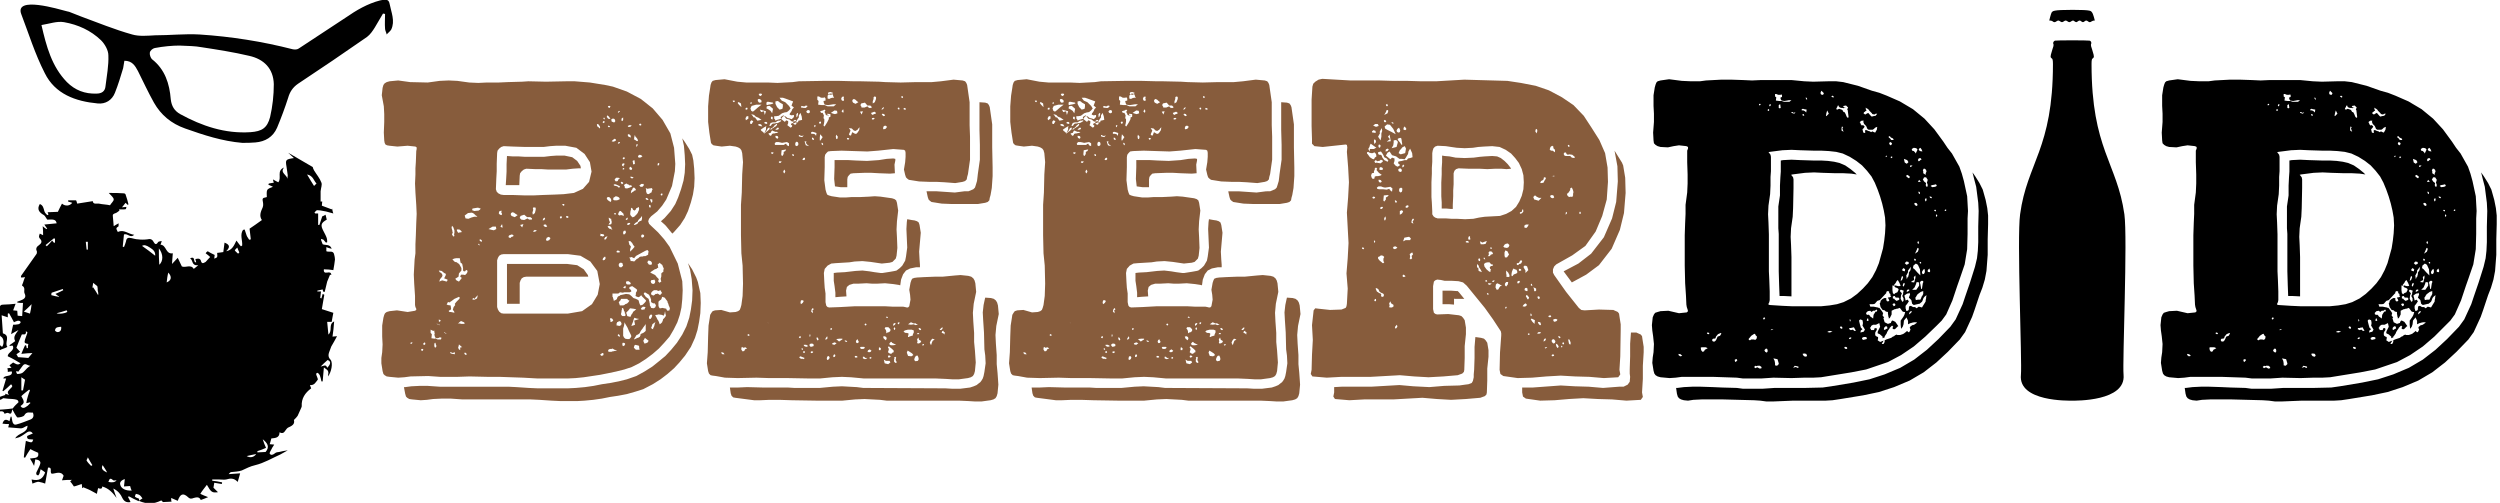 <?xml version="1.0" encoding="utf-8"?>
<!-- Generator: Adobe Illustrator 19.1.0, SVG Export Plug-In . SVG Version: 6.00 Build 0)  -->
<svg version="1.1" id="Layer_1" xmlns="http://www.w3.org/2000/svg" xmlns:xlink="http://www.w3.org/1999/xlink" x="0px" y="0px"
	 viewBox="0 0 609 122.5" style="enable-background:new 0 0 609 122.5;" xml:space="preserve">
<style type="text/css">
	.st0{fill:#875C3C;}
</style>
<g>
	<path class="st0" d="M98.5,91.9L97,92l-2.1-0.2l-0.7-0.1l-0.5-0.3l-0.3-0.3l-0.2-0.7l-0.3-1.9v-1.3l0.2-1.4l0.1-1.9L93.1,82v-2.7
		l0.3-1.9l0.2-0.7l0.2-0.4l0.4-0.3l0.7-0.2l1.8-0.2l2.6,0.4l1.8-0.3l0.3-0.2v-0.3l-0.2-0.4l-0.1-0.5v-2.2l-0.2-3l-0.1-2.2l0.2-3.7
		l0.2-1.5v-2.2l0.1-2.2l0.1-3l0.1-2.2l-0.1-2.2l-0.2-3l-0.1-2.2l0.1-2.2V41l0.1-1.5l0.1-2.7l0.1-0.5v-0.4l-0.3-0.2l-1.9-0.2
		l-2.5,0.2l-1.9-0.2l-0.6-0.1l-0.4-0.2l-0.2-0.4l-0.1-0.6l-0.1-1.9l0.1-2.6v-1.9l-0.1-1.9L93,23.2l0.2-1.8l0.2-0.7l0.3-0.4l0.5-0.3
		l0.7-0.2l2.1-0.2l2.9,0.4l4.3,0.1l2.9-0.4l2.2-0.1l2.1,0.1l2.9,0.4l2.2,0.1l2.1-0.1h2.9l2.2-0.1l3.5-0.1l1.5-0.1l4.3,0.1l5-0.1h2
		l3.7,0.3l3.7,0.6l1.9,0.4l3.4,1.2l3.4,1.8l2.9,2.3l2.4,2.8l1.9,3.3l0.9,3.5l0.3,3.9l-0.1,1.8l-0.7,3.6l-1.4,3.3l-1,1.5l-1.2,1.4
		l-1.5,1.2l-0.5,0.6l-0.2,0.6l0.2,0.6l0.5,0.5l1.7,1.6l1.5,1.7l1.3,1.8l2,4.1l1.1,4.3l0.1,2.2l-0.1,2.2l-0.2,2l-0.4,1.8l-0.6,1.8
		l-0.9,1.8l-1,1.7l-1.3,1.5l-1.3,1.4l-1.5,1.3l-1.6,1.2l-1.7,1.1l-1.8,0.9l-1.8,0.6l-2,0.5l-1.9,0.4l-2,0.4l-4,0.6l-2,0.2l-2,0.1
		H131l-3.6-0.2l-5.8-0.2h-2.9l-4.3-0.1l-2.9,0.1h-4.3l-2.9-0.2l-4.3,0.1L98.5,91.9z M170.7,73.8l-0.1,2.5l-0.3,2.1l-0.4,2l-0.6,1.9
		l-1,2.2l-1.4,2.1l-1.4,1.7l-1.3,1.4l-1.6,1.4l-1.7,1.3l-1.9,1.2l-2.3,1.2l-1.9,0.6l-2.1,0.6l-2.1,0.4l-2,0.3l-2,0.4l-2.1,0.3
		l-2.1,0.2l-1.7,0.1h-4.2l-2.1-0.1l-3-0.2l-2.1-0.1h-16.6l-2.9-0.2h-2.2l-2.1,0.1l-1.5,0.2l-1.5,0.1l-2.1-0.2l-0.7-0.1l-0.5-0.3
		l-0.3-0.3l-0.2-0.7l-0.3-1.6h0.3l1.5-0.2l2-0.1h2l2.9,0.2h16.7l2,0.1l3,0.2l2.2,0.1h7.3l2-0.1l2.2-0.2l2.1-0.3l2-0.4l2-0.3l2.1-0.4
		l2-0.5l2.3-0.8l2-1.1l1.9-1.2l1.5-1.2l1.7-1.4l1.4-1.5l1.4-1.7l1.3-2l1-2l0.7-2.1l0.4-2l0.3-2.2l0.1-2.5l-0.2-2.7l-0.4-2.3
		l-0.5-1.6l1,1.5l1,2l0.4,1.1l0.6,2.7L170.7,73.8z M100,83.7l0.1,0.1l0.2-0.1l0.1-0.1l0.1-0.2h-0.3l-0.2,0.1V83.7z M102.6,85.3
		l0.2,0.2l0.2-0.1l0.1-0.2v-0.1L103,85h-0.3l-0.1,0.1V85.3z M103.1,83.9l0.2,0.1h0.2l0.1-0.2v-0.2l-0.1-0.2l-0.2,0.1l-0.2,0.2V83.9z
		 M104.9,81.1l0.3,0.3l-0.1,1l0.7,0.1h0.2l0.1-0.1l0.3,0.2l0.2,0.1h0.8l0.1-0.2v-0.3H107l-0.1,0.1l-0.4,0.1l-0.4-0.1l-0.2-0.4
		l-0.1-0.5h0.1v-0.1l-0.1-0.5v-0.2l-0.1-0.2v0.2h-0.2l-0.6-0.3V81.1z M106.3,84.2l-0.1-0.2l-0.1-0.4l-0.1-0.1v-0.1l-0.1,0.2
		l-0.1,0.1v0.6l0.1,0.3l0.2,0.1l0.1-0.2l0.1-0.1V84.2z M106.3,78.9l0.6,0.2l0.2,0.1h0.1l-0.1-0.1l-0.3-0.1l-0.2-0.1H106.3z
		 M106.9,65.9l0.2,0.4l0.4,0.2l0.3,0.5l-0.1,0.4l-0.5,0.6l-0.2,0.6l0.7-0.3l0.8,0.2l0.2,0.1l0.2-0.1l0.1-0.2v-0.2l-0.8-0.3l0.4-0.8
		v-0.3l-0.4-0.2l-0.6-0.5L106.9,65.9z M106.9,78.3l0.2,0.1l0.3-0.3l-0.5-0.3V78.3z M108.6,81.3h0.2l-0.3-0.2l-0.1-0.1l-0.2-0.1V81
		l0.1,0.1l0.2,0.1L108.6,81.3z M109.1,73.6l-0.3,0.6l0.7,0.2l0.1-0.1l0.2,0.2v0.1l0.1,0.7l-0.3,0.3h-0.2l-0.1,0.2l0.2,0.2h0.3
		l0.5,0.1l0.4,0.1l-0.1-0.4l-0.3-0.3l0.2-0.7l0.4-0.5l-0.1-0.2V74l0.4-0.5l0.7-0.7l0.1-0.3l-0.2-0.2l-0.2,0.1l-0.9,0.4l-0.8,0.6
		l-0.2,0.1l-0.1,0.2l-0.2-0.1H109.1z M110.8,85.8l-0.3,0.1l-0.2,0.1l-0.2-0.1l-0.3-0.1h-0.2l0.2,0.3l0.4,0.1l0.6,0.1V85.8z
		 M110,55.5l0.2,0.7v0.2l0.1,0.2l-0.2,0.5l0.3,0.5h0.1l0.2-0.1l-0.1-0.5l0.1-0.2v-0.7l-0.3-0.8l-0.3-0.3L110,55.5z M111.1,62.9
		l-0.5,0.1l-0.4,0.2l0.6,0.6l0.5,0.1l0.2,0.2l0.2,0.1l0.2,0.2l0.5,0.9v0.6l-0.6,0.7l-0.1,0.8l-0.8,0.5l0.3,0.4l0.6,0.3l0.4-0.5
		l0.3-0.4l-0.4-0.3l0.2-0.5h0.5l0.5,0.1l0.4-0.4l0.2-0.4l-0.1-0.4h-0.3l-0.2,0.3H113l-0.2-0.2v-0.6l-0.2-1l-0.2-0.2l-0.2-0.1
		l-0.1-0.5l-0.1-0.6H111.1z M111.3,56.2l0.3,0.5h0.3v-0.1h0.4l0.2-0.1l-0.2-0.3l-0.4-0.3h-0.6V56.2z M112,78.8l0.4,0.1h0.7l0.1-0.2
		l-0.2-0.2l-0.7-0.3l-0.4,0.3l-0.2,0.2l-0.2,0.1H112z M112.6,84.6l-0.8-0.7l-0.1,0.5l-0.1,0.2l0.1,0.3V85l0.1,0.1l0.3,0.2v-0.5
		l0.1-0.2H112.6z M113.7,86.3l-0.1-0.2l-0.1-0.1l-0.2-0.1h-0.1l-0.1,0.3l0.4,0.3L113.7,86.3z M113.2,52.5l0.2,0.7l0.7,0.1l0.7-0.3
		l0.7-0.2h0.8l-0.2-0.2l-0.2-0.1l-0.4-0.4l-0.3-0.2l-0.3-0.1l-0.9,0.1L113.2,52.5z M115,51.2l0.3,0.1l0.2,0.1l1.1-0.1l0.1-0.1
		l0.2-0.1l0.2-0.3l-0.3-0.1h-0.2v-0.1h-0.3l-1.2,0.2L115,51.2z M116.4,71.9l-0.5,0.5l-0.3,0.4l-0.3-0.2h-0.1l-0.1,0.4h0.5l0.6-0.3
		L116.4,71.9z M116.9,59.8l-0.2-0.4h-0.2v0.2L116.9,59.8L116.9,59.8z M117.2,58.4l-0.2-0.1l-0.2,0.1l0.1,0.3l0.4,0.2l0.1-0.1v-0.2
		L117.2,58.4z M119,55.8l0.8,0.2l0.5,0.1l0.6-0.3l-0.1-0.6H120L119,55.8z M120.8,46.1l0.2,0.6l0.4,0.4l0.6,0.3l0.7,0.1h2.2l2.9,0.1
		h2.2l2.2-0.1l2.9-0.1l2.2-0.1l2.5-0.3l2.2-1l1.5-1.7l0.6-2.5l-0.4-2.3l-1.3-2l-2-1.5l-2.7-0.5h-2.2l-1.5,0.1l-1.6,0.2H128l-3.1-0.1
		l-2.2-0.1l-0.6,0.2l-0.5,0.4l-0.4,0.5l-0.1,0.6l-0.1,2.6v1.8l-0.1,1.8L120.8,46.1z M146.1,69.2l-0.6-3.2l-1.7-2.3l-2.4-1.4
		l-3.1-0.4h-15.6l-0.6,0.1l-0.5,0.3l-0.3,0.5l-0.2,0.6v11.4l0.2,0.6l0.3,0.5l0.5,0.4l0.6,0.1h15.6l3.5-0.6l2.4-1.7l1.4-2.3
		L146.1,69.2z M122.1,51.7l0.1-0.3l-0.1-0.1l-0.5,0.2l-0.1,0.5l0.3,0.3l0.4,0.1l0.1-0.3L122.1,51.7z M122.3,54.6l-0.4,0.6l0.5,0.3
		v-0.4L122.3,54.6z M126.5,45.1h-3.3l0.1-1.5l0.1-1.8V40l0.1-2l1.4,0.1h1.4l1.6,0.1h4.6l1.7-0.2l1.4-0.1h1.9l1.9,0.4l1.2,0.9
		l0.8,1.2l0.1,0.6H141l-1.5,0.1l-1.6,0.2h-4.4l-1.6-0.1h-1.5l-2.2-0.1l-0.6,0.2l-0.5,0.4l-0.4,0.5l-0.1,0.6L126.5,45.1z M143.2,67
		l0.1,0.4h-15.1l-0.6,0.1l-0.5,0.3l-0.3,0.5l-0.2,0.6V74h-3.1v-9.7h14.7l2.4,0.3l1.6,1L143.2,67z M124.1,57.3l-0.2,0.2v0.3l0.4,0.2
		l0.3-0.3l0.4-0.1l0.1-0.3l-0.4-0.2L124.1,57.3z M124.6,52.6l0.8,0.3l0.7-0.5l-0.5-0.3l-0.4-0.3l-0.4-0.1l-0.3,0.2l-0.1,0.3
		L124.6,52.6z M127.7,53.6l0.8-0.4l0.4,0.3h0.6l0.1-0.1v-0.2l-0.4-0.3h-0.8l-0.7-0.6l-0.9,0.3l-0.2,0.5l0.4,0.4L127.7,53.6z
		 M126.7,54.8l0.5,0.6l0.3-0.8L126.7,54.8z M129.9,51.1l-0.2,0.7l0.1,0.5l0.5-0.4l0.2-0.8v-0.5l-0.5-0.1l-0.2,0.2L129.9,51.1z
		 M130.3,56l-0.3,0.2l-0.1,0.2l0.1,0.1l0.4-0.1l0.4-0.2L130.3,56z M132.8,53.2l-0.2-0.2l-0.3,0.3l-0.1,0.4l0.4-0.1L132.8,53.2z
		 M133.3,55.2l-0.3-0.5h-0.4l-0.2,0.1l0.1,0.3l0.4,0.2L133.3,55.2z M133.2,57.9l-0.2,0.5l0.2,0.3l0.6-0.2l0.3-0.5l-0.4-0.3
		L133.2,57.9z M136.5,53.2h0.2l0.1-0.1l0.1-0.2l-0.1-0.2h-0.2l-0.2,0.1V53L136.5,53.2z M137.2,50.1h0.2l0.1-0.2l-0.1-0.2H137v0.2
		L137.2,50.1z M138,53l0.2,0.1l0.2-0.1l0.1-0.1l-0.1-0.2l-0.3-0.1l-0.2,0.1v0.2L138,53z M145.4,30.3l0.1,0.5l0.2,0.1l0.2,0.2
		l0.1,0.2l0.2-0.2l-0.1-0.4l-0.2-0.2l-0.1-0.2l-0.2-0.1L145.4,30.3z M146.4,57l-0.2-0.1l0.1,0.3l-0.1,0.3h0.3l0.3,0.1h0.1l0.3-0.2
		l-0.1-0.3h-0.2l-0.2-0.1H146.4z M147,86.1l-0.1-0.1h-0.2l-0.1,0.1l-0.2,0.1l-0.2,0.2l0.2,0.2l0.2,0.1l0.4-0.2V86.1z M146.8,29.8
		L147,30l0.1-0.1h0.1l0.1-0.2l-0.1-0.2H147l-0.1,0.1L146.8,29.8z M147.5,62.7l-0.1-0.2l-0.2,0.1l-0.3,0.3l-0.1,0.4l0.1,0.1h0.1
		l0.3-0.1l0.2-0.3V62.7z M147,28.9l0.2,0.2l0.1-0.1v-0.3H147V28.9z M147.4,57.8l-0.1,0.2l-0.1,0.1v0.1h0.1v0.3l0.2-0.2l0.2-0.1v-0.1
		l0.1-0.2l0.2-0.3h-0.2l-0.2,0.1h-0.1L147.4,57.8z M147.8,28.5l0.2,0.2l0.1,0.2l0.6,0.1l-0.3-0.5l-0.4-0.4l-0.1,0.1L147.8,28.5z
		 M147.8,48.3l0.2,0.4l0.4,0.3l0.4,0.2l0.1-0.3v-0.2l-0.1-0.3l-0.4-0.4h-0.3l-0.2,0.1L147.8,48.3z M148.1,55.1l-0.1,0.1l0.4,0.5h0.1
		l0.3,0.1l0.4,0.2l-0.2-0.3l-0.1-0.3v-0.1l-0.5-0.3L148.1,55.1z M148.1,26.1l0.4,0.2l0.2-0.4l-0.1-0.1h-0.3l-0.2,0.1V26.1z
		 M148.5,30.7L148.5,30.7l-0.3-0.1l-0.1,0.1v0.2h0.1l0.1,0.1h0.1l0.2-0.1L148.5,30.7z M150.3,85.4l-0.2-0.1l-0.4-0.1l-0.5-0.3
		L149,85h-0.3l-0.4,0.1l-0.2,0.4l0.2,0.2h0.7l0.1-0.1h0.2l0.4-0.1L150.3,85.4z M148.6,54.2l-0.2,0.2l-0.1,0.2l-0.1,0.1h0.4l0.3-0.1
		l0.1-0.3v-0.4l-0.1-0.3v-0.3h-0.1l-0.2-0.1l-0.3-0.2v0.3l0.1,0.4l0.1,0.2L148.6,54.2z M148.7,78v0.4h0.3l0.1-0.1h0.1l0.2-0.3
		l-0.3-0.4l-0.3-0.1l-0.2,0.1v0.2L148.7,78z M148.9,29.1l0.1,0.5l0.2,0.1h0.1l0.1,0.1h0.3l0.2-0.3l-0.1-0.3l-0.1-0.2l-0.2-0.1h-0.3
		L148.9,29.1z M150,33.9l-0.3-0.1l-0.4,0.3l-0.3,0.3l0.3,0.1h0.2l0.5-0.2V33.9z M149.2,71.5v0.8l0.1,0.1l0.1,0.4l0.1,0.3v0.2
		l0.6-0.3l0.2-0.2v-0.1l0.1-0.2v-0.1l0.2-0.2l0.2-0.1h0.1l0.2-0.2l1.4-0.3l0.8,0.1l0.5,0.4l0.5,0.5l0.6,0.2l0.6,0.3l0.1,0.2l0.1,0.4
		l0.1,0.3l0.2,0.4l0.4-0.1l0.2-0.1l0.5-0.5l0.3-0.4l-0.1-0.2l-0.9-0.9l-0.2-0.3l-0.3,0.3l-0.3,0.2l-0.4-0.1l-0.4-0.2l0.1-0.4v-0.4
		l0.2-0.3l0.1-0.3v-0.1l-0.3-0.3l-0.2-0.1l-0.1-0.1l-0.6-0.4l-0.6,0.2l-0.1,0.2v0.2l0.2,0.2l0.2,0.1l0.1,0.4l-0.4,0.2h-1.3l-0.4,0.1
		l-0.7-0.1l-0.2,0.2l-0.2,0.1H149.2z M149.4,48.2v0.5l0.3,0.1h0.6l0.3-0.1l0.4-0.2l-0.2-0.4l-0.4-0.2l-0.4-0.1L149.4,48.2z
		 M149.8,45.3h0.3l0.2,0.1h0.1l0.3,0.3l0.3-0.1v-0.2l-0.1-0.1l-0.3-0.1l-0.1-0.1h-0.1l-0.4-0.2h-0.4l-0.1,0.1v0.1L149.8,45.3z
		 M149.7,51.9l-0.1,0.1l0.1,0.2l0.1,0.1l0.2-0.1v-0.3H149.7z M150.1,43.3l-0.2,0.2l-0.2,0.3l0.3,0.4l0.5-0.1V44l0.1-0.2l0.1-0.1
		v-0.1l0.2-0.1l0.1-0.1h0.1l-0.5-0.1H150.1z M151,61.3l-0.2-0.2h-0.1l-0.2-0.1l-0.3,0.2v0.2l0.1,0.1h0.6L151,61.3z M151.4,78.8
		l-0.1-0.2v-0.2l-0.3-0.1l-0.2-0.1l-0.2,0.2l-0.3,0.1v0.1l-0.1,0.2v0.5h0.3l0.3,0.1h0.1l0.4-0.2v-0.1l0.1-0.1V78.8z M150.5,27.3
		L150.5,27.3l0.1,0.2l0.2-0.2l0.2-0.1l-0.1-0.2l-0.2,0.1L150.5,27.3z M150.5,34.9l0.1,0.1l0.3-0.1l0.1-0.1v-0.2h-0.3L150.5,34.9z
		 M151,81.8l-0.1-0.2l-0.1-0.1l-0.2-0.1l-0.1,0.2v0.2l0.2,0.1l0.2,0.2L151,81.8z M151.2,51.4H151l-0.2,0.2l-0.1,0.2v0.1l-0.1,0.1
		v0.3l0.3,0.2l0.3-0.1h0.2l0.6,0.2l-0.1-0.3v-0.2L151.2,51.4z M151.7,64.5v-0.3l-0.2-0.1l-0.1-0.1h-0.3l-0.2,0.1l-0.2,0.4v0.1
		l0.1,0.2v0.1l0.2,0.2h0.4l0.4-0.4L151.7,64.5z M152.6,74l0.2-0.1l0.3-0.3l0.2-0.3v-0.1l-0.3-0.1l-0.2-0.3h-1.5l-0.1,0.2v0.1
		l-0.3,0.3l-0.1,0.2l-0.1,0.1l0.1,0.1l0.2,0.6h0.8l0.3-0.1l0.2-0.2L152.6,74z M151.2,44.4l0.1,0.2l0.2,0.3l0.1-0.1l0.2-0.1v-0.2
		l-0.3-0.2h-0.2v0.1H151.2z M151.8,75.1L151.8,75.1l-0.3-0.1v0.4l-0.1,0.3V76l-0.1,0.3v0.4l0.3,0.3h0.6l0.2-0.2l-0.1-0.4l-0.1-0.1
		V76l-0.2-0.3l-0.1-0.4L151.8,75.1z M151.4,29.4l0.2,0.1l0.2-0.3v-0.6l-0.4,0.3V29.4z M151.6,40.4l0.2,0.1l0.1,0.1v-0.3l0.2-0.2
		v-0.3h-0.4l-0.1,0.2l-0.1,0.1v0.1L151.6,40.4z M151.6,41.2L151.6,41.2l0.4,0.1l0.1-0.2L152,41l-0.2-0.1l-0.1,0.2L151.6,41.2z
		 M152.3,83.8l-0.1-0.2l-0.3-0.1h-0.2l-0.1,0.2v0.2l0.1,0.4h0.2l0.1-0.1h0.1L152.3,83.8z M151.9,38.3l-0.2,0.2v0.1l0.1,0.2h0.1
		l0.2-0.1l0.1-0.1v-0.2L151.9,38.3z M152.4,56.4v-0.2H152l-0.2,0.3v0.4l0.1,0.2h0.2l0.3-0.3l0.1-0.3L152.4,56.4z M151.8,70l0.2,0.2
		h0.4v-0.5l-0.1-0.1l-0.2,0.2L151.8,70z M153.8,81.9l-0.1-0.3l-0.5-1l-0.3-0.7l-0.1-0.2l-0.3-0.5l-0.4-0.7v0.3l-0.1,0.6l-0.2,0.6
		v1.8l0.2,0.4l0.3,0.3l0.5,0.1h0.5l0.3-0.3L153.8,81.9z M152.6,44.7l-0.4,0.2l-0.1,0.1l-0.1,0.2l0.1,0.1l0.1,0.2v0.3l0.3,0.1h0.3
		l0.6-0.2l0.2-0.1l0.3-0.1v-0.2l-0.2-0.2l-0.3,0.1l-0.2-0.2l-0.3-0.1L152.6,44.7z M152.9,53l-0.2,0.1l-0.3,0.3l0.2,0.2l0.3-0.2V53z
		 M153.4,68.7L153.4,68.7l-0.3-0.2h-0.2l-0.4,0.1v0.3l0.1,0.3l0.3,0.1h0.6l0.1-0.2l0.1-0.1L153.4,68.7z M152.6,76.4l0.1,0.2l0.1,0.4
		l0.8,0.2v-0.1l0.3-0.6l0.2-0.2l0.1-0.3l0.1-0.1l0.4-0.3l0.3-0.3h-0.2l-0.5-0.1l-0.8-0.1l-0.1,0.1l-0.3,0.4l-0.4,0.4h-0.1V76.4z
		 M153.5,54.3h-0.4l-0.2,0.1l-0.1,0.1v0.3h0.3l0.2-0.1l0.2-0.2V54.3z M152.9,30.7l0.1,0.1v0.1h0.5l0.4-0.3l-0.3-0.1h-0.3L152.9,30.7
		z M152.9,32.9l0.2,0.4l0.6,0.2l-0.1-0.5l-0.2-0.2l-0.2-0.1H153L152.9,32.9z M153.5,58.7l-0.4,0.1l0.1,0.3l0.1,0.4v0.1l0.2,0.2
		l0.2,0.3l-0.2,0.6v0.6l0.6-0.6l0.5-0.6l-0.1-0.1l-0.3-0.4l-0.2-0.4L153.5,58.7z M154,41.1l-0.1-0.2l-0.1-0.1l-0.3-0.2l-0.1,0.2
		l-0.1,0.1V41l0.1,0.3l0.3,0.1h0.1l0.1-0.1L154,41.1z M157.2,61.1l-2.2,1.2l-0.3,0.3l-0.2,0.3l-0.3-0.1l-0.3-0.2l-0.3,0.1h-0.3
		l0.2,0.4l0.1,0.3v0.2h0.4l0.5,0.1l0.6-0.6l0.4-0.2l0.3-0.3l0.3-0.1h0.4l0.3-0.1h0.4l0.6-0.3l0.1-0.1v-0.3l0.1-0.4l-0.1-0.2
		l-0.2-0.2L157.2,61.1z M153.7,50.8v0.4l-0.1,0.1l-0.1,0.9l0.2,0.4l0.5,0.4v-0.1l0.3-0.1l0.6-0.6l0.3-0.4v-0.1l0.2-0.4l0.1-0.4
		l-0.1-0.5l-0.3,0.2l-0.2,0.1H155l-0.1,0.3l-0.3,0.3l-0.4-0.2l-0.1-0.3l-0.3-0.2L153.7,50.8z M154,43.5l0.1-0.1l0.2-0.1v-0.1
		l-0.3-0.1l-0.4-0.1v0.3L154,43.5z M154,46.2l-0.2,0.2l-0.1,0.4v0.3l0.2-0.2l0.3-0.2l0.2-0.1l0.2-0.2h0.2l0.1-0.2l-0.1-0.2l-0.3-0.3
		h-0.2l-0.2,0.2L154,46.2z M154.2,79.3l0.5-0.2l-0.2-1l1.2-0.4l-0.6-0.1l-0.6-0.2v0.1l-0.1,0.2l-0.1,0.3l-0.1,0.4l-0.3,0.7l-0.1,0.3
		L154.2,79.3z M154.1,39.2l0.1,0.5v0.2l0.2,0.2l0.3-0.3l-0.1-0.3v-0.3l-0.1-0.2L154.1,39.2z M154.4,33.9l0.3,0.2l0.2,0.1l0.1,0.1
		l0.2,0.1l0.2-0.1v-0.1l-0.1-0.3l-0.2-0.3l-0.3-0.3l-0.1-0.3l-0.1-0.1v0.2l-0.1,0.3v0.3L154.4,33.9z M155.5,53.6l-0.1,0.3l-0.1,0.1
		l-0.5,0.3l-0.3,0.3l-0.1,0.2h0.2l0.3-0.1l0.4-0.2l0.1-0.2v-0.1l0.2-0.1l0.2-0.2l0.3-0.1l0.2-0.1l0.1-0.5v-0.6l-0.3,0.4L155.5,53.6z
		 M155.8,85.2l-0.1-0.5v-0.3l-0.1-0.2l-0.4-0.1l-0.5-0.1l-0.1,0.1l-0.1,0.2l-0.1,0.4l0.5,0.5H155.8z M156.2,81.3l0.5-0.2l0.4-0.3
		l0.2-0.2v-1.7l-0.1,0.2l-0.6,0.8l-0.1,0.2l-0.1,0.1l-0.3,0.4l-0.3,0.6l-0.4,0.3l-0.3,0.1l-0.1,0.1l-0.3,0.5l-0.2,0.3v0.2l0.8-0.4
		h0.1l0.2-0.1l0.3-0.2v-0.1l0.1-0.1v-0.3L156.2,81.3z M155.1,35.8l0.2-0.4v-0.3h-0.2l-0.1,0.3v0.2L155.1,35.8z M155.5,37.9l-0.1,0.2
		l0.1,0.2l0.1,0.1h0.3l0.3-0.1l0.1-0.1l0.2-0.1l-0.3-0.3l-0.4-0.1L155.5,37.9z M155.7,30.5h0.2l0.1,0.1l0.2-0.1v-0.3l-0.3-0.1
		l-0.2,0.2V30.5z M156.8,44.8h-0.6L156,45l-0.3,0.2l0.2,0.1l0.1,0.2h0.5l0.3-0.3V44.8z M156.2,75.2L156.2,75.2l0.1,0.3l0.4-0.1h0.3
		l0.1-0.3l0.1-0.2l0.1-0.1l-0.7-0.1l-0.2,0.2l-0.3,0.2L156.2,75.2z M156.9,57.3l-0.3-0.2l-0.3,0.1l-0.1,0.2v0.3l0.2,0.2l0.3-0.1
		l0.2-0.2V57.3z M158,83l-0.4-0.3l-0.5-0.4l-0.2,0.4l-0.2,0.3l0.1,0.3l0.2,0.4l0.4-0.1l0.4-0.2L158,83z M158,72.8l0.1,0.4l0.1,0.3
		v0.1l0.1,0.4v0.4l0.2,0.3l0.1,0.3l0.6,0.1l0.4-0.2l0.2-0.5l-0.1-0.1v-0.1l-0.2-0.3h-0.4l-0.3-0.2l-0.2-0.1v-0.7l-0.1-0.2l-0.1-0.3
		l-0.3-0.6l-1-0.6l-0.2,0.2l-0.1,0.2l0.3,0.4l0.2,0.3l0.4,0.3L158,72.8z M157.3,45.8l0.1,0.4v0.5l0.2,0.5l0.4,0.1l0.6-0.4h0.1
		l0.1-0.4l0.1-0.3l0.1-0.1l-0.3-0.3l-0.3,0.1h-0.2l-0.5,0.1L157.3,45.8z M157.3,48.5l0.3,0.2h0.2l0.2-0.1l-0.3-0.3l-0.3-0.1
		l-0.1,0.1V48.5z M157.9,63.5l-0.1,0.1v0.1l-0.1,0.3l0.2,0.2l0.1,0.2l0.3,0.1h0.2l0.3-0.1V64l-0.1-0.2l-0.2-0.2l-0.3-0.1H157.9z
		 M158.5,50.2l-0.1-0.3h-0.1l-0.2,0.1v0.3l0.1,0.2l0.2,0.1v-0.1h0.1V50.2z M158.5,77.7l0.1-0.2l0.1-0.1l0.2-0.5l-0.2-0.3l-0.3,0.1
		l-0.1,0.1l-0.2,0.4v0.2l0.1,0.3H158.5z M158.9,48.6l-0.5-0.1v0.2l0.1,0.3l0.2,0.4l0.2-0.2V48.6z M159.5,65.6l-0.9,0.6l-0.2,0.2
		l1.2,0.6l0.4,0.5l0.5,0.5l-0.1,0.3l-0.1,0.2l0.4,0.4l0.2-0.2l0.2-0.1l-0.1-0.3v-0.2l-0.1-0.1l0.1-0.3l0.1-0.4v-0.7l0.2-0.2l0.3-0.2
		v-0.4l0.1-0.4l-0.2-0.4l-0.1-0.3l-0.1-0.2l-0.3-0.2l-0.3-0.3l-0.2,0.2l-0.3,0.2l0.1,0.4v0.3l0.1,0.1l-0.3,0.1l-0.2,0.2L159.5,65.6z
		 M159.6,68.4l-0.1-0.1l-0.1-0.2l-0.3,0.1h-0.4l-0.1,0.2l-0.1,0.1l0.1,0.3v0.1l0.1,0.1l0.4,0.2l0.4-0.2l0.1-0.3V68.4z M159.3,70.7
		l-0.3,0.2l-0.3,0.3l-0.1,0.3v0.2l0.3,0.2l0.3,0.1l0.3-0.2l0.2-0.2h0.3l0.2-0.1l0.6,0.4l0.1-0.1l0.1-0.2l0.3-0.2l-0.2-0.3l-0.2-0.4
		l-0.6,0.2l-0.1-0.1l-0.2-0.1H159.3z M159.7,78.4l-0.1,0.1l-0.3,0.2l-0.4,0.3v0.1l-0.2,0.6l-0.1,0.1l0.2,0.3l0.3,0.1V80l0.3-0.6
		v-0.1l0.1-0.4l0.1-0.3L159.7,78.4z M162.2,76.8l-0.1-0.4l-0.1-0.6l-0.1,0.5v0.1l-0.1,0.2l-0.1,0.3l-0.5-0.2l-0.7-0.1h-0.2l-0.2,0.1
		h-0.3l-0.2,0.1l0.3,0.5l0.3,0.6l0.1,0.1l0.2,0.4l0.2,0.6l0.3-0.2l0.3-0.3l0.1-0.3l0.1-0.2v-0.2l0.4-0.4l0.2-0.3l0.1-0.1V76.8z
		 M160.2,40.3h0.2l0.1-0.1l0.1-0.2v-0.2l-0.2-0.1l-0.2,0.2V40.3z M161.3,72.3L161.3,72.3l-0.1,0.3l-0.1,0.3L161,73l-0.3,0.2
		l-0.3,0.3v1l0.1,0.3l0.2,0.3h0.3l0.3-0.1l1,0.2l0.1,0.3l0.2,0.2l0.5-0.1v-0.2l0.1-0.3l-0.2-0.5l-0.1-0.2l-0.1-0.4l-0.2-0.4v-0.2
		l-0.4-0.5l-0.2-0.3l-0.1-0.1L161.3,72.3z M160.9,47.4l0.1,0.1v0.1h0.3l0.1-0.3l-0.1-0.1V47L160.9,47.4z M164.5,49.7l0.7-1.6l0.7-2
		l0.6-2.1l0.3-1.9l0.1-2.1l-0.1-2.2l-0.2-2.3l-0.4-1.8l0.7,1l1,1.6l0.7,1.4l0.3,1.4l0.2,2l0.1,2.3l-0.1,2.1l-0.3,1.9l-0.5,1.9
		l-0.7,2.1l-0.8,1.7l-1.1,1.7l-1.5,1.7l-0.4,0.4l-0.2-0.2l-1.4-1.7l-0.3-0.3l-0.9-0.8l0.9-0.8l1.5-1.7L164.5,49.7z"/>
	<path class="st0" d="M179.7,92.1l-3.1-0.1l-2.2-0.4l-0.8-0.1l-0.5-0.1l-0.4-0.4l-0.2-0.6l-0.3-1.9l0.2-2.7l0.1-3.9l0.1-2.6l0.3-1.9
		l0.1-0.7l0.3-0.5l0.3-0.4l0.6-0.2l1.5-0.1l2.1,0.6l1.4-0.1l0.6-0.2l0.4-0.3l0.2-0.5l0.2-0.7l0.3-2.2l0.1-3l-0.1-4.4l-0.3-3
		l-0.1-4.4v-7.4l0.2-3l0.1-4.4l0.2-3l-0.2-2.2l-0.2-0.7l-0.3-0.4l-0.5-0.3l-0.6-0.2l-1.4-0.2l-2,0.2l-1.4-0.2l-0.6-0.1l-0.4-0.3
		l-0.2-0.3l-0.1-0.6l-0.3-1.9l-0.3-2.6v-3.8l0.2-2.6l0.3-1.9l0.1-0.7l0.2-0.6l0.3-0.4l0.7-0.2l2.2-0.2l3.1,0.6l2.2,0.2h5.3l2.3,0.1
		l3.7-0.2l1.5-0.2l6-0.1h3.8l3.8,0.1h1.5l4.4,0.1l1.6,0.1l3.7,0.1l3.8-0.1h3.8l2.2-0.2l3.1-0.4l2.2,0.2l0.6,0.2l0.3,0.4l0.2,0.5
		l0.6,4.2v5.6l0.1,2.8v5.6l-0.5,3.5l-0.2,0.7l-0.1,0.6l-0.4,0.4l-0.6,0.2l-1.8,0.3l-2.6-0.2l-1.9-0.1h-1.8l-2.5-0.1l-2.5-0.4
		l-0.4-0.3l-0.3-0.3l-0.2-0.6l-0.3-1.3l0.3-1.8l0.1-1.3v-1l-0.1-0.5l-0.3-0.2l-2.6-0.2l-3.7,0.4l-2.6,0.2l-6.3-0.2l-2.6,0.1
		l-0.7,0.1l-0.4,0.4l-0.3,0.4l-0.1,0.6v2.4l-0.1,3.2l0.3,2.3l0.2,0.7l0.2,0.5l0.4,0.2l0.7,0.2l2,0.3h1.5l1.4-0.1h2.1l2.1-0.1
		l1.4-0.1l1.4,0.1l2.8,0.4l0.6,0.2l0.4,0.3l0.2,0.6l0.3,1.9l-0.3,2.6l-0.1,2l0.1,1.9l0.1,2.6l-0.2,1.9l-0.2,0.7l-0.8,0.8l-0.7,0.2
		l-1.9,0.2l-2.7-0.4l-2-0.2l-1.9,0.1l-1.3,0.2l-3.3,0.2l-1.1,0.1l-0.9,0.5l-0.7,0.8l-0.2,1l0.1,2.1l0.1,1.5l0.2,1.4v2.1l0.1,0.5
		l0.1,0.4l0.3,0.3l0.4,0.1l2.7-0.1l3.6-0.2h7.2l1.9,0.1h2.6l0.5,0.1l0.4,0.1h0.3l0.3-0.3l0.3-1.6l-0.1-1.2l-0.2-1.2l0.3-1.7l0.2-0.6
		l0.2-0.4l0.5-0.2l0.7-0.1l1.8-0.1l2.5-0.1h1.9l3.1-0.3l1.3-0.1l1.9,0.2l0.7,0.2l0.5,0.4l0.3,0.5l0.2,0.7l0.2,2.1l-0.6,2.9l-0.2,2.2
		l0.1,2.1l0.2,2.8v2.2l0.2,2.1l0.2,2.9l-0.2,2.1l-0.2,0.7l-0.3,0.5l-0.5,0.3l-0.7,0.2l-2.2,0.3h-1.6l-1.6-0.1l-2.3-0.1h-17.6
		l-3.2-0.3l-2.2-0.1l-2.3,0.1l-3.1,0.3h-2.3l-5.4-0.1h-4.6l-3.1-0.1L179.7,92.1z M176.5,86.3l-0.3-0.4l-0.4-0.1l-0.1,0.1V86l0.3,0.3
		H176.5z M243.1,92.2l0.1,1.5l-0.2,2.1l-0.2,0.7l-0.3,0.5l-0.5,0.3l-0.7,0.2l-2.2,0.3h-1.6l-1.6-0.1l-2.3-0.1H216l-1.6-0.2l-3.8-0.2
		l-2.3,0.1l-3.1,0.3H199l-6.1-0.1l-3.1-0.1h-2.3l-2.3,0.1h-1.5l-4.6-0.6l-0.5-0.1l-0.4-0.4l-0.2-0.6l-0.2-1.4h2l2.2-0.1l3.8,0.1h6.1
		l1.6,0.1h6.2l3.2-0.3l2.2-0.1l3.6,0.2l1.6,0.2l20,0.1l1.7,0.1h1.9l2.4-0.3l0.9-0.3l0.7-0.3l0.5-0.4l0.4-0.3l0.3-0.4l0.3-0.5
		l0.2-0.6l0.2-1l0.3-2.1l-0.1-1.9l-0.2-1.5l-0.1-4.1l-0.2-3l-0.1-1.9l0.2-1.8l0.3-1.4l0.1-0.4l1.4,0.1l0.7,0.2l0.5,0.4l0.3,0.5
		l0.2,0.7l0.2,2.1l-0.6,2.9l-0.2,2.2l0.1,2.1l0.2,2.8v2.2l0.2,2.1L243.1,92.2z M179,24.6l-0.1-0.1h-0.4v0.1l0.1,0.2l0.2,0.1l0.2-0.2
		V24.6z M180.6,26.1l-0.1-0.9l-0.5-0.3h-0.2l-0.1,0.2l0.3,0.4L180.6,26.1z M180.6,85.2l0.3,0.4l0.4-0.1l0.2-0.4l0.2-0.1l0.3-0.1
		l-0.4-0.3l-0.5,0.1H181l-0.2-0.2l-0.2,0.2V85.2z M181.6,26.6l0.1,0.1h0.3l0.1-0.2v-0.1l-0.1-0.2l-0.3,0.1l-0.1,0.2V26.6z
		 M181.6,28.8l0.1,0.5l0.6-0.4v-0.6h-0.4L181.6,28.8z M182.5,81.5l-0.2-0.1h-0.1l-0.1,0.2v0.1l0.2,0.1h0.2l0.1-0.2L182.5,81.5z
		 M182.7,29.7l0.1,0.5h0.3l0.2-0.3l0.2-0.4l-0.5-0.2L182.7,29.7z M182.8,25.3h0.2l0.1-0.1v-0.3H183l-0.2,0.1V25.3z M182.8,26.4
		L183,27l0.4,0.2l0.4-0.3l0.8-0.7l0.9-0.7h-1.3l-1.1,0.3L182.8,26.4z M185.5,29.2l-0.7-0.5l-0.7-0.3l-0.4-0.4l-0.7-0.2l0.4,0.5
		l0.2,0.3h0.3l0.6,0.8L185.5,29.2z M184.6,24.6l0.3,0.4h0.3l0.3-0.1v-0.4l-0.3-0.3l-0.3-0.1l-0.3,0.1V24.6z M185.1,30.7l0.6,0.1
		l-0.3-0.5l-0.4-0.1l-0.3,0.1v0.2L185.1,30.7z M184.8,22.9l0.2,0.4l0.3,0.1l0.3-0.3v-0.2l-0.2-0.1h-0.3L184.8,22.9z M186.6,27.1
		l-1.5-0.4l0.3,0.6l0.7-0.2l0.1,0.5l0.1,0.4L186.6,27.1z M186.7,32.1l0.3-0.2l0.2-0.2l0.2-0.1v-0.2l0.1-0.1v-0.2h-0.2l-0.2,0.1
		l-0.1,0.1l-0.2,0.4l-0.2,0.3l-0.5,0.5l0.1-0.2l0.1-0.1l0.2-0.4v-0.1l0.1-0.1V31l0.1-0.3l-0.7,0.4l-0.7,0.5l0.2,0.3l0.3,0.2l0.3,0.3
		v0.2v0.1v-0.1l0.2-0.2l0.2-0.1L186.7,32.1z M186.7,29.7h-0.3l-0.2,0.1V30l0.2,0.1l0.3,0.1l0.2-0.1v-0.2L186.7,29.7z M186.7,25.5
		l0.2,0.1l0.3-0.1l0.6-0.1l0.6-0.2l-0.1-0.1V25l-0.6-0.1l-0.5-0.1h-0.3l-0.2,0.2V25.5z M186.7,26.4l0.4,0.2l0.6,0.4l0.4,0.6l0.2-1.1
		l-0.8-0.7h-0.2l-0.5,0.1L186.7,26.4z M187.2,78.7l-0.2-0.1l0.1,0.1H187.2z M188.4,32.5h0.3l0.3-0.1h0.2l0.4-0.2l-0.4-0.1h-0.4
		l-0.2-0.1l-0.3-0.1v-0.1h-0.1l-0.2,0.1h-0.1v0.2l-0.1,0.1l-0.1,0.2h-0.2l-0.2,0.1l-0.1,0.1h-0.1l0.2,0.1l0.3,0.4l0.4-0.2v-0.3h0.2
		L188.4,32.5z M187.8,29.9l-0.1,0.1l-0.2,0.4v0.1l-0.1,0.1l0.1,0.1h0.1l0.2-0.1l0.2-0.3l0.1-0.1l0.2-0.1h0.3L189,30h0.4l0.4-0.2
		l0.5-0.3v-0.1l-0.1-0.1l-0.3,0.1h-0.4l-0.6,0.4h-0.7l-0.2,0.1H187.8z M189.1,30.7l0.2-0.4v-0.1h-0.2l-0.2,0.2l-0.2,0.1l-0.1,0.2
		l-0.4,0.4l-0.4,0.2l-0.1,0.1l-0.1,0.2l0.2-0.1h0.2l0.1-0.2l0.4-0.2l0.1-0.1L189.1,30.7z M187.9,29h0.1l0.1,0.2l0.1-0.3l0.1-0.2
		l-0.1-0.1l-0.1-0.2H188l-0.2,0.1v0.4L187.9,29z M188.4,37.1H188l-0.2,0.1l0.1,0.2l0.3,0.1l0.2-0.2V37.1z M188.6,28.9l0.2,0.2
		l0.1,0.3l0.4-0.2l0.4-0.1l0.6-0.2l-0.1-0.2v-0.2l0.6-0.4l0.2,0.1l-0.4,0.3l-0.3,0.5l0.5,0.4l0.4,0.3l0.3-0.4l0.5,0.2V30l-0.2,0.5
		l0.8,0.6l0.3-0.2l0.1-0.3l-0.3-0.2v-0.2l0.2-0.2h0.4v0.2l0.4,0.2l0.3-0.2v-0.4h0.4l0.1-0.4l0.5-0.1l0.4-0.1l-0.1-0.8l-0.3-0.9
		l-0.4,0.6v0.5l-0.3,0.4l-0.2,0.4l-0.1,0.1l-0.1-0.2l-0.2-0.1h-0.1l-0.3,0.2v0.2h-0.4l-0.6-0.5l-0.8-0.2l-0.5-0.7l0.4,0.2l0.5,0.4
		h0.2l0.4,0.1l0.2,0.1h0.2l0.5-0.5V28l-0.6,0.1l-0.5-0.2l0.1-0.1v-0.2l0.2-0.2l0.2-0.3l0.1-0.2l0.1-0.3l0.4-0.4l-0.6-0.5l0.1-0.2
		l0.1-0.3l0.1-0.2l0.1-0.3l-1.9-0.7l-0.6-0.2h-0.8l0.2,0.3l0.1,0.1v0.1h0.1l0.1,0.2l0.9,0.4l0.9,0.9l0.2,0.3l0.1,0.2l0.1,0.1
		l-0.4,0.5l-0.5,0.4l-0.6,0.1l-0.6,0.2l-0.8,0.6l-0.6,0.1h-0.5V28.9z M192.2,34.9l-0.5-0.3l-1.2,0.2l-0.4-0.1l-0.5-0.1H189l-0.3,0.4
		l0.1,0.3h2.2l0.2-0.2l0.3-0.1l0.2,0.4l0.5,0.2V34.9z M188.9,25.3l0.4,0.8l0.6,0.6l0.4-0.1l0.3-0.1l0.1-0.5v-0.6L190,25l-0.1-0.1
		h-0.1v-0.1l-0.2-0.1l-0.1-0.1l-0.6,0.1V25.3z M188.9,31.6h0.4l0.3-0.1l0.1-0.1v-0.2l-0.1-0.1h-0.2l-0.2,0.2l-0.2,0.1L188.9,31.6z
		 M189.5,33.2l-0.3-0.1h-0.3v0.2l0.1,0.3l0.4,0.2l0.1-0.1l0.1-0.2L189.5,33.2z M190.1,39.7l0.3-0.3l-0.1-0.1h-0.5l-0.1,0.2l0.2,0.2
		H190.1z M191.5,36.4l-1.1,0.2l-0.1,1l0.1,0.3l0.2,0.1l0.3-0.5V37l0.4-0.2L191.5,36.4z M190.9,42.1l0.1,0.1h0.1l0.2-0.4l-0.2-0.5
		l-0.3,0.4L190.9,42.1z M193.4,37.8l-0.1-0.2l-0.2-0.1l-0.1,0.1v0.1l0.1,0.3h0.2l0.1-0.1V37.8z M193.2,29.8l0.1-0.2l0.7-0.1v0.2v0.1
		h-0.1l-0.5,0.2h-0.1L193.2,29.8z M194.5,35.1l-0.1-0.4l-0.3-0.2l-0.3,0.2l-0.1,0.4l0.1,0.4l0.3,0.1l0.3-0.2L194.5,35.1z M194,28.4
		l0.1,0.2l0.2-0.4l0.1-0.4v-0.2l-0.1-0.1l-0.3,0.3V28.4z M195.8,33l-0.4,0.1h-0.3l-0.3-0.2h-0.2v0.3l0.3,0.1l0.5,0.1L195.8,33z
		 M194.6,82.2L194.6,82.2l0.3,0.2l0.1-0.1l0.1-0.2l-0.1-0.2h-0.1l-0.2,0.1L194.6,82.2z M196,87.2l-1-0.4l-0.2,0.1l-0.1,0.2l0.4,0.3
		h0.5l0.2,0.1L196,87.2z M195.6,73.7l0.2-0.4l-0.4-0.2l-0.3,0.1l-0.1,0.5l0.1,0.4l0.3-0.2L195.6,73.7z M195.1,26l0.2,0.3l0.3-0.1
		l0.1,0.1h0.6l0.4-0.4v-0.1l-0.4-0.1l-0.3,0.2h-0.3l-0.4-0.1L195.1,26z M195.4,84.8l-0.2,0.2l0.2,0.2h0.2V85L195.4,84.8z
		 M195.9,38.4l-0.2,0.1l-0.2,0.3v0.1l0.1,0.1h0.3l0.2-0.2v-0.3L195.9,38.4z M196.1,85.8l-0.1-0.2l-0.1-0.1l-0.2,0.1l-0.1,0.2
		l0.1,0.1l0.2,0.1L196.1,85.8z M196.9,84.3l-0.5-0.3h-0.6v0.1l0.1,0.2l0.5,0.2L196.9,84.3z M196.3,34.8l0.1-0.2l0.1-0.1l-0.5-0.1
		l0.1,0.4l0.2,0.6l0.8,0.2l-0.5-0.4L196.3,34.8z M196.9,26.8l-0.3,0.1l-0.2,0.3l0.2,0.3l0.3,0.1l0.3-0.1l0.1-0.3l-0.1-0.3
		L196.9,26.8z M198.2,83.9l-0.3-0.2h-0.4l-0.3,0.2v0.3l0.3,0.3l0.4-0.1l0.3-0.1V83.9z M197.2,82h0.1l0.1-0.1v-0.4h-0.2V82z
		 M198.1,85.7l-0.2-0.1h-0.3l-0.1,0.1v0.2l0.1,0.1h0.2l0.2-0.1L198.1,85.7z M197.6,32.6h0.5l0.4,0.1l0.3,0.4l0.1-0.7l-0.6-0.2
		l-0.4-0.1l-0.3,0.1V32.6z M197.6,75.9l0.4,0.4v-0.4l-0.1-0.3l0.3-0.2l-0.1-0.3h-0.2l-0.2,0.3L197.6,75.9z M198.3,33.9l-0.2-0.3
		l-0.3-0.1v0.4l0.3,0.2h0.1L198.3,33.9z M198.3,30.7l0.2,0.3l0.1-0.1v-0.1l0.1-0.3h-0.3L198.3,30.7z M199,82.1l-0.1,0.4l0.2,0.4h0.1
		l0.2-0.1l-0.1-0.4L199,82.1z M199.1,24.3l0.3,0.3l-0.1,0.9l0.9,0.1h0.7l0.7,0.3h1.5l0.6-0.5H203l-0.6,0.1l-0.7,0.1l-0.8-0.1
		l-0.2-0.4l-0.1-0.5l0.5-0.1V24l-0.2-0.3l-0.3,0.1H200l-0.5-0.3h-0.4V24.3z M199.6,30l0.1,0.2L200,30v-0.3l-0.2-0.1l-0.2,0.1
		l-0.1,0.2L199.6,30z M200,34l0.4-0.6l-0.6-0.7l-0.1,0.8v0.7h0.2L200,34z M202.3,27.8l-0.8-0.1l0.1,0.3l0.3,0.2v0.1l-0.3-0.2h-0.3
		V28l-0.2-0.1v-0.2l-0.2-0.3v-0.3l0.2-0.2l-0.1-0.1l-0.2-0.1l-0.3,0.2l-0.4,0.1l-0.3,0.1l0.2,0.4h0.4l0.3,0.6l-0.1,0.7l0.2,0.2v0.6
		l-0.1,0.6l-0.1,0.3l0.1,0.2l0.2,0.1l0.1-0.2l0.5-0.8l0.4-0.8v-0.4l0.3-0.1l0.1-0.1V27.8z M200.5,35l-0.2-0.2h-0.2l0.1,0.4l0.3,0.2
		V35z M201,82.7h0.3l0.3-0.3l-0.1-0.5l-0.3,0.4L201,82.7z M201.5,86.9l-0.1,0.5l0.1,0.3l0.3-0.1l0.2-0.2l0.1-0.4l-0.3-0.3
		L201.5,86.9z M201.6,24l0.4,0.1l0.4-0.2l0.4-0.1h0.4l-0.2-0.3l-0.1-0.4l-0.2-0.2l0.2-0.3l-0.6-0.2l-0.5,0.1l-0.1,0.3l0.2,0.2
		l-0.3,0.3V24z M201.9,23l0.2-0.2h0.5l0.1,0.1l-0.2,0.2L201.9,23z M202.3,80.3l0.1,0.1l0.2-0.1l0.1-0.3h-0.1l-0.1-0.1l-0.2,0.1V80.3
		z M203.9,27l-0.6-0.1l-0.9,0.6l0.6,0.2l0.4,0.1l0.6-0.2L203.9,27z M202.8,83.6l-0.1,0.1l0.1,0.2l0.5,0.1l0.5-0.4l-0.5-0.2
		L202.8,83.6z M203.5,86.5l-0.1-0.1l-0.2-0.1l-0.2,0.3V87l0.4-0.1L203.5,86.5z M224.3,56.7l-0.4,4.6l0.1,1.9l0.1,1.3v0.6h-0.9
		l-1.5,0.3l-1,0.5l-0.7,0.9l-0.5,1.3l-0.2,1.4l-0.4-0.1l-1.3-0.2l-2-0.2l-1.9,0.1h-1.3l-1.3-0.1l-2,0.1h-1.2l-1,0.3l-0.6,0.5
		l-0.2,0.9l0.1,1.4l-1.6,0.1l-1.1,0.1v-1.1l-0.2-1.6l-0.2-1.3v-1.9l0.8-0.1l1.9-0.1l2.6-0.3l1.7-0.1l1.7,0.2l1.2,0.2l1.5,0.2h0.5
		l1.9-0.3L218,66l0.4-0.1l0.8-0.6l0.6-0.6l0.7-1.2l0.2-1l0.3-2.2l-0.2-4.5l0.1-1.7l0.1-0.7l1.1,0.2l0.7,0.1l0.6,0.2l0.4,0.3l0.2,0.6
		L224.3,56.7z M218.1,39.1l-0.2,1l0.1,2.1l-1.2,0.1l-2.7-0.1l-1.8-0.1h-1.8l-2.6,0.1l-0.7,0.1l-0.4,0.4l-0.3,0.4l-0.1,0.6v1.9h-1.6
		l-1.4-0.2l-0.2-1.8l0.1-2.9V39h3.4l1.8,0.1l2.7,0.1l2.9-0.2l1.9-0.3l1.6-0.1l0.5,0.1V39.1z M204.1,33.3l-0.4-0.5l-0.1,0.5l0.1,0.5
		l0.1,0.1l0.2-0.1L204.1,33.3z M203.7,82.6l0.7,0.6l0.6-0.4l0.2-0.1v-0.2h-0.7L203.7,82.6z M204.9,24.1l0.2,0.4l0.4,0.1l0.1-0.3
		l-0.1-0.4l0.1-0.2l-0.1-0.2l-0.4,0.1L204.9,24.1z M205.5,27.1l-0.1-0.5l-0.4,0.5l0.4,0.4L205.5,27.1z M205.8,83.1l0.3,0.2h0.3
		l-0.2-0.3l-0.4-0.1V83.1z M206.3,33.8l0.3,0.3l0.3-0.4l-0.4-0.1h-0.1L206.3,33.8z M207.2,31.8l-0.3,0.7l-0.1,0.2l0.1,0.2l0.2,0.1
		h0.2l0.3-0.8l0.7,0.4h0.3l0.3-0.3l0.4-0.6l0.1-0.7l-0.3,0.3l-0.2,0.3l-0.5,0.3l-0.4-0.1l-0.5-0.5l-0.7-0.1L207.2,31.8z M207.6,24.6
		l0.2,0.4l0.6,0.3l0.7-0.4l-0.4-0.3l-0.3-0.3l-0.4-0.2l-0.3,0.2L207.6,24.6z M208.2,86.9l0.1,0.2h0.4l0.2-0.1l-0.1-0.2l-0.2-0.1
		h-0.3L208.2,86.9z M208.5,83.2l0.1,0.3l0.2,0.1l0.3-0.1l0.1-0.3l-0.2-0.3l-0.1-0.3l-0.3,0.3L208.5,83.2z M209.5,27.2l0.4,0.7
		l0.3-0.8L209.5,27.2z M209.5,84.6l0.2,0.4h0.6l0.2-0.1l0.2-0.2l-0.2-0.2h-0.8L209.5,84.6z M209.6,25.6l0.3,0.5l-0.1,0.1h0.8
		l0.7-0.3l0.4,0.4h0.5l0.2-0.2l-0.4-0.4h-0.7l-0.6-0.7l-0.9,0.2L209.6,25.6z M211.3,87.2h-0.5l-0.3-0.3h-0.3v0.4l0.5,0.2l0.3-0.1
		L211.3,87.2z M210.6,79.1l0.1,0.1l0.2,0.1l0.2-0.2l-0.1-0.2l-0.2-0.1l-0.1,0.1L210.6,79.1z M211.3,85.6l0.3,0.2h0.2l0.3-0.1
		l0.2-0.3l-0.2-0.1l-0.2-0.2l-0.4,0.2L211.3,85.6z M212.3,87.2l-0.1-0.2H212l-0.1,0.1l-0.2,0.1l0.4,0.2L212.3,87.2z M212.5,27.4
		l-0.3,0.1l0.1,0.3l0.3,0.2l0.3-0.2l0.4-0.1l0.1-0.2l-0.4-0.3L212.5,27.4z M213.1,28.9l-0.3-0.2l-0.4,0.1v0.3h0.4L213.1,28.9z
		 M212.6,25.2l0.5-0.3l0.3-0.8v-0.5l-0.4-0.1l-0.2,0.2v0.4l-0.2,0.6V25.2z M214.1,85.3h0.4l0.1-0.4l-0.3-0.3l-0.2,0.1V85.3z
		 M214.7,26.7l0.4-0.1l0.2-0.3v-0.1l-0.1-0.1l-0.3,0.3L214.7,26.7z M215.4,27.8l-0.4-0.1l-0.2,0.1l0.1,0.2l0.3,0.3l0.4-0.1
		L215.4,27.8z M215.7,30.6l-0.4,0.1l-0.2,0.5l0.1,0.3l0.5-0.1l0.4-0.5L215.7,30.6z M215.1,82l0.2,0.5l0.5,0.4l0.2-0.4l-0.1-0.4
		l-0.4-0.2L215.1,82z M216.9,88.3l-0.2-0.4h-0.9l-0.5-0.3l0.2,0.9l0.8,0.2h0.1l0.1-0.1L216.9,88.3z M215.5,80l0.3,0.4l0.1,0.4v0.4
		l0.3-0.2l0.4-0.1l0.3-0.3v-0.4l-0.5-0.5h-0.7L215.5,80z M215.8,77.3l0.4,0.2l0.1-0.1l-0.1-0.2l-0.2-0.1L215.8,77.3z M217.7,85.4
		l-0.4-0.4l-0.5-0.4l-0.2-0.2h-0.2l-0.1,0.3l0.2,0.2v0.3l-0.2,0.6l0.4,0.3l0.4,0.1l0.3-0.3l0.3-0.1V85.4z M217,86.8l-0.2-0.1
		l-0.1-0.1h-0.3l-0.1,0.3l0.1,0.2h0.2l0.2-0.1L217,86.8z M217,83.3l-0.2,0.2l-0.2,0.3l0.2,0.2l0.2,0.1h0.6l0.7-0.1l-1-0.5l-0.1-0.2
		H217z M217.6,79.4l0.4-0.3l0.2-0.3l-0.2-0.1h-0.1l-0.3,0.2V79.4z M217.9,79.7l-0.2,0.3l0.1,0.3l0.1,0.1l0.1-0.1l0.1-0.3L217.9,79.7
		z M218.4,88.1l-0.2-0.3v-0.3l0.1-0.4l-0.2-0.2l-0.3,0.2l0.1,0.3l-0.1,0.1v0.6l0.3,0.3h0.3V88.1z M218.7,26.5l0.1,0.1l0.2,0.1
		l0.1-0.1v-0.3l-0.2-0.1l-0.2,0.1V26.5z M218.7,78.9l0.1,0.1l0.2-0.1l0.1-0.2v-0.2H219l-0.3,0.1V78.9z M219.6,23.8l0.2,0.1l0.2-0.2
		l-0.1-0.2l-0.1-0.1h-0.2V23.8z M220.1,26.5l0.1,0.2h0.4l0.1-0.1l-0.1-0.2l-0.3-0.1h-0.1L220.1,26.5z M220.1,80.8l0.3,0.2l0.2,0.1
		h0.3l0.4,0.1v0.4l-0.1,0.2v0.3h0.2l0.1-0.1l0.6-0.2h0.2l0.1-0.4l0.2-0.4v-0.5l-0.5-0.2h-0.9l-0.8,0.2L220.1,80.8z M222.5,86.5
		l-0.3-0.4l-0.6-0.4l-0.5-0.3l-0.2,0.5l0.3,0.8l0.8,0.1L222.5,86.5z M221.2,79l0.7,0.1l0.7-0.1l0.4,0.2l0.6-0.1l-0.4-0.2l-0.3-0.2
		l-0.1,0.1h-0.2l-0.7-0.3L221.2,79z M223.8,87.5l-0.1-0.5l-0.2-0.4l-0.4,0.1l-0.3,0.5l-0.1,0.5L223,88l0.6-0.1L223.8,87.5z
		 M223.9,81.4v-0.2l-0.3-0.1l-0.3,0.3H223.9z M224.4,83.3l-0.1-0.3l-0.4-0.2l-0.2-0.6l-0.3,0.5l0.1,0.4v0.1l-0.1,0.3l0.2,0.2
		l0.4-0.1L224.4,83.3z M223.8,80.1l0.1,0.2l0.2,0.1h0.2l0.1-0.2l-0.2-0.2l-0.2-0.1h-0.2V80.1z M224.6,84l0.2,0.2l0.2-0.1l0.1-0.2
		l-0.1-0.1h-0.2v0.1L224.6,84z M235.9,46.6l1.2-0.5l0.4-0.4l0.2-0.6l0.3-1l0.1-0.8l0.1-0.9l0.5-3.5v-3.6l-0.1-3.6v-6.8L240,25
		l0.6,0.2l0.3,0.4l0.2,0.5l0.6,4.2v5.6l0.1,4.9v2.1l-0.2,2.9l-0.3,1.7l-0.2,0.7l-0.1,0.6l-0.4,0.4l-0.6,0.2l-1.8,0.3h-6.3l-2.5-0.1
		l-2.5-0.4l-0.4-0.3l-0.3-0.3L226,48l-0.3-1.4h2.5l4.4,0.3l2.3-0.3H235.9z M226.5,83.5l0.3,0.6l0.2-0.6l0.2-0.5l0.2-0.1l0.3-0.2
		l-0.6-0.2l-0.4,0.5L226.5,83.5z M228.9,80.3L228.9,80.3l0.2,0.1h0.1l0.2-0.1l0.2-0.2v-0.4l-0.3,0.2L228.9,80.3z M229.7,80.6
		l-0.2,0.1l-0.1,0.4l0.4,0.1l0.3,0.3v-0.3l0.1-0.2l-0.2-0.1l-0.2-0.2l0.1-0.1H229.7z"/>
	<path class="st0" d="M253.3,92.1l-3.1-0.1l-2.2-0.4l-0.8-0.1l-0.5-0.1l-0.4-0.4l-0.2-0.6l-0.3-1.9l0.2-2.7l0.1-3.9l0.1-2.6l0.3-1.9
		l0.1-0.7l0.3-0.5l0.3-0.4l0.6-0.2l1.5-0.1l2.1,0.6l1.4-0.1l0.6-0.2l0.4-0.3L254,75l0.2-0.7l0.3-2.2l0.1-3l-0.1-4.4l-0.3-3l-0.1-4.4
		v-7.4l0.2-3l0.1-4.4l0.2-3l-0.2-2.2l-0.2-0.7l-0.3-0.4l-0.5-0.3l-0.6-0.2l-1.4-0.2l-2,0.2l-1.4-0.2l-0.6-0.1l-0.4-0.3l-0.2-0.3
		l-0.1-0.6l-0.3-1.9l-0.3-2.6v-3.8l0.2-2.6l0.3-1.9l0.1-0.7l0.2-0.6l0.3-0.4l0.7-0.2l2.2-0.2l3.1,0.6l2.2,0.2h5.3l2.3,0.1l3.7-0.2
		l1.5-0.2l6-0.1h3.8l3.8,0.1h1.5l4.4,0.1l1.6,0.1l3.7,0.1l3.8-0.1h3.8l2.2-0.2l3.1-0.4l2.2,0.2l0.6,0.2l0.3,0.4l0.2,0.5l0.6,4.2v5.6
		l0.1,2.8v5.6l-0.5,3.5l-0.2,0.7l-0.1,0.6l-0.4,0.4l-0.6,0.2l-1.8,0.3l-2.6-0.2l-1.9-0.1H300l-2.5-0.1l-2.5-0.4l-0.4-0.3l-0.3-0.3
		l-0.2-0.6l-0.3-1.3l0.3-1.8l0.1-1.3v-1l-0.1-0.5l-0.3-0.2l-2.6-0.2l-3.7,0.4l-2.6,0.2l-6.3-0.2l-2.6,0.1l-0.7,0.1l-0.4,0.4
		l-0.3,0.4l-0.1,0.6v2.4l-0.1,3.2l0.3,2.3l0.2,0.7l0.2,0.5l0.4,0.2l0.7,0.2l2,0.3h1.5l1.4-0.1h2.1l2.1-0.1l1.4-0.1l1.4,0.1l2.8,0.4
		l0.6,0.2l0.4,0.3l0.2,0.6l0.3,1.9l-0.3,2.6l-0.1,2l0.1,1.9l0.1,2.6l-0.2,1.9l-0.2,0.7l-0.8,0.8l-0.7,0.2l-1.9,0.2l-2.7-0.4l-2-0.2
		l-1.9,0.1l-1.3,0.2l-3.3,0.2l-1.1,0.1l-0.9,0.5l-0.7,0.8l-0.2,1l0.1,2.1l0.1,1.5l0.2,1.4v2.1l0.1,0.5l0.1,0.4l0.3,0.3l0.4,0.1
		l2.7-0.1l3.6-0.2h7.2l1.9,0.1h2.6l0.5,0.1l0.4,0.1h0.3l0.3-0.3l0.3-1.6l-0.1-1.2l-0.2-1.2l0.3-1.7l0.2-0.6l0.2-0.4l0.5-0.2l0.7-0.1
		l1.8-0.1l2.5-0.1h1.9l3.1-0.3l1.3-0.1l1.9,0.2l0.7,0.2l0.5,0.4l0.3,0.5l0.2,0.7l0.2,2.1l-0.6,2.9l-0.2,2.2l0.1,2.1l0.2,2.8v2.2
		l0.2,2.1l0.2,2.9l-0.2,2.1l-0.2,0.7l-0.3,0.5l-0.5,0.3l-0.7,0.2l-2.2,0.3h-1.6l-1.6-0.1l-2.3-0.1h-17.6l-3.2-0.3l-2.2-0.1l-2.3,0.1
		l-3.1,0.3H271l-5.4-0.1H261l-3.1-0.1L253.3,92.1z M250.1,86.3l-0.3-0.4l-0.4-0.1l-0.1,0.1V86l0.3,0.3H250.1z M316.6,92.2l0.1,1.5
		l-0.2,2.1l-0.2,0.7L316,97l-0.5,0.3l-0.7,0.2l-2.2,0.3H311l-1.6-0.1l-2.3-0.1h-17.6l-1.6-0.2l-3.8-0.2l-2.3,0.1l-3.1,0.3h-6.2
		l-6.1-0.1l-3.1-0.1H261l-2.3,0.1h-1.5l-4.6-0.6l-0.5-0.1l-0.4-0.4l-0.2-0.6l-0.2-1.4h2l2.2-0.1l3.8,0.1h6.1l1.6,0.1h6.2l3.2-0.3
		l2.2-0.1l3.6,0.2l1.6,0.2l20,0.1l1.7,0.1h1.9l2.4-0.3l0.9-0.3l0.7-0.3l0.5-0.4l0.4-0.3l0.3-0.4l0.3-0.5l0.2-0.6l0.2-1l0.3-2.1
		l-0.1-1.9l-0.2-1.5l-0.1-4.1l-0.2-3l-0.1-1.9l0.2-1.8l0.3-1.4l0.1-0.4l1.4,0.1l0.7,0.2l0.5,0.4l0.3,0.5l0.2,0.7l0.2,2.1l-0.6,2.9
		l-0.2,2.2l0.1,2.1l0.2,2.8v2.2l0.2,2.1L316.6,92.2z M252.6,24.6l-0.1-0.1h-0.4v0.1l0.1,0.2l0.2,0.1l0.2-0.2V24.6z M254.2,26.1
		l-0.1-0.9l-0.5-0.3h-0.2l-0.1,0.2l0.3,0.4L254.2,26.1z M254.2,85.2l0.3,0.4l0.4-0.1l0.2-0.4l0.2-0.1l0.3-0.1l-0.4-0.3l-0.5,0.1
		h-0.1l-0.2-0.2l-0.2,0.2V85.2z M255.2,26.6l0.1,0.1h0.3l0.1-0.2v-0.1l-0.1-0.2l-0.3,0.1l-0.1,0.2V26.6z M255.2,28.8l0.1,0.5
		l0.6-0.4v-0.6h-0.4L255.2,28.8z M256.1,81.5l-0.2-0.1h-0.1l-0.1,0.2v0.1l0.2,0.1h0.2l0.1-0.2L256.1,81.5z M256.3,29.7l0.1,0.5h0.3
		l0.2-0.3l0.2-0.4l-0.5-0.2L256.3,29.7z M256.4,25.3h0.2l0.1-0.1v-0.3h-0.1l-0.2,0.1V25.3z M256.4,26.4l0.2,0.6l0.4,0.2l0.4-0.3
		l0.8-0.7l0.9-0.7h-1.3l-1.1,0.3L256.4,26.4z M259.1,29.2l-0.7-0.5l-0.7-0.3l-0.4-0.4l-0.7-0.2l0.4,0.5l0.2,0.3h0.3l0.6,0.8
		L259.1,29.2z M258.2,24.6l0.3,0.4h0.3l0.3-0.1v-0.4l-0.3-0.3l-0.3-0.1l-0.3,0.1V24.6z M258.7,30.7l0.6,0.1l-0.3-0.5l-0.4-0.1
		l-0.3,0.1v0.2L258.7,30.7z M258.4,22.9l0.2,0.4l0.3,0.1l0.3-0.3v-0.2l-0.2-0.1h-0.3L258.4,22.9z M260.2,27.1l-1.5-0.4l0.3,0.6
		l0.7-0.2l0.1,0.5l0.1,0.4L260.2,27.1z M260.3,32.1l0.3-0.2l0.2-0.2l0.2-0.1v-0.2l0.1-0.1v-0.2h-0.2l-0.2,0.1l-0.1,0.1l-0.2,0.4
		l-0.2,0.3l-0.5,0.5l0.1-0.2l0.1-0.1l0.2-0.4v-0.1l0.1-0.1V31l0.1-0.3l-0.7,0.4l-0.7,0.5l0.2,0.3l0.3,0.2l0.3,0.3v0.2v0.1v-0.1
		l0.2-0.2l0.2-0.1L260.3,32.1z M260.3,29.7H260l-0.2,0.1V30l0.2,0.1l0.3,0.1l0.2-0.1v-0.2L260.3,29.7z M260.3,25.5l0.2,0.1l0.3-0.1
		l0.6-0.1l0.6-0.2l-0.1-0.1V25l-0.6-0.1l-0.5-0.1h-0.3l-0.2,0.2V25.5z M260.3,26.4l0.4,0.2l0.6,0.4l0.4,0.6l0.2-1.1l-0.8-0.7h-0.2
		l-0.5,0.1L260.3,26.4z M260.8,78.7l-0.2-0.1l0.1,0.1H260.8z M262,32.5h0.3l0.3-0.1h0.2l0.4-0.2l-0.4-0.1h-0.4l-0.2-0.1l-0.3-0.1
		v-0.1h-0.1l-0.2,0.1h-0.1v0.2l-0.1,0.1l-0.1,0.2h-0.2l-0.2,0.1l-0.1,0.1h-0.1l0.2,0.1l0.3,0.4l0.4-0.2v-0.3h0.2L262,32.5z
		 M261.4,29.9l-0.1,0.1l-0.2,0.4v0.1l-0.1,0.1l0.1,0.1h0.1l0.2-0.1l0.2-0.3l0.1-0.1l0.2-0.1h0.3l0.4-0.1h0.4l0.4-0.2l0.5-0.3v-0.1
		l-0.1-0.1l-0.3,0.1h-0.4l-0.6,0.4h-0.7l-0.2,0.1H261.4z M262.7,30.7l0.2-0.4v-0.1h-0.2l-0.2,0.2l-0.2,0.1l-0.1,0.2l-0.4,0.4
		l-0.4,0.2l-0.1,0.1l-0.1,0.2l0.2-0.1h0.2l0.1-0.2l0.4-0.2l0.1-0.1L262.7,30.7z M261.5,29h0.1l0.1,0.2l0.1-0.3l0.1-0.2l-0.1-0.1
		l-0.1-0.2h-0.1l-0.2,0.1v0.4L261.5,29z M262,37.1h-0.4l-0.2,0.1l0.1,0.2l0.3,0.1l0.2-0.2V37.1z M262.2,28.9l0.2,0.2l0.1,0.3
		l0.4-0.2l0.4-0.1l0.6-0.2l-0.1-0.2v-0.2l0.6-0.4l0.2,0.1l-0.4,0.3l-0.3,0.5l0.5,0.4l0.4,0.3l0.3-0.4l0.5,0.2V30l-0.2,0.5l0.8,0.6
		l0.3-0.2l0.1-0.3l-0.3-0.2v-0.2l0.2-0.2h0.4v0.2l0.4,0.2l0.3-0.2v-0.4h0.4l0.1-0.4l0.5-0.1l0.4-0.1l-0.1-0.8l-0.3-0.9l-0.4,0.6v0.5
		l-0.3,0.4l-0.2,0.4l-0.1,0.1l-0.1-0.2l-0.2-0.1h-0.1l-0.3,0.2v0.2h-0.4l-0.6-0.5l-0.8-0.2l-0.5-0.7l0.4,0.2l0.5,0.4h0.2l0.4,0.1
		l0.2,0.1h0.2l0.5-0.5V28l-0.6,0.1l-0.5-0.2l0.1-0.1v-0.2l0.2-0.2l0.2-0.3l0.1-0.2l0.1-0.3l0.4-0.4l-0.6-0.5l0.1-0.2l0.1-0.3
		l0.1-0.2l0.1-0.3l-1.9-0.7l-0.6-0.2h-0.8l0.2,0.3l0.1,0.1v0.1h0.1l0.1,0.2l0.9,0.4l0.9,0.9l0.2,0.3l0.1,0.2l0.1,0.1l-0.4,0.5
		l-0.5,0.4l-0.6,0.1l-0.6,0.2l-0.8,0.6l-0.6,0.1h-0.5V28.9z M265.8,34.9l-0.5-0.3l-1.2,0.2l-0.4-0.1l-0.5-0.1h-0.6l-0.3,0.4l0.1,0.3
		h2.2l0.2-0.2l0.3-0.1l0.2,0.4l0.5,0.2V34.9z M262.5,25.3l0.4,0.8l0.6,0.6l0.4-0.1l0.3-0.1l0.1-0.5v-0.6l-0.7-0.4l-0.1-0.1h-0.1
		v-0.1l-0.2-0.1l-0.1-0.1l-0.6,0.1V25.3z M262.5,31.6h0.4l0.3-0.1l0.1-0.1v-0.2l-0.1-0.1H263l-0.2,0.2l-0.2,0.1L262.5,31.6z
		 M263.1,33.2l-0.3-0.1h-0.3v0.2l0.1,0.3l0.4,0.2l0.1-0.1l0.1-0.2L263.1,33.2z M263.7,39.7l0.3-0.3l-0.1-0.1h-0.5l-0.1,0.2l0.2,0.2
		H263.7z M265.1,36.4l-1.1,0.2l-0.1,1l0.1,0.3l0.2,0.1l0.3-0.5V37l0.4-0.2L265.1,36.4z M264.5,42.1l0.1,0.1h0.1l0.2-0.4l-0.2-0.5
		l-0.3,0.4L264.5,42.1z M267,37.8l-0.1-0.2l-0.2-0.1l-0.1,0.1v0.1l0.1,0.3h0.2l0.1-0.1V37.8z M266.8,29.8l0.1-0.2l0.7-0.1v0.2v0.1
		h-0.1L267,30h-0.1L266.8,29.8z M268.1,35.1l-0.1-0.4l-0.3-0.2l-0.3,0.2l-0.1,0.4l0.1,0.4l0.3,0.1l0.3-0.2L268.1,35.1z M267.6,28.4
		l0.1,0.2l0.2-0.4l0.1-0.4v-0.2l-0.1-0.1l-0.3,0.3V28.4z M269.4,33l-0.4,0.1h-0.3l-0.3-0.2h-0.2v0.3l0.3,0.1l0.5,0.1L269.4,33z
		 M268.2,82.2l0.1,0.1l0.2,0.1l0.1-0.1l0.1-0.2l-0.1-0.2h-0.1l-0.2,0.1L268.2,82.2z M269.6,87.2l-1-0.4l-0.2,0.1l-0.1,0.2l0.4,0.3
		h0.5l0.2,0.1L269.6,87.2z M269.2,73.7l0.2-0.4l-0.4-0.2l-0.3,0.1l-0.1,0.5l0.1,0.4l0.3-0.2L269.2,73.7z M268.7,26l0.2,0.3l0.3-0.1
		l0.1,0.1h0.6l0.4-0.4v-0.1l-0.4-0.1l-0.3,0.2h-0.3l-0.4-0.1L268.7,26z M269,84.8l-0.2,0.2l0.2,0.2h0.2V85L269,84.8z M269.5,38.4
		l-0.2,0.1l-0.2,0.3v0.1l0.1,0.1h0.3l0.2-0.2v-0.3L269.5,38.4z M269.7,85.8l-0.1-0.2l-0.1-0.1l-0.2,0.1l-0.1,0.2l0.1,0.1l0.2,0.1
		L269.7,85.8z M270.4,84.3l-0.5-0.3h-0.6v0.1l0.1,0.2l0.5,0.2L270.4,84.3z M269.9,34.8l0.1-0.2l0.1-0.1l-0.5-0.1l0.1,0.4l0.2,0.6
		l0.8,0.2l-0.5-0.4L269.9,34.8z M270.5,26.8l-0.3,0.1l-0.2,0.3l0.2,0.3l0.3,0.1l0.3-0.1l0.1-0.3l-0.1-0.3L270.5,26.8z M271.7,83.9
		l-0.3-0.2H271l-0.3,0.2v0.3l0.3,0.3l0.4-0.1l0.3-0.1V83.9z M270.8,82h0.1l0.1-0.1v-0.4h-0.2V82z M271.6,85.7l-0.2-0.1h-0.3
		l-0.1,0.1v0.2l0.1,0.1h0.2l0.2-0.1L271.6,85.7z M271.1,32.6h0.5l0.4,0.1l0.3,0.4l0.1-0.7l-0.6-0.2l-0.4-0.1l-0.3,0.1V32.6z
		 M271.1,75.9l0.4,0.4v-0.4l-0.1-0.3l0.3-0.2l-0.1-0.3h-0.2l-0.2,0.3L271.1,75.9z M271.8,33.9l-0.2-0.3l-0.3-0.1v0.4l0.3,0.2h0.1
		L271.8,33.9z M271.8,30.7L272,31l0.1-0.1v-0.1l0.1-0.3h-0.3L271.8,30.7z M272.5,82.1l-0.1,0.4l0.2,0.4h0.1l0.2-0.1l-0.1-0.4
		L272.5,82.1z M272.6,24.3l0.3,0.3l-0.1,0.9l0.9,0.1h0.7l0.7,0.3h1.5l0.6-0.5h-0.7l-0.6,0.1l-0.7,0.1l-0.8-0.1l-0.2-0.4l-0.1-0.5
		l0.5-0.1V24l-0.2-0.3l-0.3,0.1h-0.6l-0.5-0.3h-0.4V24.3z M273.1,30l0.1,0.2l0.3-0.2v-0.3l-0.2-0.1l-0.2,0.1l-0.1,0.2L273.1,30z
		 M273.5,34l0.4-0.6l-0.6-0.7l-0.1,0.8v0.7h0.2L273.5,34z M275.8,27.8l-0.8-0.1l0.1,0.3l0.3,0.2v0.1l-0.3-0.2h-0.3V28l-0.2-0.1v-0.2
		l-0.2-0.3v-0.3l0.2-0.2l-0.1-0.1l-0.2-0.1l-0.3,0.2l-0.4,0.1l-0.3,0.1l0.2,0.4h0.4l0.3,0.6l-0.1,0.7l0.2,0.2v0.6l-0.1,0.6l-0.1,0.3
		l0.1,0.2l0.2,0.1l0.1-0.2l0.5-0.8l0.4-0.8v-0.4l0.3-0.1l0.1-0.1V27.8z M274,35l-0.2-0.2h-0.2l0.1,0.4l0.3,0.2V35z M274.5,82.7h0.3
		l0.3-0.3l-0.1-0.5l-0.3,0.4L274.5,82.7z M275,86.9l-0.1,0.5l0.1,0.3l0.3-0.1l0.2-0.2l0.1-0.4l-0.3-0.3L275,86.9z M275.1,24l0.4,0.1
		l0.4-0.2l0.4-0.1h0.4l-0.2-0.3l-0.1-0.4l-0.2-0.2l0.2-0.3l-0.6-0.2l-0.5,0.1l-0.1,0.3l0.2,0.2l-0.3,0.3V24z M275.4,23l0.2-0.2h0.5
		l0.1,0.1l-0.2,0.2L275.4,23z M275.8,80.3l0.1,0.1l0.2-0.1l0.1-0.3h-0.1l-0.1-0.1l-0.2,0.1V80.3z M277.4,27l-0.6-0.1l-0.9,0.6
		l0.6,0.2l0.4,0.1l0.6-0.2L277.4,27z M276.3,83.6l-0.1,0.1l0.1,0.2l0.5,0.1l0.5-0.4l-0.5-0.2L276.3,83.6z M277,86.5l-0.1-0.1
		l-0.2-0.1l-0.2,0.3V87l0.4-0.1L277,86.5z M297.8,56.7l-0.4,4.6l0.1,1.9l0.1,1.3v0.6h-0.9l-1.5,0.3l-1,0.5l-0.7,0.9l-0.5,1.3
		l-0.2,1.4l-0.4-0.1l-1.3-0.2l-2-0.2l-1.9,0.1h-1.3l-1.3-0.1l-2,0.1h-1.2l-1,0.3l-0.6,0.5l-0.2,0.9l0.1,1.4l-1.6,0.1l-1.1,0.1v-1.1
		l-0.2-1.6l-0.2-1.3v-1.9l0.8-0.1l1.9-0.1l2.6-0.3l1.7-0.1l1.7,0.2l1.2,0.2l1.5,0.2h0.5l1.9-0.3l1.1-0.2l0.4-0.1l0.8-0.6l0.6-0.6
		l0.7-1.2l0.2-1l0.3-2.2l-0.2-4.5l0.1-1.7l0.1-0.7l1.1,0.2l0.7,0.1l0.6,0.2l0.4,0.3l0.2,0.6L297.8,56.7z M291.6,39.1l-0.2,1l0.1,2.1
		l-1.2,0.1l-2.7-0.1l-1.8-0.1H284l-2.6,0.1l-0.7,0.1l-0.4,0.4l-0.3,0.4l-0.1,0.6v1.9h-1.6l-1.4-0.2l-0.2-1.8l0.1-2.9V39h3.4l1.8,0.1
		l2.7,0.1l2.9-0.2l1.9-0.3l1.6-0.1l0.5,0.1V39.1z M277.6,33.3l-0.4-0.5l-0.1,0.5l0.1,0.5l0.1,0.1l0.2-0.1L277.6,33.3z M277.2,82.6
		l0.7,0.6l0.6-0.4l0.2-0.1v-0.2H278L277.2,82.6z M278.4,24.1l0.2,0.4l0.4,0.1l0.1-0.3l-0.1-0.4l0.1-0.2l-0.1-0.2l-0.4,0.1
		L278.4,24.1z M279,27.1l-0.1-0.5l-0.4,0.5l0.4,0.4L279,27.1z M279.3,83.1l0.3,0.2h0.3l-0.2-0.3l-0.4-0.1V83.1z M279.8,33.8l0.3,0.3
		l0.3-0.4l-0.4-0.1h-0.1L279.8,33.8z M280.7,31.8l-0.3,0.7l-0.1,0.2l0.1,0.2l0.2,0.1h0.2l0.3-0.8l0.7,0.4h0.3l0.3-0.3l0.4-0.6
		l0.1-0.7l-0.3,0.3l-0.2,0.3l-0.5,0.3l-0.4-0.1l-0.5-0.5l-0.7-0.1L280.7,31.8z M281.1,24.6l0.2,0.4l0.6,0.3l0.7-0.4l-0.4-0.3
		l-0.3-0.3l-0.4-0.2l-0.3,0.2L281.1,24.6z M281.7,86.9l0.1,0.2h0.4l0.2-0.1l-0.1-0.2l-0.2-0.1h-0.3L281.7,86.9z M282,83.2l0.1,0.3
		l0.2,0.1l0.3-0.1l0.1-0.3l-0.2-0.3l-0.1-0.3l-0.3,0.3L282,83.2z M283,27.2l0.4,0.7l0.3-0.8L283,27.2z M283,84.6l0.2,0.4h0.6
		l0.2-0.1l0.2-0.2l-0.2-0.2h-0.8L283,84.6z M283.1,25.6l0.3,0.5l-0.1,0.1h0.8l0.7-0.3l0.4,0.4h0.5l0.2-0.2l-0.4-0.4h-0.7l-0.6-0.7
		l-0.9,0.2L283.1,25.6z M284.8,87.2h-0.5l-0.3-0.3h-0.3v0.4l0.5,0.2l0.3-0.1L284.8,87.2z M284.1,79.1l0.1,0.1l0.2,0.1l0.2-0.2
		l-0.1-0.2l-0.2-0.1l-0.1,0.1L284.1,79.1z M284.8,85.6l0.3,0.2h0.2l0.3-0.1l0.2-0.3l-0.2-0.1l-0.2-0.2l-0.4,0.2L284.8,85.6z
		 M285.8,87.2l-0.1-0.2h-0.2l-0.1,0.1l-0.2,0.1l0.4,0.2L285.8,87.2z M286,27.4l-0.3,0.1l0.1,0.3l0.3,0.2l0.3-0.2l0.4-0.1l0.1-0.2
		l-0.4-0.3L286,27.4z M286.6,28.9l-0.3-0.2l-0.4,0.1v0.3h0.4L286.6,28.9z M286.1,25.2l0.5-0.3l0.3-0.8v-0.5l-0.4-0.1l-0.2,0.2v0.4
		l-0.2,0.6V25.2z M287.6,85.3h0.4l0.1-0.4l-0.3-0.3l-0.2,0.1V85.3z M288.2,26.7l0.4-0.1l0.2-0.3v-0.1l-0.1-0.1l-0.3,0.3L288.2,26.7z
		 M288.9,27.8l-0.4-0.1l-0.2,0.1l0.1,0.2l0.3,0.3l0.4-0.1L288.9,27.8z M289.2,30.6l-0.4,0.1l-0.2,0.5l0.1,0.3l0.5-0.1l0.4-0.5
		L289.2,30.6z M288.6,82l0.2,0.5l0.5,0.4l0.2-0.4l-0.1-0.4l-0.4-0.2L288.6,82z M290.4,88.3l-0.2-0.4h-0.9l-0.5-0.3l0.2,0.9l0.8,0.2
		h0.1l0.1-0.1L290.4,88.3z M289,80l0.3,0.4l0.1,0.4v0.4l0.3-0.2l0.4-0.1l0.3-0.3v-0.4l-0.5-0.5h-0.7L289,80z M289.3,77.3l0.4,0.2
		l0.1-0.1l-0.1-0.2l-0.2-0.1L289.3,77.3z M291.2,85.4l-0.4-0.4l-0.5-0.4l-0.2-0.2h-0.2l-0.1,0.3l0.2,0.2v0.3l-0.2,0.6l0.4,0.3
		l0.4,0.1l0.3-0.3l0.3-0.1V85.4z M290.5,86.8l-0.2-0.1l-0.1-0.1h-0.3l-0.1,0.3l0.1,0.2h0.2l0.2-0.1L290.5,86.8z M290.5,83.3
		l-0.2,0.2l-0.2,0.3l0.2,0.2l0.2,0.1h0.6l0.7-0.1l-1-0.5l-0.1-0.2H290.5z M291.1,79.4l0.4-0.3l0.2-0.3l-0.2-0.1h-0.1l-0.3,0.2V79.4z
		 M291.4,79.7l-0.2,0.3l0.1,0.3l0.1,0.1l0.1-0.1l0.1-0.3L291.4,79.7z M291.9,88.1l-0.2-0.3v-0.3l0.1-0.4l-0.2-0.2l-0.3,0.2l0.1,0.3
		l-0.1,0.1v0.6l0.3,0.3h0.3V88.1z M292.2,26.5l0.1,0.1l0.2,0.1l0.1-0.1v-0.3l-0.2-0.1l-0.2,0.1V26.5z M292.2,78.9l0.1,0.1l0.2-0.1
		l0.1-0.2v-0.2h-0.1l-0.3,0.1V78.9z M293.1,23.8l0.2,0.1l0.2-0.2l-0.1-0.2l-0.1-0.1h-0.2V23.8z M293.6,26.5l0.1,0.2h0.4l0.1-0.1
		l-0.1-0.2l-0.3-0.1h-0.1L293.6,26.5z M293.6,80.8l0.3,0.2l0.2,0.1h0.3l0.4,0.1v0.4l-0.1,0.2v0.3h0.2L295,82l0.6-0.2h0.2l0.1-0.4
		l0.2-0.4v-0.5l-0.5-0.2h-0.9l-0.8,0.2L293.6,80.8z M296,86.5l-0.3-0.4l-0.6-0.4l-0.5-0.3l-0.2,0.5l0.3,0.8l0.8,0.1L296,86.5z
		 M294.7,79l0.7,0.1l0.7-0.1l0.4,0.2l0.6-0.1l-0.4-0.2l-0.3-0.2l-0.1,0.1h-0.2l-0.7-0.3L294.7,79z M297.3,87.5l-0.1-0.5l-0.2-0.4
		l-0.4,0.1l-0.3,0.5l-0.1,0.5l0.3,0.3l0.6-0.1L297.3,87.5z M297.4,81.4v-0.2l-0.3-0.1l-0.3,0.3H297.4z M297.9,83.3l-0.1-0.3
		l-0.4-0.2l-0.2-0.6l-0.3,0.5l0.1,0.4v0.1l-0.1,0.3l0.2,0.2l0.4-0.1L297.9,83.3z M297.3,80.1l0.1,0.2l0.2,0.1h0.2l0.1-0.2l-0.2-0.2
		l-0.2-0.1h-0.2V80.1z M298.1,84l0.2,0.2l0.2-0.1l0.1-0.2l-0.1-0.1h-0.2v0.1L298.1,84z M309.4,46.6l1.2-0.5l0.4-0.4l0.2-0.6l0.3-1
		l0.1-0.8l0.1-0.9l0.5-3.5v-3.6l-0.1-3.6v-6.8l1.4,0.1l0.6,0.2l0.3,0.4l0.2,0.5l0.6,4.2v5.6l0.1,4.9v2.1l-0.2,2.9l-0.3,1.7l-0.2,0.7
		l-0.1,0.6l-0.4,0.4l-0.6,0.2l-1.8,0.3h-6.3l-2.5-0.1l-2.5-0.4l-0.4-0.3l-0.3-0.3l-0.2-0.6l-0.3-1.4h2.5l4.4,0.3l2.3-0.3H309.4z
		 M300,83.5l0.3,0.6l0.2-0.6l0.2-0.5l0.2-0.1l0.3-0.2l-0.6-0.2l-0.4,0.5L300,83.5z M302.4,80.3L302.4,80.3l0.2,0.1h0.1l0.2-0.1
		l0.2-0.2v-0.4l-0.3,0.2L302.4,80.3z M303.2,80.6l-0.2,0.1l-0.1,0.4l0.4,0.1l0.3,0.3v-0.3l0.1-0.2l-0.2-0.1l-0.2-0.2l0.1-0.1H303.2z
		"/>
	<path class="st0" d="M394.7,86.8l-0.2,3.3l0.2,1.1l-0.5,0.7l-3.5,0.2l-3.5-0.3l-3.5-0.1l-3.5-0.2l-3.5,0.2l-3.5,0.3l-3.5,0.1
		l-3.5-0.5l-0.7-0.5l-0.2-1l0.1-4.2l0.3-4.2v-0.5l-0.1-0.5l-1.9-2.9l-2-2.8l-4.4-5.4l-0.9-0.8l-1.1-0.3l-1.7-0.1h-1.7l-0.9-0.2
		l-0.9-0.1l-0.5,0.2l-0.3,0.3l-0.2,1.1v5.6l0.2,0.9l0.4,0.3l0.4,0.1l2.7-0.1l2.6,0.3L356,77l0.4,0.4l0.4,0.6l0.3,1.8v1.6l-0.3,2.9
		v2.9l-0.1,2.9l-0.1,0.5l-0.4,0.4l-1.1,0.4l-3.5,0.3l-3.6,0.2l-3.5-0.2l-3.5-0.3l-7.1,0.4h-7.1l-3.6,0.2l-3.5-0.3l-0.4-0.6l0.2-1
		l0.1-3.7l0.2-3.6l-0.2-3.6l0.4-3.6l0.4-0.5l0.8,0.1l2.8,0.3l2.8-0.1l1-0.4l0.2-0.4l0.1-0.6l0.2-3.7l-0.3-3.7l0.3-3.7l0.2-3.7
		l-0.4-7.4l0.3-3.7l0.2-3.7l-0.2-3.7l-0.3-3.7l0.1-1.1l-0.1-0.6l-0.3-0.1l-5.6,0.6l-2-0.2l-0.6-0.6v-1.1l-0.1-3.2v-6.4l0.2-3.2
		l0.2-0.7l0.5-0.5l0.8-0.5l0.9-0.2l6.9,0.4h7l3.4,0.1h3.5l3.4,0.1h3.5l6.9-0.4l10.5,0.3l3.3,0.5l3.6,0.7l3.2,1.1l3.2,1.7l2.8,1.9
		l2.5,2.6l1.9,2.9l1.9,3l1.4,3.2l0.6,3.5l0.1,3.5l-0.3,4.3l-1.1,4l-1.6,3.8l-2.5,3.5l-3.2,2.3l-3.9,2.2l-0.5,0.5l-0.3,0.7v0.8
		l0.3,0.6l2.9,4.1l3.1,3.9l0.6,0.5l0.8,0.1l3.5-0.2l3.5,0.1l1.1,0.5l0.3,0.4l0.1,0.7l0.3,1.9v1.3L394.7,86.8z M362.3,83.5l-0.4-0.6
		l-0.4-0.4l-0.7-0.2l-1.4-0.2l-0.2,2.4v2.7l-0.1,2.9l-0.1,1.1v0.7l-0.2,0.9l-0.3,0.5l-0.8,0.3l-0.8,0.1l-1.4,0.2l-3.7,0.1l-3.6,0.3
		l-3.9-0.2l-3.4-0.3l-6.9,0.4h-7.2l-1.8,0.1v1.3l-0.2,1l0.4,0.6l3.5,0.3l3.6-0.2h7.1l7.1-0.4l3.5,0.3l3.5,0.2l3.6-0.2l3.5-0.3
		l1.1-0.4l0.4-0.4l0.1-0.5l0.1-2.9v-2.9l0.3-2.9v-1.6L362.3,83.5z M332,60.2l-0.2,0.2v0.2l0.3,0.1h0.1l0.1-0.1l-0.1-0.2L332,60.2z
		 M334.7,38.8l0.2-0.4l0.4-0.3l-0.1-0.6l-0.4-0.4l-0.4,0.2H334l-0.4-0.1l-0.3-0.2l-0.3,0.1v0.3l0.2,0.2l0.5,0.7l0.6,0.4L334.7,38.8z
		 M333.7,36.9v-0.6h1l0.3-0.2l0.3-0.1l-1.4-1l-0.2,0.4l-0.1,0.4l-0.3,0.5L333.7,36.9z M334.8,43.5l0.1-0.5l0.4-0.1h0.4l0.5-0.1
		l0.4-0.2l-0.7-0.5l-0.6-0.7l0.2-0.3l-0.3-0.3l-0.3,0.2v0.3l-0.2,0.4v0.4l-0.5,0.1l-0.2,0.5l0.1,0.5l0.3,0.4L334.8,43.5z
		 M334.6,32.3l0.5,0.1v-0.5l-0.5-0.2l-0.4,0.3l0.1,0.3H334.6z M335,48.2l-0.1-0.2l-0.2-0.1h-0.2l-0.2,0.2l0.1,0.2l0.3,0.1l0.1-0.1
		L335,48.2z M335.8,30.7v-0.2l-0.2-0.3H335l-0.5,0.4l0.7,0.3L335.8,30.7z M334.9,34h-0.2v0.5l0.1,0.6l0.4-0.5l-0.1-0.5L334.9,34z
		 M335,58.8l-0.3-0.3v0.4l0.2,0.3L335,58.8z M336.8,39.4l0.1-0.2l-0.1-0.1l-0.4-0.2l-0.4,0.3h-0.3l-0.1,0.1l-0.5-0.3l-0.3,0.3
		l0.2,0.4l0.5-0.1l0.1,0.1h0.2l0.5,0.1L336.8,39.4z M335.1,72.8l-0.2,0.1l-0.1,0.2v0.2l0.2,0.1l0.2-0.1v-0.4L335.1,72.8z
		 M336.4,71.3L336,71l-0.2-0.5l-0.4-0.3h-0.2l-0.1,0.1l0.3,0.7l0.6,0.4l0.3,0.1l0.2,0.3l-0.1,0.3l0.2,0.2h0.3l0.2-0.2v-0.4l-0.2-0.2
		L336.4,71.3z M337.8,46.2l0.6-0.2l0.3,0.4l0.4,0.3l0.1-0.8l-0.5-0.4l-0.6,0.1l-0.7,0.1l-0.5-0.1l-0.5-0.2h-0.6l-0.4,0.3l0.1,0.3
		l0.4,0.1h1L337.8,46.2z M336.2,32.4l-0.5,0.9l0.6,0.9l0.2-0.9v-0.8l0.2-0.6l-0.1-0.7l-0.3,0.5l-0.2,0.4v0.2L336.2,32.4z
		 M336.4,36.9L336,37l-0.3,0.1v0.3l0.2,0.3h0.4l0.3,0.2l0.1,0.4l0.5,0.7l0.8,0.4l0.1-0.1l0.1-0.2l-0.4-0.5l-0.6-0.3l-0.2-0.5
		l-0.3-0.5L336.4,36.9z M336.9,62.3l-0.5-0.1l-0.4,0.3l-0.3,0.1V63l0.4,0.5l0.5,0.4l0.2,0.2h0.2l0.2-0.2l-0.2-0.3V63l0.2-0.4
		L336.9,62.3z M336.2,35.9l0.1-0.3v-0.2l-0.2-0.2l-0.3,0.1v0.5L336,36L336.2,35.9z M336.2,44.5l0.4-0.2l-0.2-0.4l-0.3-0.1h-0.3v0.1
		l0.1,0.4L336.2,44.5z M336.1,41.4h0.6l0.2-0.2l-0.1-0.3l-0.4-0.2l-0.3,0.1l-0.1,0.4L336.1,41.4z M336.5,50.4l-0.2,0.1l-0.1,0.2
		l0.1,0.2h0.3l0.3-0.3l-0.1-0.2H336.5z M337,48.6v0.3l0.2,0.2l0.4-0.5v-0.5l0.4-0.2l0.3-0.4l-1.2,0.1L337,48.6z M337.4,29.8l0.2-0.1
		l0.1-0.2l-0.2-0.2l-0.3-0.1v0.1l-0.1,0.1l0.1,0.3L337.4,29.8z M338.2,27l-0.2-0.2h-0.2l-0.2,0.5l-0.4,0.7l0.8-0.4L338.2,27z
		 M337.2,53.1v0.4l0.1,0.2h0.1l0.2-0.4l-0.1-0.6L337.2,53.1z M337.3,30.8l0.1,0.5l0.5,0.3l1,0.5l1.1,0.6l-0.6-1.3l-0.8-1l-0.7-0.1
		L337.3,30.8z M337.6,36.4l-0.1,0.5l0.5-0.1l0.3-0.4l-0.1-0.1l-0.2-0.1L337.6,36.4z M337.9,25.9l0.2-0.2l-0.2-0.4l-0.1,0.1l-0.2,0.1
		l0.1,0.3L337.9,25.9z M341,40.1l-0.4-0.3v-0.4l0.3-0.1l0.6-0.1l0.7-0.2h0.5l0.3-0.4l0.5-0.1l0.6-0.2l-0.1-1l-0.5-1.1l-0.4,0.7
		l-0.1,0.6l-0.6,1l-0.1,0.1l-0.1,0.2l-0.7-0.1h-0.6l-0.8-0.6l-1-0.3l-0.6-0.9l-0.5,0.3l-0.4,0.7l0.6,0.5l0.5,0.4l0.4-0.4l0.6,0.2
		v0.6l-0.2,0.6l0.4,0.5l0.5,0.3l0.5-0.2L341,40.1z M338.5,32.8l-0.4,0.5l0.5,0.6l-0.8,0.6l1-0.1L338.5,32.8z M339,74l-0.2-0.3
		l-0.1-0.3l-0.3,0.5l0.1,0.5v0.1l-0.1,0.2l0.1,0.2h0.6l0.4-0.3l-0.1-0.4L339,74z M339.2,30.1h0.2l0.1-0.1l-0.2-0.2h-0.2l-0.2,0.1
		l0.2,0.1L339.2,30.1z M339.5,34.2v0.5l-0.1,0.7l-0.4,0.7l1.2-0.3l0.3-1.1v-0.2l-0.4-0.4L339.5,34.2z M339.9,60l-0.4,0.1l-0.2,0.3
		l0.2,0.2l0.3,0.1l0.4-0.2l0.2-0.2l-0.3-0.2L339.9,60z M340.1,49.4l0.1-0.1l0.1-0.2l-0.2-0.2l-0.2-0.1h-0.1V49l0.1,0.3L340.1,49.4z
		 M339.9,79.5l-0.1,0.4l0.1,0.1h0.2l0.3-0.4l-0.1-0.5L339.9,79.5z M340.6,32.3l0.4-0.1l0.1-0.4l-0.1-0.3l-0.2-0.4l-0.4,0.3l-0.2,0.4
		l0.1,0.3L340.6,32.3z M340.7,33.7l-0.2,0.1v0.3l0.2,0.2l0.4,0.5l0.3,0.5l0.1-0.1h0.1l-0.1-0.6l-0.1-0.7l-0.1-0.3H341L340.7,33.7z
		 M341.4,41.8l0.1-0.3l-0.1-0.3l-0.3-0.2l-0.3,0.1l-0.2,0.2l0.1,0.4l0.4,0.2L341.4,41.8z M341.6,35.9l-0.3,0.4l-0.3,0.3l-0.3,0.7
		l0.5,0.3l1.1-0.3l0.2-1.1l-0.3-0.6L341.6,35.9z M341.5,46.7l0.1-0.4v-0.4l-0.3-0.2l-0.4,0.2l-0.1,0.4l0.1,0.4l0.3,0.2L341.5,46.7z
		 M341.5,51.2l-0.5,0.2v0.9l0.4-0.2l0.2-0.2l0.2-0.4L341.5,51.2z M341.7,40.2l-0.1,0.3v0.1l0.1,0.2l0.4-0.4l-0.1-0.1l-0.1-0.2
		L341.7,40.2z M341.9,66.9l-0.2,0.1v0.4l0.3,0.1l0.4-0.2l-0.2-0.2L341.9,66.9z M343.7,58.1l-0.4-0.4h-0.2l-1,0.2l-0.3,0.9l0.6-0.3
		h1.1L343.7,58.1z M342.3,31.7l0.2-0.1l0.1-0.2l-0.4-0.6L342,31l-0.1,0.2v0.4L342.3,31.7z M342.6,50.1l-0.2,0.2v0.2l0.1,0.1h0.3
		l0.3-0.2v-0.3l-0.2-0.1L342.6,50.1z M343.9,62.3l0.3-0.3l-0.1-0.4l-0.1-0.1l-0.2,0.1l-0.4,0.3l0.1,0.5v0.2l-0.1,0.4l0.3,0.2
		l0.3-0.3l-0.1-0.3V62.3z M344.4,53.3h-0.3l-0.2,0.4l-0.1,0.5l0.5,0.3l-0.2-0.6l0.3-0.3V53.3z M369.3,50.4l0.8-1.3l0.6-1.4l0.4-1.6
		l0.1-1.7l-0.1-1.7l-0.4-1.5l-0.7-1.5l-0.9-1.2l-1-1.1l-1.3-0.9l-1.5-0.7l-1.8-0.2l-2,0.1l-1.4,0.1l-1.3,0.2l-2,0.1l-1.9-0.1
		l-1.4-0.2l-1.3-0.2l-2-0.1l-0.6,0.2l-0.4,0.4l-0.2,0.6l-0.1,0.6v2.1l-0.1,1.5v1.4l-0.1,2.1V48l0.1,1.4l0.1,2.1v0.7l0.3,0.5l0.4,0.3
		l0.6,0.2h2l1.4,0.1h1.3l2,0.1l2-0.1l1.4-0.3l1.4-0.2l3.7-0.2l1.5-0.5l1.3-0.7L369.3,50.4z M351.1,47.8l0.1,1.5v1.5h1.1l1.1,0.1h0.5
		v-1l0.1-2.1v-1.4l0.1-1.5v-2.7l0.2-0.6l0.4-0.4l0.6-0.2l2.4,0.1h2.7l1.9,0.1l2-0.1h1.4l1.3,0.1l1.1-0.1l-0.1-0.2l-0.7-0.9l-0.8-0.8
		l-0.9-0.7l-0.9-0.4l-1.2-0.1l-1.8,0.1l-1.2,0.1l-1.5,0.2l-2.2,0.1l-2.2-0.1l-1.5-0.3l-1.2-0.1l-0.6-0.1v1.6l-0.1,1.5v1.5l-0.1,2
		V47.8z M354.2,72.7l0.1,0.1h2.4l-1.3-1.6l-0.3-0.3h-0.3l-1.4-0.1h-2v3.3h1.6l1.2,0.1V72.7z M357.7,58.8l-0.1-0.1h-0.4l-0.1,0.2
		h-0.2l0.4,0.2h0.5V59L357.7,58.8z M358.1,57.5l-0.4,0.2v0.4l-0.1,0.1l0.1,0.1l0.2,0.1l0.3-0.1l-0.1-0.4V57.5z M360.3,65.1l-0.1-0.4
		l-0.4-0.4v0.8l0.1,0.1h0.2l0.1,0.8l0.8,0.3l-0.3-0.6L360.3,65.1z M360.3,63.6h0.2l0.1-0.3l-0.2-0.4l-0.2,0.1l-0.1,0.2l0.1,0.3
		L360.3,63.6z M361.4,59.5l0.5-0.1l0.3-0.7l-0.6,0.2l-0.5,0.2l-0.3-0.2l-0.3-0.1l0.2,0.7H361.4z M361.8,63.2L361.8,63.2l-0.1-0.3
		l-0.2-0.2l-0.1,0.2l0.1,0.2L361.8,63.2z M362.8,66.2h0.3v-0.4l0.1-0.2l-0.2-0.1l-0.1-0.4l0.3-0.3h0.3l0.2-0.2l-0.1-0.2h-0.3
		l-0.4-0.4v-0.1h-0.5l-0.5,0.1l-0.4,0.3l0.1,0.6l0.5,0.7L362.8,66.2z M362.3,68.5L362.3,68.5l-0.2-0.3l-0.2,0.1l-0.1,0.1v0.1
		l0.2,0.1h0.2L362.3,68.5z M362.5,71.4h-0.2l-0.1,0.2l0.2,0.2h0.2v-0.2L362.5,71.4z M363.2,62h0.1l0.3-0.1l0.1-0.2l-0.3-0.4
		l-0.5-0.1l-0.3,0.3l0.1,0.4l-0.1,0.3l-0.2,0.2h0.5L363.2,62z M362.5,69v0.2l0.1,0.1l0.3,0.1l0.5-0.3l-0.5-0.1H362.5z M363.1,60.6
		h0.3v-0.2l-0.2-0.2l-0.2,0.2L363.1,60.6z M363.9,68.3l-0.3,0.1l-0.1,0.3h0.3l0.3-0.3l-0.1-0.1H363.9z M365.2,69.2l-0.5-0.2
		l-0.3,0.3l-0.1,0.7l0.3,0.6l0.4-0.1l0.2-0.4l0.3-0.4l0.4-0.2l-0.4-0.1L365.2,69.2z M367.1,60.4l0.4-0.2l0.2-0.5l-0.4-0.4l-0.5,0.1
		l-0.3,0.2l-0.3,0.5l0.3,0.2L367.1,60.4z M367.6,62l-0.4-0.8l-0.5-0.2l-0.2,0.5v0.7l0.1,0.5h0.5L367.6,62z M366.6,69.1v0.4l0.3,0.3
		l0.4-0.5l0.1-0.6h-0.5L366.6,69.1z M366.9,74.7l-0.2,0.1v0.3l0.1,0.1L367,75v-0.2L366.9,74.7z M367.4,66.4l-0.5-0.5v0.7l0.1,0.5
		l-0.1,0.2l0.1,0.1l0.4,0.1l0.3-0.1V67L367.4,66.4z M369,65.6l-0.3-0.2l-0.2,0.3l-0.2,0.5l-0.1,0.6v0.3l0.1,0.2l0.2-0.1l0.2-0.3
		l0.2-0.1l0.3-0.1l0.4-0.2v-0.4l-0.2-0.4L369,65.6z M370.6,63.4l-0.3,0.1l-0.2,0.4l-0.2,0.2h-0.4v0.4l0.3,0.1l0.3-0.3h0.2l0.3-0.2
		l0.2-0.5L370.6,63.4z M369.7,68.5l-0.1,0.4l0.2,0.2l0.2-0.2l0.3-0.2l-0.2-0.3L369.7,68.5z M370.3,65.5H370v0.4l0.2,0.1l0.3-0.1
		l0.1-0.1l-0.1-0.2L370.3,65.5z M370.8,51.9l0.3-0.4l-0.1-0.6l-0.2,0.3l-0.1,0.4l-0.4,0.1l-0.1,0.2l0.2,0.2L370.8,51.9z M400.4,84.5
		l-0.3-1.9l-0.1-0.7l-0.3-0.4l-1.1-0.5h-1.3l-0.2,2.7v3.1L397,90v1l0.1,0.8L397,93l-0.5,0.7l-1,0.5h-1.1l-3.9,0.3l-3.5-0.3l-3.4-0.1
		l-3.4-0.2l-6.8,0.5h-2.6v1.2l0.2,1l0.7,0.5l3.5,0.5l3.5-0.1l3.5-0.3l3.5-0.2l3.5,0.2l3.5,0.1l3.5,0.3l3.5-0.2l0.5-0.7l-0.2-1.1
		l0.2-3.3v-3.2l0.2-3.3V84.5z M371.3,74.1l-0.2,0.2l-0.2,0.3l0.4,0.1l0.4-0.1l0.2-0.2v-0.3l-0.3-0.2L371.3,74.1z M372,64.9h-0.1
		v-0.1l-0.5-0.1l-0.3,0.3l0.2,0.4l0.3,0.5v0.6l0.7-0.7L372,64.9z M371.9,55.5l0.3-0.4l0.2-0.4h-0.7l-0.4,0.3l0.1,0.5H371.9z
		 M371.5,70.2l-0.1,0.2v0.3l0.4,0.2h0.3v-0.6l-0.3-0.2L371.5,70.2z M372.5,72.5l-0.3-0.4l-0.2-0.2h-0.2l-0.1,0.3l0.2,0.3l0.2,0.4
		h0.2L372.5,72.5z M372.4,81.2l-0.2,0.1v0.2l0.2,0.1l0.2-0.1v-0.2L372.4,81.2z M373.1,76.9v-0.3l-0.2-0.3l-0.1,0.4l0.1,0.3h0.1
		L373.1,76.9z M373.1,69.6h0.2l-0.1-0.2v-0.2l-0.1-0.1l-0.2,0.2v0.2L373.1,69.6z M373.1,77.6l-0.2,0.2l0.4,0.6l0.5,0.5l0.1-0.9
		L373.1,77.6z M374.3,47.9l-0.2-0.2l-0.2-0.1l-0.4,0.4l0.2,0.5v0.1h0.1l1,0.3l0.7-0.7h-0.6L374.3,47.9z M373.8,70.1l-0.3-0.1
		l0.2,0.4v0.4l0.2,0.2l0.3-0.2v-0.5L373.8,70.1z M374.5,31.9l-0.1-0.5l-0.2,0.1h-0.1L374,32l0.3,0.5L374.5,31.9z M375.2,80.9h-0.4
		l-0.4,0.3l0.5,0.1l0.5-0.2L375.2,80.9z M375,72.8l0.1-0.3l-0.1-0.2l-0.1-0.1h-0.2l-0.2,0.1l0.1,0.3l0.1,0.2H375z M374.6,78.4
		l0.2,0.5l0.3,0.3h0.2l0.1-0.2l-0.2-0.5L374.6,78.4z M376.3,43.9L376.3,43.9l0.3-0.4l-0.1-0.1v-0.2h-0.4l-0.1,0.5l-0.2,0.2l-0.4,0.2
		l-0.2,0.4l0.1,0.1h0.2l0.5-0.1L376.3,43.9z M376.6,82.6l-0.2-0.2l-0.3,0.3l-0.1,0.5l0.4-0.2L376.6,82.6z M376.8,84.6h-0.3l-0.2,0.1
		l0.1,0.2l0.2-0.1l0.3-0.1L376.8,84.6z M377.3,76.9l-0.1,0.2v0.1l0.4,0.1l0.3-0.2l-0.2-0.3L377.3,76.9z M378.2,36.7l0.6,0.4v-0.6
		l-0.4-0.4v-0.4l-0.3-0.2l-0.4,0.3l-0.2,0.6l0.3,0.3H378.2z M377.7,48l0.2,0.2l0.4,0.1l0.3-0.2l-0.1-0.3l-0.1-0.2l-0.4-0.1l-0.4,0.2
		L377.7,48z M378,42.9h0.3l0.2,0.1l0.2-0.1l-0.1-0.1L378,42.9L378,42.9z M378.3,82.6l-0.3,0.3v0.3l0.2,0.3l0.3,0.2l0.3-0.2l0.1-0.4
		l-0.3-0.4L378.3,82.6z M378.3,86.3l-0.2,0.1l-0.1,0.1v0.2l0.2,0.1l0.3-0.1l0.1-0.1l-0.1-0.2L378.3,86.3z M378.4,77.8v0.4l0.3,0.2
		l0.5-0.2l0.2-0.3l-0.3-0.2h-0.3L378.4,77.8z M379,83.7l0.1,0.6l0.3,0.5l0.3-0.3l-0.2-0.5L379,83.7z M380,82l-0.2-0.1h-0.2v0.2
		l0.3,0.3l0.2-0.1v-0.2L380,82z M380.5,84.2l-0.2,0.1v0.3h0.2l0.1-0.1L380.5,84.2L380.5,84.2z M380.8,83.4h-0.1l-0.1,0.2v0.2
		l0.2,0.1l0.2-0.1v-0.3L380.8,83.4z M386.4,66.9l3.1-2.3l3.1-4l2-4.6l1-4.1l0.4-4.9l-0.1-3.7l-0.5-3l-0.3-0.7l-1.8-2.9l0.7,3.8
		l0.1,3.7l-0.4,5l-1,4l-2,4.6l-3.1,4l-3.1,2.4l-3.6,1.9l2,2.7L386.4,66.9z M382.3,37.6l-0.4,0.1l-0.3-0.2l-0.1-0.3l-0.3-0.1
		l-0.2,0.2l-0.1,0.2l0.2,0.4l0.3,0.1h1.1l0.4,0.4l0.6,0.1l0.1-0.1v-0.2l-0.6-0.5L382.3,37.6z M381.4,52.3l0.3-0.3v-0.4l-0.3,0.2
		V52.3z M383.1,46.1L383,46v-0.2l-0.2-0.1l-0.3,0.2v0.4l-0.4,0.6l-0.2,0.2l-0.2,0.1l0.1,0.4l0.4,0.4l0.5-0.1L383,48l0.1-0.2v-0.1
		h0.1v-0.5l0.1-0.4l-0.1-0.4L383.1,46.1z M382.1,35.8h0.2v-0.4l-0.1-0.1H382l-0.1,0.1L382.1,35.8z M382.3,82.7H382l0.2,1l0.2,0.2
		h0.2v-0.5l-0.2-0.5L382.3,82.7z M385,51.6h-0.2l-0.1,0.3l0.1,0.2h0.2l0.1-0.2L385,51.6z"/>
	<path d="M404.5,35.8l-0.7-0.2l-0.5-0.3l-0.4-0.4l-0.1-0.7l-0.1-1.9l0.2-2.6v-2l-0.1-1.9v-2.6l0.3-1.9l0.2-0.7l0.2-0.5l0.3-0.3
		l0.7-0.2l2.1-0.3l3.1,0.4l2.2,0.1h2.2l1.5-0.2l3.8-0.2h2.2l3,0.1l2.2,0.1l2.2-0.1h7.4l3.1,0.3l2.2,0.1l3.7-0.1h1.9L449,20l3.6,0.9
		l3.4,1.2l1.8,0.5l1.8,0.7l3.2,1.4l3.2,1.9l2.8,2.3l2.4,2.6l2.2,3l1,1.5l1.1,1.4l1.8,3.2l0.6,1.7l0.5,1.8l0.8,3.7l0.2,3.6l-0.1,1.8
		V57l-0.1,3.7l-0.6,3.7l-1.2,3.5l-0.6,1.7l-1.2,3.6l-1.5,3.4l-1.1,1.5l-1.3,1.3L469,82l-2.8,2.4l-3.1,2.1l-3.2,1.7l-5.3,1.8
		l-3.6,0.7l-7.4,1.2l-1.9,0.1h-2.2l-3.1,0.1L432,92l-3,0.2h-4.4l-1.5-0.2l-5.9-0.2h-7.5l-1.5,0.2l-1.5,0.1l-2.2-0.2l-0.7-0.2
		l-0.5-0.3L403,91l-0.2-0.7l-0.3-1.9l0.1-1.3l0.2-1.3l0.1-2l-0.2-1.9l-0.2-1.4l-0.1-1.3l0.2-1.9l0.3-0.7l0.3-0.4l0.6-0.2l0.7-0.2
		l1.9-0.1l2.6,0.6l1.9-0.2l0.3-0.3l-0.1-0.4l-0.2-0.6l-0.1-0.6l-0.1-2.2l-0.2-3l-0.1-4.3v-7.4l0.1-3l0.1-2.2v-2.2l0.4-3l0.1-2.2
		v-2.2l-0.1-3v-2.8l0.2-0.5v-0.4l-0.4-0.2l-1.8-0.2l-1.3,0.2l-1.4,0.3L404.5,35.8z M412.5,97.4l2-0.1h5.3l7.5,0.2l1.5,0.1l1.5,0.2
		h1.6l4.9-0.2h7.9l1.7-0.1l2-0.3l5.5-0.9l3.8-0.8l3.7-1.2l3.8-1.6l3.4-2l3.1-2.4l2.8-2.6l2.9-3l1.3-1.8l1.7-3.7l0.6-1.7l1.2-3.6
		l0.7-1.8l0.6-2l0.4-2.1l0.3-3.9v-3.8l0.1-3.7v-2.1l-0.2-1.8l-0.4-2l-0.7-2.5l-0.8-1.6l-1-1.6l-0.7-1l0.4,1.6l0.5,1.9l0.5,3.9l0.1,2
		l-0.1,3.8V59l-0.1,2.1l-0.2,1.8l-0.5,2.1l-1.2,3.8l-1.2,3.5l-0.6,1.8l-1.7,3.7l-1.3,1.8l-2.9,3l-2.8,2.6l-3.1,2.4l-3.4,2l-3.8,1.6
		l-3.7,1.2l-3.9,0.8l-5.4,0.9l-2.1,0.3l-4.3,0.1h-7.4l-3,0.2h-4.7l-1.5-0.2l-3.6-0.1l-2.2-0.1l-3-0.1h-2.1l-2,0.1l-1.6,0.2h-0.3
		l0.2,1.4l0.2,0.7L409,97l0.5,0.3l0.7,0.2l1,0.1L412.5,97.4z M408.9,86.2v0.3l0.4,0.3l0.5-0.1l-0.4-0.4L408.9,86.2z M415.5,84.6h-1
		l-0.2,0.1l0.1,0.6l0.3,0.4l0.4-0.1l0.2-0.4l0.4-0.2l0.3-0.2L415.5,84.6z M416.1,81h-0.2l-0.1,0.2l0.1,0.1l0.2,0.1h0.2l0.1-0.2
		l-0.1-0.1L416.1,81z M419.2,81.1l-0.7,0.3L418,82l-0.1,0.4l-0.3,0.1h-0.3l-0.2,0.2V83l0.2,0.2h0.4l0.3-0.3l0.2-0.4l0.2-0.5l0.6-0.2
		l0.3-0.5v-0.1L419.2,81.1z M422.9,87.5l-0.3,0.1v0.3l0.1,0.2l0.1,0.1l0.4-0.4l-0.1-0.3H422.9z M427.9,82.5L428,82l-0.3-0.3
		l-0.2-0.4l-0.3,0.1l-0.6,0.4l-0.4,0.5l-0.2,0.2v0.3l0.3,0.1l0.3-0.2h0.6l0.4,0.1L427.9,82.5z M428.7,89.1h-0.6l-0.1,0.1l-0.4-0.1
		l-0.3,0.3l0.3,0.3l0.4-0.2h0.2l0.1,0.1l0.4,0.2l0.4-0.1v-0.3L428.7,89.1z M428.7,25.6h0.1l0.1-0.2l-0.1-0.1h-0.2l-0.1,0.1v0.2
		l0.1,0.1L428.7,25.6z M430,77.5l-0.2-0.2l-0.2,0.1l-0.1,0.2v0.1l0.1,0.1h0.2L430,77.5z M430.2,84.9l-0.4,0.4l0.2,0.4l0.4,0.2
		l0.2-0.3v-0.2l-0.1-0.4L430.2,84.9z M430.9,26.6h-0.2l-0.1,0.2v0.1l0.1,0.1h0.2l0.1-0.2L430.9,26.6L430.9,26.6z M431.1,73.1
		l-0.1,0.5l-0.2,0.4v0.2l0.3,0.1l3.1,0.2l2.2,0.1h7.3l2-0.2l1.8-0.3l1.6-0.5l1.8-0.9l1.5-1.1l1.4-1.3L455,69l1.1-1.5l0.9-1.7
		l0.7-1.7l1-3.6l0.3-1.9l0.2-1.8l0.1-1.9l-0.1-1.9l-0.3-1.7l-0.4-1.7l-0.5-1.7l-0.6-1.7l-0.7-1.7l-0.8-1.5l-1.1-1.4l-1.2-1.3
		l-1.4-1.1l-1.6-1l-1.7-0.8l-1.6-0.4l-1.8-0.2l-1.9-0.1h-1.9l-3.2-0.1l-2.1-0.1l-2.2,0.1l-3.1,0.4l-0.3,0.1l0.2,0.2l0.3,0.4l0.1,0.5
		v3.5l-0.1,1.4v2.1l-0.1,2.1l-0.4,2.8l-0.1,2.1l0.1,2l0.1,2.9v9l0.1,2.1l0.1,2.8V73.1z M431.4,25.5l-0.1-0.1h-0.2l-0.1,0.2v0.2
		l0.1,0.1l0.2-0.1v-0.1L431.4,25.5z M431.3,80.4h0.3l0.4-0.2h-0.4L431.3,80.4z M432,87.3l0.3,0.6l0.1,0.6V89l0.5,0.1l0.4-0.4v-0.2
		l-0.3-1L432,87.3z M435.3,24.5l-0.6,0.1l-0.7-0.1l-0.2-0.3l-0.1-0.4l0.4-0.2v-0.4L434,23l-0.3,0.1h-0.5l-0.5-0.2h-0.3v0.6l0.3,0.2
		l-0.1,0.8l0.8,0.1h0.6l0.6,0.2h1.3l0.5-0.4h-0.6L435.3,24.5z M433.2,55.6l0.1,1.4v9.1l0.1,3.4l0.1,2.6h0.9l2,0.1v-9.6l-0.1-2.9
		l-0.1-2l0.1-2.1l0.4-2.8l0.1-2.1l0.1-4.9v-2.1l-0.1-0.5l-0.3-0.4l-0.2-0.2l0.3-0.1l3.1-0.4l2.2-0.1l2.1,0.1l3.2,0.1h1.9l1.9,0.1
		l1.3,0.2l-0.4-0.4l-1.1-0.9l-1.3-0.9l-1.4-0.6l-1.3-0.3l-1.5-0.2l-1.7-0.1h-2l-3.1-0.1l-2.1-0.1l-2,0.1l-0.6,0.1v2.7l-0.1,1.4
		l-0.1,2v2.4l-0.4,2.7V55.6z M433.7,25.5l-0.1-0.1l-0.3,0.2v0.7l0.3,0.1l0.2-0.2l-0.1-0.4V25.5z M437.1,27.7l0.3-0.4l-0.2,0.1
		l-0.3,0.1l-0.2-0.2h-0.3v0.2L437.1,27.7z M437.7,89.2l-0.5-0.1l-0.4,0.5l0.3-0.1l0.4-0.1l0.3,0.2h0.3v-0.3L437.7,89.2z M439.3,26.9
		l0.4,0.2l0.3,0.3l0.1-0.7l-0.6-0.1l-0.3-0.1l-0.3,0.1v0.3H439.3z M439.4,28.2h0.1v-0.1l-0.1-0.3h-0.3v0.3L439.4,28.2z M439.5,86.1
		l-0.4,0.1l0.2,0.4l0.2,0.2l0.5,0.1l0.2-0.3l-0.2-0.4L439.5,86.1z M440.2,24.4V24l-0.1-0.2h-0.3L440.2,24.4z M443.7,22.1l-0.2,0.4
		v0.3l0.1,0.2l0.3,0.1h0.2l0.2-0.4L443.7,22.1z M445.1,26.9l-0.2,0.7l-0.1,0.6l0.1,0.1l0.6-0.6L445.1,26.9z M445.4,80.7l-0.2,0.1
		v0.1l0.5,0.1l0.7-0.2l-0.6-0.2L445.4,80.7z M446.4,23.3l-0.2,0.1l-0.1,0.1l0.5,0.3l0.1-0.3L446.4,23.3z M450.1,26.8l-0.1-0.1v-0.1
		l0.2-0.4l-0.5-0.5l-0.6,0.1L449,26l0.3,0.2l0.4,0.1h-0.5l-0.1,0.1l-0.1-0.1h-0.4l-0.4-0.1l-0.3-0.3v-0.2h-0.1l-0.2,0.1V26l-0.2,0.3
		l-0.1,0.3l0.3,0.1l0.4-0.2l0.6,0.2l0.2,0.1l0.3,0.5h0.2l0.1,0.1v0.1l0.1,0.1l0.1,0.2l0.2,0.5l0.1,0.2l0.2,0.2l0.2-0.1v-0.2
		L450.1,26.8z M448.7,79.6l-0.3-0.1l-0.2,0.2l0.1,0.2l0.1,0.1l0.2,0.1l0.2-0.1v-0.2L448.7,79.6z M448.8,31.2L449,31l-0.3-0.2
		l-0.1,0.4v0.6l0.5,0.3l-0.2-0.5L448.8,31.2z M449.6,84.5h-0.2l-0.1,0.1v0.2l0.3,0.2h0.3l0.1-0.2l-0.1-0.2L449.6,84.5z M451.4,79.8
		h-0.2l-0.3,0.1h-0.4V80l-0.1,0.2h0.2v0.1l0.2,0.1h0.2l0.3-0.1l0.2,0.1l0.1,0.1v0.1h0.5l-0.5-0.9L451.4,79.8z M450.7,82.2l-0.2,0.1
		l-0.1,0.2l0.1,0.1h0.2l0.1-0.1h0.1l0.1-0.2l-0.1-0.1H450.7z M450.6,78.2l0.1,0.1l0.1-0.1V78l-0.1-0.2l-0.1-0.1V78.2z M453.2,81
		l0.8-0.2l0.3-0.5l-0.6-1l0.1-0.4v-0.4l-0.1-0.5l-0.5-0.2l-0.3,0.2v0.3l0.2,0.8l0.2,0.7l0.4,0.4l-0.4,0.3L453.2,81z M453.2,30
		l0.1,0.3l0.2,0.2v0.1l0.2-0.1h0.2l0.3,0.3v0.1l-0.2,0.3l-0.3,0.3l0.2,0.8l0.4,0.1l0.1-0.2l-0.1-0.3l0.1-0.2h0.3l0.4,0.2l0.4,0.1
		l0.3,0.2l0.3-0.2l0.4,0.2l0.3,0.1l0.4-0.7l0.1-0.7l-0.5,0.2l-0.3,0.3l-0.3,0.2h-1l-0.3-0.2l-0.3-0.7l-0.5-0.5l-0.2-0.5l0.1-0.3
		h-0.5l-0.3,0.2l-0.2,0.2h0.1L453.2,30z M454,82.1l-0.4,0.2v0.3l0.3,0.2l0.8-0.2l0.1-0.3l-0.3-0.2H454z M454,27.7h0.1l0.1,0.1
		l0.2,0.1l0.3-0.2l0.4-0.2l0.7,0.8l0.2,0.1l0.3-0.1l0.6-0.1l0.4-0.5h-0.4l-0.3,0.2l-0.4-0.1h-0.1l-0.1-0.2l-0.6-0.6l-0.2-0.3
		l-0.4-0.3h-0.1l-0.2-0.2v0.4l0.2,0.3l-0.3,0.2l-0.2,0.2h-0.1l-0.1,0.2V27.7z M455.9,77.3l0.4,0.3l0.1-0.9l0.5-0.8h0.3l0.1-0.3
		l-0.2-0.2l-0.4,0.3h-0.4l-0.4,0.3l-0.3-0.3l-0.6,0.1l-0.4,0.4v0.3l0.1,0.1l0.2,0.1h0.2v-0.1l0.3,0.2l0.2,0.3L455.9,77.3z
		 M455.1,77.6h-0.2l-0.1,0.1v0.2l-0.1,0.1l0.2,0.2h0.1l0.1-0.1h0.1V78l-0.1-0.2V77.6z M466.8,78.5h-0.5l-0.5,0.1l-0.3,0.1h-0.1
		l-0.6,0.3v-0.9l-0.1-0.1v-0.1l-0.3-0.6l-0.1,0.2l-0.2,0.2l-0.3,0.4l-0.1,0.9l-0.2,0.6l-0.4,0.5l-0.1-1v-1l0.5-0.7l0.2-0.3l0.2-0.4
		l0.1-0.3l0.1-0.4h-0.3l-0.3-0.1l-0.1-0.1l-0.6-0.8l-0.6,0.2H462l-0.2,0.1h-0.2l-0.8,0.4v0.9l-0.4,0.8l-0.1,0.1l-0.2,0.1v-0.3
		l-0.1-0.2V77l-0.1-0.6V76l-0.5-0.1l-0.3-0.3l-0.5-0.1l-0.5-0.7l-0.2-0.9l0.2-0.3v-0.3l0.4-0.4l0.5-0.3h0.5v0.5l0.2,0.3h0.3l0.2-0.1
		v-0.2l-0.2-0.4l-0.1-0.1v-0.1h-0.1l0.6-0.1l0.3-0.2l-0.2-0.2v-0.4l-0.3-0.2V71l-0.4-0.1l-0.3,0.2v0.3l-0.2,0.2l-1.4,1.5l-0.6,0.2
		l-0.6,0.7l-0.4,0.1h-0.9l0.2,0.6h0.8l1,0.2h0.1l0.1,0.1h0.2l0.1,0.1l0.6,0.8l0.1,0.2l0.2,0.2h-0.1l-0.1,0.6l0.2,0.2l0.2,0.3h-0.1
		l-0.1,0.1l0.3,1l0.8,0.4l0.6-0.2h0.1l0.1-0.3l0.2-0.3h0.2l0.6,0.3l0.7,1v0.1h-0.1l-0.7,0.7h-0.3l-0.2-0.1l-0.1-0.2l0.2-0.3
		l-0.3-0.3l-0.6,0.6V80l-0.3,0.4l-0.3,0.5l-0.1,0.3l-0.4,0.6l-0.1,0.2v0.2l-0.3,0.1l-0.2,0.1V82l-0.7-0.6l-0.3-0.1l-0.1-0.1h-0.1
		v-0.3l0.1-0.3l0.5-1l-0.2-0.9l-0.8,0.4h-0.7l-0.5,0.3v0.1l-0.1,0.2l-0.2,0.2l0.2,0.2l0.1,0.3h0.7l0.1-0.2V80l0.5-0.1l0.1,0.4
		l-0.1,0.2l-0.2,0.3v0.1l-0.1,0.1v0.6l0.1,0.2l0.3,0.2l0.3,0.1v0.4l-0.1,0.4l0.6,0.4l0.3-0.1l0.2-0.1l0.4-0.1l-0.2,0.2v0.1l-0.1,0.1
		l-0.2,0.4h0.4l0.1-0.1l0.2-0.4v-0.4l0.4-0.2l1.2-0.4l0.4-0.3l0.3-0.1l0.2-0.2l0.4-0.2l0.2,0.1h0.7l0.6-0.2l0.4-0.2v-0.1h0.1
		l0.6-0.5l0.2,0.3h0.3l0.3-0.6l-0.2-0.5l0.1-0.1v-0.1l0.3-0.2l0.2-0.2h0.2l0.3-0.1l0.7-0.5L466.8,78.5z M459.4,80.2l0.4-0.2
		l-0.1-0.4l-0.1-0.1h-0.3l-0.3,0.3l-0.1,0.4l0.2,0.2L459.4,80.2z M459.5,38.2l0.2-0.1l-0.1-0.2l-0.2,0.1l-0.1,0.3l0.1-0.1H459.5z
		 M460.4,33.7L460.4,33.7l0.3,0.4h0.5l0.1-0.1l-0.2-0.3l-0.3-0.1l-0.1-0.1h-0.1l-0.2-0.3h-0.3v0.3L460.4,33.7z M460.8,35.2l0.1-0.2
		l-0.1-0.2l-0.3-0.2l-0.2,0.1l-0.1,0.3l0.2,0.3l0.2,0.1L460.8,35.2z M460.6,38.5h0.2l0.2-0.2v-0.1h-0.1l-0.1-0.1l-0.2,0.1V38.5z
		 M461.1,69.5l-0.1,0.1v1.1l0.1,0.7l0.3,0.3l0.3-0.3l0.5-0.2l0.3-0.6v-0.1l-0.1-0.1v-0.1l-0.4-0.2l-0.3-0.1l-0.4-0.4L461.1,69.5
		L461.1,69.5z M461.5,73.9h-0.1l-0.3,0.1v0.1l-0.1,0.1l0.2,0.2l0.1,0.2l0.2-0.1h0.1l0.1-0.2v-0.2L461.5,73.9z M462.5,73.1l0.2-0.2
		v-0.1l-0.2-0.3h-0.6l-0.2-0.1l-0.1-0.3l-0.5,0.1v0.5l0.4,0.1v0.1l0.1,0.1l0.4,0.3L462.5,73.1z M461.5,69.7l0.1,0.1v-0.1l0.1-0.2
		l0.3,0.1l0.4,0.1h0.3l0.3-0.1l-0.3-0.7l-0.4-0.7l-0.3,0.3l-0.2,0.4l-0.4,0.5l0.1,0.2V69.7z M463,72.8l0.4,0.7h0.1l0.2-0.2v-0.6
		l-0.3-0.6l0.2-0.5v-0.3l0.1-0.3v-0.2l-0.1-0.1h-0.2l-0.2-0.1H463l-0.2,0.1l0.1,0.1v0.3l0.2,0.1l0.2,0.3l-0.2,0.4L463,72.8z
		 M463.6,67.5l-0.1-0.2h-0.2l-0.2,0.6l-0.1,0.6l0.4-0.4L463.6,67.5z M463.6,66l0.4,0.1l0.1-0.5l-0.4-0.3l-0.3,0.3v0.3L463.6,66z
		 M463.9,69.4l0.1-0.2l-0.1-0.3l-0.2,0.1l-0.1,0.2l-0.1,0.3l0.1,0.3l0.2-0.1L463.9,69.4z M464,39.6l0.5,0.3l0.4-0.4l-0.3-0.5
		l-0.8-0.3l0.1,0.5L464,39.6z M468.7,72.4v0.1h-0.1l-0.3,0.8l-0.1,0.2l-0.6,0.5h-0.1l-1.3,0.3l-0.4-0.3l-0.2-0.9l-0.6-0.6l0.3-0.8
		l-0.2-0.4l-0.2,0.2h-0.3l-0.3,0.2l-0.4,0.3l0.2,0.7l0.1,0.5l0.5-0.2l0.3,0.4l-0.4,0.6l-0.4,0.5v0.6l0.1,0.3v0.3h0.5l0.1-0.2
		l0.1-0.1V75l0.1-0.4l0.4-0.1l0.5,0.3h0.5l0.4,0.3l0.5-0.4l0.8,0.2l0.3-0.5l0.5-0.8l0.1-0.2v-0.3l0.1-0.4v-0.2l0.1-0.6l-0.4,0.3
		L468.7,72.4z M465,64.1l-0.1-0.3l-0.5-0.1l-0.4,0.4l0.4,0.4l0.5-0.2L465,64.1z M465.5,65l-0.4,0.5l-0.3,0.4v0.4l-0.2,0.4l-0.1,0.1
		V67h-0.2l0.1,0.1v0.3l0.1,0.6l0.2-0.5l0.2-0.2v-0.2l0.1-0.3v-0.4l0.4-0.6L465.5,65z M464.6,42.6l-0.2,0.1V43l0.2,0.2h0.1l0.2,0.2
		h0.2l0.1-0.2V43l-0.1-0.1l-0.3-0.2L464.6,42.6z M464.6,70.6l-0.2,0.4h0.2l0.1,0.1l0.2-0.2l0.2-0.1v-0.2l-0.1-0.1L464.6,70.6z
		 M465.7,76v-0.2h-0.3v0.1l-0.2,0.1l-0.2,0.6l0.3-0.2L465.7,76z M465.9,40.3h-0.6v0.4l0.3-0.1L465.9,40.3z M466.3,68.2l-0.4,0.2
		l-0.4,0.3l0.8,0.1l0.3-1.1v-0.6l-0.4,0.4L466.3,68.2z M466.2,36.8l0.3,0.3l0.2,0.3l0.1-0.3l0.2-0.4l0.1-0.3l-0.3-0.3l-0.6-0.1
		l-0.5,0.3l0.1,0.4L466.2,36.8z M467.5,69.6v-0.8l-0.6-0.1l-0.2,0.6l-0.3,0.7l-0.6,0.6h1L467.5,69.6z M466,65.3l0.4,0.3l0.6,0.7
		l0.8,0.8l-0.1-1.5l-0.5-1.1l-0.5-0.3l-0.6,0.5L466,65.3z M466.5,49.4l-0.2,0.2l0.2,0.4l0.5,0.2l0.1-0.4l-0.2-0.3L466.5,49.4z
		 M466.3,63.1v0.3l0.2,0.1h0.1l0.1-0.1v-0.2l-0.1-0.1l-0.2-0.1L466.3,63.1z M467.4,60.7l-0.1-0.3h-0.2l-0.2,0.5l-0.4,0.9l0.7-0.5
		L467.4,60.7z M466.7,73.1l0.5-0.1h0.6l0.2-0.4l0.1-0.3v-0.1h0.1l0.3-0.6v-0.7l-0.6,0.2l-0.8,0.6v0.1H467v0.1l-0.1,0.1l-0.2,0.4
		h-0.1v0.3L466.7,73.1z M467.1,59v0.2l0.2,0.2l0.2-0.2l-0.1-0.2l-0.1-0.3l-0.1,0.1L467.1,59z M467.6,39.2l0.2-0.2l0.2-0.1l0.1-0.1
		l-0.3-0.3l-0.4,0.1l-0.2,0.4l0.2,0.3L467.6,39.2z M467.2,44.3h0.7l-0.4-0.5L467.2,44.3z M467.3,46.7L467.3,46.7l0.1,0.4l0.3,0.2
		v-0.4l-0.2-0.2H467.3z M468.3,36.9l-0.2-0.5l-0.3-0.4l-0.3,0.2l-0.1,0.3l0.3,0.3L468.3,36.9z M467.9,63.8h-0.1l-0.2,0.1l0.1,0.2
		l0.1,0.1h0.1l0.1-0.1V64L467.9,63.8z M467.8,68.6l-0.1,0.3l0.1,0.3l0.2,1.2h0.1l0.1-0.1l0.1-0.7l0.1-0.6l0.1-0.2v-0.3l-0.2-0.1
		h-0.2L467.8,68.6z M468.7,66.7l0.2-0.4V66l-0.1-0.5l-0.3,0.2l-0.3,0.5v0.3l0.2,0.3L468.7,66.7z M468.5,41.7v0.5l0.6,0.4v-0.4
		l0.2-0.4l-0.1-0.4l-0.3-0.3h-0.3l-0.2,0.4L468.5,41.7z M469.5,44.7l-0.1-0.1v-0.1l0.2-0.7l-0.4-0.6h-0.5l-0.2,0.4l-0.1,0.1l0.3,0.5
		l0.5,0.4l-0.1,0.5l0.2,0.4h0.2l0.1-0.4L469.5,44.7z M469.2,48.3l-0.2,0.1l-0.1,0.3l0.2,0.4l0.2-0.3v-0.4L469.2,48.3z M470,65.4
		l-0.4,0.4v0.4l0.3,0.1h0.2l0.1-0.3L470,65.4z M470,47.9l0.2,0.3l0.3,0.1l0.1-0.1v-0.1l-0.2-0.2H470z M471.8,45.3l-0.1-0.3l-0.2-0.1
		l-0.3,0.1l-0.6,0.1l-0.3,0.2l0.4,0.3l0.7-0.1L471.8,45.3z M471.6,51.2l-0.1-0.1h-0.2l-0.1,0.1v0.2h0.1l0.1,0.1l0.2-0.1V51.2z
		 M471.7,52.2l-0.1,0.2v0.3l0.2,0.1l0.1-0.2v-0.2L471.7,52.2z M474,51L474,51l-0.3,0.2l0.1,0.2h0.1l0.2-0.1v-0.2L474,51z"/>
	<path d="M528.4,35.8l-0.7-0.2l-0.5-0.3l-0.4-0.4l-0.1-0.7l-0.1-1.9l0.2-2.6v-2l-0.1-1.9v-2.6l0.3-1.9l0.2-0.7l0.2-0.5l0.3-0.3
		l0.7-0.2l2.1-0.3l3.1,0.4l2.2,0.1h2.2l1.5-0.2l3.8-0.2h2.2l3,0.1l2.2,0.1l2.2-0.1h7.4l3.1,0.3l2.2,0.1l3.7-0.1h1.9l1.7,0.2l3.6,0.9
		l3.4,1.2l1.8,0.5l1.8,0.7l3.2,1.4l3.2,1.9l2.8,2.3l2.4,2.6l2.2,3l1,1.5l1.1,1.4l1.8,3.2l0.6,1.7l0.5,1.8l0.8,3.7l0.2,3.6l-0.1,1.8
		V57l-0.1,3.7l-0.6,3.7l-1.2,3.5l-0.6,1.7l-1.2,3.6l-1.5,3.4l-1.1,1.5l-1.3,1.3L593,82l-2.8,2.4l-3.1,2.1l-3.2,1.7l-5.3,1.8
		l-3.6,0.7l-7.4,1.2l-1.9,0.1h-2.2l-3.1,0.1l-4.4-0.1l-3,0.2h-4.4L547,92l-5.9-0.2h-7.5l-1.5,0.2l-1.5,0.1l-2.2-0.2l-0.7-0.2
		l-0.5-0.3l-0.3-0.4l-0.2-0.7l-0.3-1.9l0.1-1.3l0.2-1.3l0.1-2l-0.2-1.9l-0.2-1.4l-0.1-1.3l0.2-1.9l0.3-0.7l0.3-0.4l0.6-0.2l0.7-0.2
		l1.9-0.1l2.6,0.6l1.9-0.2l0.3-0.3l-0.1-0.4l-0.2-0.6l-0.1-0.6l-0.1-2.2l-0.2-3l-0.1-4.3v-7.4l0.1-3l0.1-2.2v-2.2l0.4-3l0.1-2.2
		v-2.2l-0.1-3v-2.8l0.2-0.5v-0.4l-0.4-0.2l-1.8-0.2l-1.3,0.2l-1.4,0.3L528.4,35.8z M536.4,97.4l2-0.1h5.3l7.5,0.2l1.5,0.1l1.5,0.2
		h1.6l4.9-0.2h7.9l1.7-0.1l2-0.3l5.5-0.9l3.8-0.8l3.7-1.2l3.8-1.6l3.4-2l3.1-2.4l2.8-2.6l2.9-3l1.3-1.8l1.7-3.7l0.6-1.7l1.2-3.6
		l0.7-1.8l0.6-2l0.4-2.1l0.3-3.9v-3.8l0.1-3.7v-2.1l-0.2-1.8l-0.4-2l-0.7-2.5l-0.8-1.6l-1-1.6l-0.7-1l0.4,1.6l0.5,1.9l0.5,3.9l0.1,2
		l-0.1,3.8V59l-0.1,2.1l-0.2,1.8l-0.5,2.1l-1.2,3.8l-1.2,3.5l-0.6,1.8l-1.7,3.7l-1.3,1.8l-2.9,3l-2.8,2.6l-3.1,2.4l-3.4,2l-3.8,1.6
		l-3.7,1.2l-3.9,0.8l-5.4,0.9l-2.1,0.3l-4.3,0.1h-7.4l-3,0.2h-4.7l-1.5-0.2l-3.6-0.1l-2.2-0.1l-3-0.1h-2.1l-2,0.1l-1.6,0.2h-0.3
		l0.2,1.4l0.2,0.7l0.3,0.4l0.5,0.3l0.7,0.2l1,0.1L536.4,97.4z M532.8,86.2v0.3l0.4,0.3l0.5-0.1l-0.4-0.4L532.8,86.2z M539.4,84.6h-1
		l-0.2,0.1l0.1,0.6l0.3,0.4l0.4-0.1l0.2-0.4l0.4-0.2l0.3-0.2L539.4,84.6z M540,81h-0.2l-0.1,0.2l0.1,0.1l0.2,0.1h0.2l0.1-0.2
		l-0.1-0.1L540,81z M543.1,81.1l-0.7,0.3l-0.5,0.6l-0.1,0.4l-0.3,0.1h-0.3l-0.2,0.2V83l0.2,0.2h0.4l0.3-0.3l0.2-0.4l0.2-0.5l0.6-0.2
		l0.3-0.5v-0.1L543.1,81.1z M546.8,87.5l-0.3,0.1v0.3l0.1,0.2l0.1,0.1l0.4-0.4l-0.1-0.3H546.8z M551.8,82.5l0.1-0.5l-0.3-0.3
		l-0.2-0.4l-0.3,0.1l-0.6,0.4l-0.4,0.5l-0.2,0.2v0.3l0.3,0.1l0.3-0.2h0.6l0.4,0.1L551.8,82.5z M552.6,89.1H552l-0.1,0.1l-0.4-0.1
		l-0.3,0.3l0.3,0.3l0.4-0.2h0.2l0.1,0.1l0.4,0.2l0.4-0.1v-0.3L552.6,89.1z M552.6,25.6h0.1l0.1-0.2l-0.1-0.1h-0.2l-0.1,0.1v0.2
		l0.1,0.1L552.6,25.6z M553.9,77.5l-0.2-0.2l-0.2,0.1l-0.1,0.2v0.1l0.1,0.1h0.2L553.9,77.5z M554.1,84.9l-0.4,0.4l0.2,0.4l0.4,0.2
		l0.2-0.3v-0.2l-0.1-0.4L554.1,84.9z M554.8,26.6h-0.2l-0.1,0.2v0.1l0.1,0.1h0.2l0.1-0.2L554.8,26.6L554.8,26.6z M555,73.1l-0.1,0.5
		l-0.2,0.4v0.2l0.3,0.1l3.1,0.2l2.2,0.1h7.3l2-0.2l1.8-0.3l1.6-0.5l1.8-0.9l1.5-1.1l1.4-1.3l1.2-1.3l1.1-1.5l0.9-1.7l0.7-1.7l1-3.6
		l0.3-1.9l0.2-1.8l0.1-1.9l-0.1-1.9l-0.3-1.7l-0.4-1.7l-0.5-1.7l-0.6-1.7l-0.7-1.7l-0.8-1.5l-1.1-1.4l-1.2-1.3l-1.4-1.1l-1.6-1
		l-1.7-0.8l-1.6-0.4l-1.8-0.2l-1.9-0.1h-1.9l-3.2-0.1l-2.1-0.1l-2.2,0.1L555,37l-0.3,0.1l0.2,0.2l0.3,0.4l0.1,0.5v3.5l-0.1,1.4v2.1
		l-0.1,2.1l-0.4,2.8l-0.1,2.1l0.1,2l0.1,2.9v9l0.1,2.1L555,71V73.1z M555.3,25.5l-0.1-0.1H555l-0.1,0.2v0.2l0.1,0.1l0.2-0.1v-0.1
		L555.3,25.5z M555.2,80.4h0.3l0.4-0.2h-0.4L555.2,80.4z M555.9,87.3l0.3,0.6l0.1,0.6V89l0.5,0.1l0.4-0.4v-0.2l-0.3-1L555.9,87.3z
		 M559.2,24.5l-0.6,0.1l-0.7-0.1l-0.2-0.3l-0.1-0.4l0.4-0.2v-0.4l-0.1-0.2l-0.3,0.1h-0.5l-0.5-0.2h-0.3v0.6l0.3,0.2l-0.1,0.8
		l0.8,0.1h0.6l0.6,0.2h1.3l0.5-0.4h-0.6L559.2,24.5z M557.1,55.6l0.1,1.4v9.1l0.1,3.4l0.1,2.6h0.9l2,0.1v-9.6l-0.1-2.9l-0.1-2
		l0.1-2.1l0.4-2.8l0.1-2.1l0.1-4.9v-2.1l-0.1-0.5l-0.3-0.4l-0.2-0.2l0.3-0.1l3.1-0.4l2.2-0.1l2.1,0.1l3.2,0.1h1.9l1.9,0.1l1.3,0.2
		l-0.4-0.4l-1.1-0.9l-1.3-0.9l-1.4-0.6l-1.3-0.3l-1.5-0.2l-1.7-0.1h-2l-3.1-0.1l-2.1-0.1l-2,0.1l-0.6,0.1v2.7l-0.1,1.4l-0.1,2v2.4
		l-0.4,2.7V55.6z M557.6,25.5l-0.1-0.1l-0.3,0.2v0.7l0.3,0.1l0.2-0.2l-0.1-0.4V25.5z M561,27.7l0.3-0.4l-0.2,0.1l-0.3,0.1l-0.2-0.2
		h-0.3v0.2L561,27.7z M561.6,89.2l-0.5-0.1l-0.4,0.5l0.3-0.1l0.4-0.1l0.3,0.2h0.3v-0.3L561.6,89.2z M563.2,26.9l0.4,0.2l0.3,0.3
		l0.1-0.7l-0.6-0.1l-0.3-0.1l-0.3,0.1v0.3H563.2z M563.3,28.2h0.1v-0.1l-0.1-0.3H563v0.3L563.3,28.2z M563.4,86.1l-0.4,0.1l0.2,0.4
		l0.2,0.2l0.5,0.1l0.2-0.3l-0.2-0.4L563.4,86.1z M564.1,24.4V24l-0.1-0.2h-0.3L564.1,24.4z M567.6,22.1l-0.2,0.4v0.3l0.1,0.2
		l0.3,0.1h0.2l0.2-0.4L567.6,22.1z M569,26.9l-0.2,0.7l-0.1,0.6l0.1,0.1l0.6-0.6L569,26.9z M569.3,80.7l-0.2,0.1v0.1l0.5,0.1
		l0.7-0.2l-0.6-0.2L569.3,80.7z M570.3,23.3l-0.2,0.1l-0.1,0.1l0.5,0.3l0.1-0.3L570.3,23.3z M574,26.8l-0.1-0.1v-0.1l0.2-0.4
		l-0.5-0.5l-0.6,0.1l-0.1,0.2l0.3,0.2l0.4,0.1h-0.5l-0.1,0.1l-0.1-0.1h-0.4l-0.4-0.1l-0.3-0.3v-0.2h-0.1l-0.2,0.1V26l-0.2,0.3
		l-0.1,0.3l0.3,0.1l0.4-0.2l0.6,0.2l0.2,0.1l0.3,0.5h0.2l0.1,0.1v0.1l0.1,0.1l0.1,0.2l0.2,0.5l0.1,0.2l0.2,0.2l0.2-0.1v-0.2
		L574,26.8z M572.6,79.6l-0.3-0.1l-0.2,0.2l0.1,0.2l0.1,0.1l0.2,0.1l0.2-0.1v-0.2L572.6,79.6z M572.7,31.2l0.2-0.2l-0.3-0.2
		l-0.1,0.4v0.6l0.5,0.3l-0.2-0.5L572.7,31.2z M573.5,84.5h-0.2l-0.1,0.1v0.2l0.3,0.2h0.3l0.1-0.2l-0.1-0.2L573.5,84.5z M575.3,79.8
		h-0.2l-0.3,0.1h-0.4V80l-0.1,0.2h0.2v0.1l0.2,0.1h0.2l0.3-0.1l0.2,0.1l0.1,0.1v0.1h0.5l-0.5-0.9L575.3,79.8z M574.6,82.2l-0.2,0.1
		l-0.1,0.2l0.1,0.1h0.2l0.1-0.1h0.1l0.1-0.2l-0.1-0.1H574.6z M574.5,78.2l0.1,0.1l0.1-0.1V78l-0.1-0.2l-0.1-0.1V78.2z M577.1,81
		l0.8-0.2l0.3-0.5l-0.6-1l0.1-0.4v-0.4l-0.1-0.5l-0.5-0.2l-0.3,0.2v0.3l0.2,0.8l0.2,0.7l0.4,0.4l-0.4,0.3L577.1,81z M577.1,30
		l0.1,0.3l0.2,0.2v0.1l0.2-0.1h0.2l0.3,0.3v0.1l-0.2,0.3l-0.3,0.3l0.2,0.8l0.4,0.1l0.1-0.2l-0.1-0.3l0.1-0.2h0.3l0.4,0.2l0.4,0.1
		l0.3,0.2L580,32l0.4,0.2l0.3,0.1l0.4-0.7l0.1-0.7l-0.5,0.2l-0.3,0.3l-0.3,0.2h-1l-0.3-0.2l-0.3-0.7l-0.5-0.5l-0.2-0.5l0.1-0.3h-0.5
		l-0.3,0.2l-0.2,0.2h0.1L577.1,30z M577.9,82.1l-0.4,0.2v0.3l0.3,0.2l0.8-0.2l0.1-0.3l-0.3-0.2H577.9z M577.9,27.7h0.1l0.1,0.1
		l0.2,0.1l0.3-0.2l0.4-0.2l0.7,0.8l0.2,0.1l0.3-0.1l0.6-0.1l0.4-0.5h-0.4l-0.3,0.2l-0.4-0.1H580l-0.1-0.2l-0.6-0.6l-0.2-0.3
		l-0.4-0.3h-0.1l-0.2-0.2v0.4l0.2,0.3l-0.3,0.2l-0.2,0.2H578l-0.1,0.2V27.7z M579.8,77.3l0.4,0.3l0.1-0.9l0.5-0.8h0.3l0.1-0.3
		l-0.2-0.2l-0.4,0.3h-0.4l-0.4,0.3l-0.3-0.3l-0.6,0.1l-0.4,0.4v0.3l0.1,0.1l0.2,0.1h0.2v-0.1l0.3,0.2l0.2,0.3L579.8,77.3z M579,77.6
		h-0.2l-0.1,0.1v0.2l-0.1,0.1l0.2,0.2h0.1l0.1-0.1h0.1V78l-0.1-0.2V77.6z M590.8,78.5h-0.5l-0.5,0.1l-0.3,0.1h-0.1l-0.6,0.3v-0.9
		l-0.1-0.1v-0.1l-0.3-0.6l-0.1,0.2l-0.2,0.2l-0.3,0.4l-0.1,0.9l-0.2,0.6l-0.4,0.5l-0.1-1v-1l0.5-0.7l0.2-0.3l0.2-0.4l0.1-0.3
		l0.1-0.4h-0.3l-0.3-0.1l-0.1-0.1l-0.6-0.8l-0.6,0.2H586l-0.2,0.1h-0.2l-0.8,0.4v0.9l-0.4,0.8l-0.1,0.1l-0.2,0.1v-0.3l-0.1-0.2V77
		l-0.1-0.6V76l-0.5-0.1l-0.3-0.3l-0.5-0.1l-0.5-0.7l-0.2-0.9l0.2-0.3v-0.3l0.4-0.4l0.5-0.3h0.5v0.5l0.2,0.3h0.3l0.2-0.1v-0.2
		l-0.2-0.4l-0.1-0.1v-0.1h-0.1l0.6-0.1l0.3-0.2l-0.2-0.2v-0.4l-0.3-0.2V71l-0.4-0.1l-0.3,0.2v0.3l-0.2,0.2l-1.4,1.5l-0.6,0.2
		l-0.6,0.7l-0.4,0.1h-0.9l0.2,0.6h0.8l1,0.2h0.1l0.1,0.1h0.2l0.1,0.1l0.6,0.8l0.1,0.2l0.2,0.2h-0.1l-0.1,0.6l0.2,0.2l0.2,0.3h-0.1
		l-0.1,0.1l0.3,1l0.8,0.4l0.6-0.2h0.1l0.1-0.3l0.2-0.3h0.2l0.6,0.3l0.7,1v0.1h-0.1l-0.7,0.7h-0.3l-0.2-0.1l-0.1-0.2l0.2-0.3
		l-0.3-0.3l-0.6,0.6V80l-0.3,0.4l-0.3,0.5l-0.1,0.3l-0.4,0.6L583,82v0.2l-0.3,0.1l-0.2,0.1V82l-0.7-0.6l-0.3-0.1l-0.1-0.1h-0.1v-0.3
		l0.1-0.3l0.5-1l-0.2-0.9l-0.8,0.4h-0.7l-0.5,0.3v0.1l-0.1,0.2l-0.2,0.2l0.2,0.2l0.1,0.3h0.7l0.1-0.2V80l0.5-0.1l0.1,0.4l-0.1,0.2
		l-0.2,0.3v0.1l-0.1,0.1v0.6l0.1,0.2l0.3,0.2l0.3,0.1v0.4l-0.1,0.4l0.6,0.4l0.3-0.1l0.2-0.1l0.4-0.1l-0.2,0.2v0.1l-0.1,0.1l-0.2,0.4
		h0.4l0.1-0.1l0.2-0.4v-0.4l0.4-0.2l1.2-0.4l0.4-0.3l0.3-0.1l0.2-0.2l0.4-0.2l0.2,0.1h0.7l0.6-0.2l0.4-0.2v-0.1h0.1l0.6-0.5l0.2,0.3
		h0.3l0.3-0.6l-0.2-0.5l0.1-0.1v-0.1l0.3-0.2l0.2-0.2h0.2l0.3-0.1l0.7-0.5L590.8,78.5z M583.3,80.2l0.4-0.2l-0.1-0.4l-0.1-0.1h-0.3
		l-0.3,0.3l-0.1,0.4l0.2,0.2L583.3,80.2z M583.4,38.2l0.2-0.1l-0.1-0.2l-0.2,0.1l-0.1,0.3L583.4,38.2L583.4,38.2z M584.3,33.7
		L584.3,33.7l0.3,0.4h0.5l0.1-0.1l-0.2-0.3l-0.3-0.1l-0.1-0.1h-0.1l-0.2-0.3H584v0.3L584.3,33.7z M584.7,35.2l0.1-0.2l-0.1-0.2
		l-0.3-0.2l-0.2,0.1l-0.1,0.3l0.2,0.3l0.2,0.1L584.7,35.2z M584.5,38.5h0.2l0.2-0.2v-0.1h-0.1l-0.1-0.1l-0.2,0.1V38.5z M585.1,69.5
		l-0.1,0.1v1.1l0.1,0.7l0.3,0.3l0.3-0.3l0.5-0.2l0.3-0.6v-0.1l-0.1-0.1v-0.1l-0.4-0.2l-0.3-0.1l-0.4-0.4L585.1,69.5L585.1,69.5z
		 M585.4,73.9L585.4,73.9l-0.4,0.1v0.1l-0.1,0.1l0.2,0.2l0.1,0.2l0.2-0.1h0.1l0.1-0.2v-0.2L585.4,73.9z M586.5,73.1l0.2-0.2v-0.1
		l-0.2-0.3h-0.6l-0.2-0.1l-0.1-0.3l-0.5,0.1v0.5l0.4,0.1v0.1l0.1,0.1l0.4,0.3L586.5,73.1z M585.4,69.7l0.1,0.1v-0.1l0.1-0.2l0.3,0.1
		l0.4,0.1h0.3l0.3-0.1l-0.3-0.7l-0.4-0.7l-0.3,0.3l-0.2,0.4l-0.4,0.5l0.1,0.2V69.7z M587,72.8l0.4,0.7h0.1l0.2-0.2v-0.6l-0.3-0.6
		l0.2-0.5v-0.3l0.1-0.3v-0.2l-0.1-0.1h-0.2l-0.2-0.1H587l-0.2,0.1l0.1,0.1v0.3l0.2,0.1l0.2,0.3l-0.2,0.4L587,72.8z M587.6,67.5
		l-0.1-0.2h-0.2l-0.2,0.6l-0.1,0.6l0.4-0.4L587.6,67.5z M587.6,66l0.4,0.1l0.1-0.5l-0.4-0.3l-0.3,0.3v0.3L587.6,66z M587.9,69.4
		l0.1-0.2l-0.1-0.3l-0.2,0.1l-0.1,0.2l-0.1,0.3l0.1,0.3l0.2-0.1L587.9,69.4z M588,39.6l0.5,0.3l0.4-0.4l-0.3-0.5l-0.8-0.3l0.1,0.5
		L588,39.6z M592.7,72.4v0.1h-0.1l-0.3,0.8l-0.1,0.2l-0.6,0.5h-0.1l-1.3,0.3l-0.4-0.3l-0.2-0.9l-0.6-0.6l0.3-0.8l-0.2-0.4l-0.2,0.2
		h-0.3l-0.3,0.2l-0.4,0.3l0.2,0.7l0.1,0.5l0.5-0.2l0.3,0.4l-0.4,0.6l-0.4,0.5v0.6l0.1,0.3v0.3h0.5l0.1-0.2l0.1-0.1V75l0.1-0.4
		l0.4-0.1l0.5,0.3h0.5l0.4,0.3l0.5-0.4l0.8,0.2l0.3-0.5l0.5-0.8l0.1-0.2v-0.3l0.1-0.4v-0.2l0.1-0.6l-0.4,0.3L592.7,72.4z M589,64.1
		l-0.1-0.3l-0.5-0.1l-0.4,0.4l0.4,0.4l0.5-0.2L589,64.1z M589.5,65l-0.4,0.5l-0.3,0.4v0.4l-0.2,0.4l-0.1,0.1V67h-0.2l0.1,0.1v0.3
		l0.1,0.6l0.2-0.5l0.2-0.2v-0.2l0.1-0.3v-0.4l0.4-0.6L589.5,65z M588.6,42.6l-0.2,0.1V43l0.2,0.2h0.1l0.2,0.2h0.2l0.1-0.2V43
		l-0.1-0.1l-0.3-0.2L588.6,42.6z M588.6,70.6l-0.2,0.4h0.2l0.1,0.1l0.2-0.2l0.2-0.1v-0.2l-0.1-0.1L588.6,70.6z M589.7,76v-0.2h-0.3
		v0.1l-0.2,0.1l-0.2,0.6l0.3-0.2L589.7,76z M589.9,40.3h-0.6v0.4l0.3-0.1L589.9,40.3z M590.3,68.2l-0.4,0.2l-0.4,0.3l0.8,0.1
		l0.3-1.1v-0.6l-0.4,0.4L590.3,68.2z M590.2,36.8l0.3,0.3l0.2,0.3l0.1-0.3l0.2-0.4l0.1-0.3l-0.3-0.3l-0.6-0.1l-0.5,0.3l0.1,0.4
		L590.2,36.8z M591.5,69.6v-0.8l-0.6-0.1l-0.2,0.6l-0.3,0.7l-0.6,0.6h1L591.5,69.6z M590,65.3l0.4,0.3l0.6,0.7l0.8,0.8l-0.1-1.5
		l-0.5-1.1l-0.5-0.3l-0.6,0.5L590,65.3z M590.5,49.4l-0.2,0.2l0.2,0.4l0.5,0.2l0.1-0.4l-0.2-0.3L590.5,49.4z M590.3,63.1v0.3
		l0.2,0.1h0.1l0.1-0.1v-0.2l-0.1-0.1l-0.2-0.1L590.3,63.1z M591.4,60.7l-0.1-0.3h-0.2l-0.2,0.5l-0.4,0.9l0.7-0.5L591.4,60.7z
		 M590.7,73.1l0.5-0.1h0.6l0.2-0.4l0.1-0.3v-0.1h0.1l0.3-0.6v-0.7l-0.6,0.2l-0.8,0.6v0.1H591v0.1l-0.1,0.1l-0.2,0.4h-0.1v0.3
		L590.7,73.1z M591.1,59v0.2l0.2,0.2l0.2-0.2l-0.1-0.2l-0.1-0.3l-0.1,0.1L591.1,59z M591.6,39.2l0.2-0.2l0.2-0.1l0.1-0.1l-0.3-0.3
		l-0.4,0.1l-0.2,0.4l0.2,0.3L591.6,39.2z M591.2,44.3h0.7l-0.4-0.5L591.2,44.3z M591.3,46.7L591.3,46.7l0.1,0.4l0.3,0.2v-0.4
		l-0.2-0.2H591.3z M592.3,36.9l-0.2-0.5l-0.3-0.4l-0.3,0.2l-0.1,0.3l0.3,0.3L592.3,36.9z M591.9,63.8L591.9,63.8l-0.3,0.1l0.1,0.2
		l0.1,0.1h0.1l0.1-0.1V64L591.9,63.8z M591.8,68.6l-0.1,0.3l0.1,0.3l0.2,1.2h0.1l0.1-0.1l0.1-0.7l0.1-0.6l0.1-0.2v-0.3l-0.2-0.1
		h-0.2L591.8,68.6z M592.7,66.7l0.2-0.4V66l-0.1-0.5l-0.3,0.2l-0.3,0.5v0.3l0.2,0.3L592.7,66.7z M592.5,41.7v0.5l0.6,0.4v-0.4
		l0.2-0.4l-0.1-0.4l-0.3-0.3h-0.3l-0.2,0.4L592.5,41.7z M593.5,44.7l-0.1-0.1v-0.1l0.2-0.7l-0.4-0.6h-0.5l-0.2,0.4l-0.1,0.1l0.3,0.5
		l0.5,0.4l-0.1,0.5l0.2,0.4h0.2l0.1-0.4L593.5,44.7z M593.2,48.3l-0.2,0.1l-0.1,0.3l0.2,0.4l0.2-0.3v-0.4L593.2,48.3z M594,65.4
		l-0.4,0.4v0.4l0.3,0.1h0.2l0.1-0.3L594,65.4z M594,47.9l0.2,0.3l0.3,0.1l0.1-0.1v-0.1l-0.2-0.2H594z M595.8,45.3l-0.1-0.3l-0.2-0.1
		l-0.3,0.1l-0.6,0.1l-0.3,0.2l0.4,0.3l0.7-0.1L595.8,45.3z M595.6,51.2L595.6,51.2l-0.3-0.1l-0.1,0.1v0.2h0.1l0.1,0.1l0.2-0.1V51.2z
		 M595.7,52.2l-0.1,0.2v0.3l0.2,0.1l0.1-0.2v-0.2L595.7,52.2z M598,51L598,51l-0.3,0.2l0.1,0.2h0.1l0.2-0.1v-0.2L598,51z"/>
</g>
<path d="M499.8,3c0.3-0.3,0.2-0.6,5.1-0.6c4.8,0,4.4,0.3,4.7,0.6c0.3,0.3,0.7,2,0.7,2c-0.8,0-0.8,0.4-1.3,0.4
	c-0.2,0-0.5-0.4-0.8-0.4c-0.3,0-0.5,0.4-0.8,0.4c-0.3,0-0.5-0.4-0.8-0.4c-0.3,0-0.6,0.4-0.8,0.4c-0.3,0-0.6-0.4-0.8-0.4
	c-0.3,0-0.6,0.4-0.9,0.4c-0.3,0-0.6-0.4-0.9-0.4c-0.3,0-0.6,0.4-0.9,0.4c-0.3,0-0.6-0.4-0.9-0.4c-0.3,0-0.6,0.4-0.9,0.4
	c-0.5,0-0.3-0.4-1.3-0.4C499.2,5,499.6,3.3,499.8,3z M517.3,91.3c-0.3-3.1,1-33.3,0.2-39.1c-1.8-12.6-8-15.9-8-36.6
	c0-1,0.1-1.2,0.2-1.3c0.2-0.2,0.5-0.2,0.3-1c-0.2-0.8-0.6-2-0.6-2s-0.1-0.5,0-0.6c0.1-0.1,0.1-0.7-0.4-0.8c-0.4-0.1-8-0.1-8.4,0
	c-0.5,0.2-0.5,0.7-0.4,0.8c0.1,0.1,0,0.6,0,0.6s-0.4,1.2-0.6,2c-0.2,0.8,0.1,0.8,0.3,1c0.1,0.1,0.2,0.4,0.2,1.3
	c0,20.7-6.3,24-8,36.6c-0.8,5.8,0.5,36,0.2,39.1c-0.7,6.6,11.7,6.3,12.5,6.3S517.9,97.8,517.3,91.3z"/>
<path d="M76.2,40.7c0,0.3,0.2,0.5,0.3,0.8c0.6,1,1.4,1.9,1.8,3c0.2,0.5-0.1,1.2-0.2,2.1c0,0.6,0,1.5,0,2.5c0,0,0.2,0,0.4,0
	c0,0.3-0.1,0.6-0.1,1c0.8,0.3,1.6,0.6,2.4,0.9c0-0.1,0.1-0.1,0.1-0.2c0.1,0.4,0.1,0.7,0.3,1.2c-0.9-0.2-1.6-0.5-2.4-0.6
	c-0.5-0.1-1-0.2-1.5-0.2c-0.3,0-0.5,0.4-0.7,0.6c0.1,0.1,0.1,0.1,0.2,0.2c0.3,0,0.6,0,0.7,0c0,1,0,1.9,0,2.8c0.1,0,0.2,0,0.3,0
	c0.2-0.6,0.4-1.2,0.7-2.1c0.1,0,0.5-0.2,0.8-0.4c0.1,0.5,0.2,0.8,0.3,1.2c-1.4,0.8-1.6,1.3-0.8,2.8c0.3,0.6,0.6,1.1,0.8,1.7
	c0.1,0.3,0.1,0.6,0.1,1c-0.1,0-0.2,0.1-0.3,0.1c-0.2-0.2-0.4-0.5-0.6-0.7c-0.1-0.1-0.4-0.1-0.6-0.2c0,0.2,0,0.3,0.1,0.5
	c0.1,0.3,0.2,0.5,0.3,0.8c0.7,0.3,1.8-0.1,2.2,1.1c-0.5-0.1-0.8-0.2-1.3-0.4c0,0.4,0,0.7,0,1c0.6,0.3,1.7-0.3,1.9,0.8
	c0.1,0.4,0.2,0.8,0.2,1.2c-0.1,0.8-0.2,1.6-0.4,2.6c-0.7-0.1-1.4-0.2-2.3-0.2c-0.1,0.7,0.2,0.9,0.8,0.8c0.5-0.1,1-0.1,1,0.6
	c-0.1,0-0.2-0.1-0.3-0.1c-0.2,0.6-0.5,1.1-0.7,1.7c-0.2,0.8-0.4,1.6-0.6,2.5c-0.1,0-0.2,0-0.3,0c-0.1-0.2-0.2-0.4-0.2-0.6
	c-0.5,0.1-0.9,0.2-1.3,0.3c0,0.1,0,0.2,0,0.2c0.4,0,0.7,0,0.9,0c-0.1,0.5-0.1,1.1-0.2,1.6c0.1,0,0.2,0,0.3,0.1
	c0.1-0.4,0.2-0.7,0.3-1.1c0.1,0.1,0.3,0.1,0.4,0.2c-0.2,1.2-0.4,2.4-0.6,3.5c1,0.3,1.8,0.6,2.8,0.9c-0.1,0.7-0.3,1.4-0.4,2.2
	c-0.4,0-0.7,0-1.1,0c0.1,1,0.2,2,0.3,3.1c1.1-1-0.1-2.5,1.4-3.2c-0.1,1.3-0.2,2.5-0.4,3.7c0.3,0,0.6-0.1,1.1-0.1
	c-0.5,0.9-0.9,1.7-1.4,2.5c-0.1,0.3-0.2,0.5-0.3,0.8c-0.3,0.8-0.7,1.6,0.1,2.4c0.7,0.8,0.2,3.1-0.6,4.1c0-0.5,0.2-1,0-1.3
	c-0.1-0.3-0.5-0.5-1-0.9c-0.1,1.3-0.2,2.4-0.3,3.4c-0.1,0-0.2,0-0.3,0c-0.1-0.5-0.2-1-0.4-1.5c-0.1-0.2-0.3-0.4-0.5-0.6
	c0,0-0.4,0.2-0.4,0.2c0,0.2,0.1,0.5,0.2,0.7c0.1,0.3,0.3,0.7,0.2,0.8c-0.5,0.6-0.8,1.4-1.9,1.3c0.1,0.3,0.2,0.5,0.3,0.8
	c-1.5,1.1-2.4,2.5-2.3,4.3c0,0.1,0,0.2-0.1,0.4c-0.3,0.7-0.6,1.3-0.9,2c-0.2,0.3-0.5,0.6-0.9,1c0.2,0.8-0.1,1.3-1.3,1.8
	c-0.3,0.1-0.6,0.5-0.8,0.8c-0.3,0.5-0.7,0.8-1.4,0.4c0,1.4-1.1,1.4-2,1.5c-0.1,0.5-0.3,1-0.4,1.4c0.3,0,0.6,0.1,1.1,0.1
	c-0.2,0.4-0.5,0.7-0.6,1c-0.2,0.4-0.6,1-0.5,1.2c0.3,0.5,0.8,0.3,1.3-0.1c0.2-0.2,0.7-0.3,1-0.3c0.7-0.2,1.4-0.3,2.1-0.4
	c-0.6,0.3-1.2,0.7-1.8,1c-2,0.9-4,2.1-6.1,2.6c-1.3,0.3-2.2,0.8-3.3,1.3c-0.8,0.3-1.8,0.3-2.6,0.4c-0.2,0-0.4,0.3-0.6,0.5
	c1-0.1,1.8-0.1,2.8-0.2c-0.2,0.8-0.4,1.4-0.6,2.1c-0.9-1-1.8-0.9-2.8-0.6c-0.5,0.1-1.1,0-1.7,0c-0.6,0-1.2,0-1.7,0
	c0,0.1,0,0.2,0,0.3c0.8,0.1,1.6,0.2,2.4,0.4c0,0.1,0,0.3-0.1,0.4c-0.6-0.1-1.3-0.2-1.8-0.3c-0.1,0.4-0.1,0.8-0.2,1.2
	c0.3,0.3,0.7,0.7,1.1,1.1c-1.4,0.2-1.7,0-2.7-1.8c-0.6,0.8-1.2,1.5-1.6,2.2c0.6,0.3,1.1,0.5,1.9,0.8c-0.7,0.3-1.2,0.5-1.8,0.7
	c-0.3-0.8-1-0.7-1.7-0.5c-0.5,0.2-0.9,0.3-1.4-0.2c-1.2-1.1-1.9-0.8-2.5,0.9c-0.5-0.2-1.1-0.5-1.6-0.7c0,0.4,0,0.7,0.1,0.9
	c-0.7,0-1.3,0.1-2.1,0.1c0,0-0.2-0.2-0.4-0.4c-1.9,0.9-3.3,1-5.5,0.1c0.4-0.2,0.7-0.5,0.9-0.6c-0.3-0.4-0.4-0.6-0.7-0.8
	c-0.3-0.2-0.6-0.2-0.9-0.3c-0.1,0.3-0.3,0.6-0.2,0.7c0.2,0.2,0.5,0.3,1,0.5c0,0,0,0.2-0.1,0.6c-0.9-0.4-1.7-0.8-2.4-1.2
	c-0.1,0.1-0.2,0.1-0.2,0.2c0.2,0.4,0.4,0.7,0.6,1.2c-1,0.2-1.6-0.2-2-1c-0.4-0.9-1-1.7-2.2-2.3c0.3,0.9,0.5,1.6,0.8,2.3
	c-0.9-1.2-1.8-2.3-3.5-2.8c0,0.7-0.5,0.6-1,0.4c-0.1,0.5-0.2,0.8-0.3,1.4c-0.8-0.4-1.4-0.8-2.1-1.1c-0.4-0.2-0.8-0.3-1.2-0.5
	c-0.1,0.1-0.2,0.2-0.3,0.2c0-0.3,0-0.6-0.1-1c-0.7,0.2-1.3,0.5-1.9,0.6c-0.3-0.4-0.5-0.8-0.9-1.2c0,0,0.1-0.2,0.4-0.4
	c-0.8,0-1.5,0-2.4,0.1c0.2-0.5,0.3-0.8,0.4-1.1c-0.7-1.3-2-0.5-2.9-0.5c-0.6-0.4,0.3-1.6-0.9-1.5c-0.2,1.3-0.5,2.6-0.7,3.9
	c-0.5-0.2-0.9-0.3-1.4-0.4c-0.3-0.1-0.6,0-0.9,0.1c-0.3,0.1-0.6,0.2-0.8,0.3c-0.1-0.3-0.1-0.7-0.2-1c1.8,0.4,2.7-0.1,3.3-1.7
	c-0.3-0.3-0.7-0.5-1.1-0.8c-0.1,0.4-0.2,0.8-0.3,1.1c-0.1,0.1-0.2,0.4-0.3,0.4c-0.1,0-0.4-0.1-0.4-0.2c-0.1-0.2-0.1-0.4,0-0.6
	c0.3-0.7,0.7-1.3,0.9-2c0.2-0.7-0.4-1-1.2-1.1c-0.1,0.5-0.2,1.1-0.3,1.6c-0.3-0.6-0.6-1.2-1-1.8c0.9-0.2,2.3,0.1,2-1.4
	c-0.7-0.3-1.4-0.6-1.9-0.9c-0.5,0.7-0.9,1.4-1.3,2.1c-0.1,0-0.2-0.1-0.3-0.1c0.1-1.3,0.3-2.6,0.5-4c1.5,0.5,1.5,0.5,1.8-0.3
	c-0.5-0.2-1.6,0.2-1.5-0.8c0-0.2,0.8-0.4,1.4-0.7c-0.3-0.4-0.7-0.7-1.4-0.3c-0.6,0.4-1.1,0.8-1.7,1.1c-0.3,0.2-0.7,0.2-1.2,0.4
	c0.7-1.4,3-1.2,3-3.1c-0.6,0.2-0.9,0.5-1.3,0.6c-0.3,0.1-0.7,0-1,0c-0.8-0.1-1.6-0.1-2.4-0.2c0.1-0.2,0.1-0.5,0.2-0.8
	c-0.5,0-1,0-1.6-0.1c0.3-1,0.8-1.2,1.7-0.6c0.1-0.4,0.2-0.8,0.3-1.1c0.1,0,0.2,0,0.2,0c0.1,0.4,0.1,0.7,0.2,1.1c0.1,0.5,0.4,1,1,0.8
	c1.2-0.3,2.3-0.8,3.4-1.2c0.8-0.3,0.9-1,0.6-1.7c-0.7,0.1-1.5-0.4-2.1,0.7c-0.2,0.3-1.1,0.5-1.6,0.5c-0.2,0-0.5-0.6-0.7-0.9
	c-0.2-0.3-0.3-0.6-0.6-1.1c-0.2,0.7-0.1,1.4-1,0.9c-0.2-0.1-0.6,0.1-0.9,0.2c-0.4-1.4-2,0.2-2.6-0.9c1.6-0.1,3.2-0.2,4.6-0.4
	C3.6,98.8,4,98.5,4.5,98c0-0.7-0.7-0.7-1.4-0.8c-0.7,0-1.4-0.1-2.3-0.2c-0.7,0.5-1.1,0.6-1.7,0c0.7-0.3,1.4-0.5,2.2-0.8
	c0-0.1,0-0.2-0.1-0.3c0.3,0.1,0.6,0.2,1,0.3c-0.7-0.8,0-1.1,0.4-1.6c0.5-0.5,0.5-0.5,0.1-1c-0.6,0.6-1.3,1.2-1.9,1.7
	c-0.1,0-0.1-0.1-0.2-0.1c0.3-1,0.6-2,0.9-3c-0.2,0-0.4,0-0.7,0C1,91.2,3.1,92,2.9,90.5c-0.3,0-0.6,0-1,0.1c0-0.3,0-0.6-0.1-0.9
	c0.3,0,0.6-0.1,1-0.1c-0.2-0.2-0.3-0.4-0.5-0.6c0.3-0.2,0.6-0.5,0.9-0.7c0.6,0.3,1.1,0.8,1.8,0.2c-1-0.6-2-1.2-3.1-1.7
	c-0.1-1,1.8-1.3,1.2-2.6c-0.2,0-0.5,0-0.7,0.1c0-0.1-0.1-0.1-0.1-0.2c0.4-0.3,0.9-0.6,1.4-1c-0.6-1.1,0.2-1.8,0.8-2.7
	c-0.6,0.3-1.1,0.6-1.8,1c0.2-0.9,0.3-1.5,0.5-2.3c0.3,0,0.8,0,1.2-0.1c0.2,0,0.5-0.2,0.6-0.4c0.1-0.1-0.1-0.4-0.2-0.4
	c-0.2-0.1-0.5-0.1-0.7,0c-0.3,0.1-0.5,0.2-0.7,0.3c-0.4-0.8-0.8-1.5-1.2-2.2c-0.1,0-0.2,0.1-0.3,0.1c0,0.2,0,0.5,0,0.9
	c-0.5-0.2-1-0.3-1.5-0.5c0.1,1.5,0.2,2.9,0.3,4.4c2,0.6,0.3,2.3,1.1,3.3c-0.9,0.6-2.4,0.5-2.4,1.9c-0.2-0.6-0.4-1.2-0.5-1.8
	c0-0.2,0.2-0.5,0.4-0.7c0.1-0.1,0.5,0.1,0.7,0.2c0.2,0.1,0.3,0.3,0.5,0.4C1,83.9,1,82.6,0.4,82.1C-0.2,81.8,0,81.4,0,81
	c0-0.5,0.2-1.2-0.7-1.2c0.2-1.6,0.4-3.2,0.6-4.8c0.1-0.6,0.3-0.8,1-0.8c0.9,0,1.8-0.1,2.9-0.2c-0.2,0.5-0.4,1-0.6,1.6
	c0.3,0,0.6,0.1,1,0.1c0,0.4,0.1,0.7,0.1,1.2c0.3,0,0.6,0.1,1.1,0.1c0.1-1.1,0.1-2.1,0.2-3.2c-0.4,0-0.9,0-1.4-0.1c0-0.1,0-0.1,0-0.2
	c0.3-0.1,0.5-0.2,0.8-0.3c0.8-0.3,1.5-0.7,1-1.7c-0.3-0.6,0.3-1.4-0.6-1.9c-0.1,0,0.1-0.5,0.2-0.7c0.1-0.4,0.3-0.9,0.5-1.4
	c-0.4,0.1-0.6,0.1-1,0.1c0-0.2,0-0.4,0.1-0.5c1.2-1.7,2.4-3.4,3.6-5.1C9,61.8,9,61.5,9,61.3c-0.3-0.6-0.2-1.1,0.4-1.5
	c0.7-0.5,1-1,0.3-1.7c-0.1-0.1-0.2-0.3-0.2-0.5c0-0.2,0.1-0.4,0.2-0.7c0.2,0.1,0.4,0.2,0.8,0.4c0-0.7,0-1.4-0.1-2.2
	c0.3,0.3,0.6,0.5,0.9,0.7c0.1,0,0.1-0.1,0.2-0.1c-0.2-0.3-0.4-0.5-0.7-1c1.1-0.1,2-0.2,3-0.3c-0.2-0.9-0.6-1-2.3-0.9
	c-0.3-0.4-0.5-0.9-0.8-1.1c-1.1-0.6-1.8-1.4-1-2.7c0.8,0.3,0.9,1,1.1,1.7c0.1,0.4,0.4,0.7,0.7,1c0,0,0.3-0.1,0.3-0.1
	c0-0.2-0.1-0.3-0.2-0.6c0.9,0,1.7-0.1,2.5-0.1c0.3-0.6,0.6-1.3,1-2c0.8,0.7,1.9,0.6,2.5-0.2c-0.4-0.1-0.7-0.2-1-0.3
	c0-0.1,0-0.2,0-0.3c0.6,0,1.3,0,1.9,0c0.1,0,0.2,0.4,0.3,0.8c1.2-0.2,2.4-0.4,3.8-0.6c0.1,0.9,1,0.5,1.5,0.6
	c0.9,0.2,1.8,0.2,2.7,0.4c0.3-0.5,0.9-1,0.9-1.4c0-0.5-0.6-0.9-1.2-1.6c1.4,0,2.6,0,3.7,0.1c0.2,0,0.4,0.2,0.4,0.3
	c0.3,0.8,0.5,1.6,0.7,2.4c-0.1,0-0.2,0.1-0.2,0.1c-0.2-0.2-0.3-0.3-0.5-0.5c-0.3,0.3-0.5,0.7-0.9,1.1c0.4,0,0.7-0.1,1.1-0.1
	c-0.1,0.6-0.1,0.6-0.6,0.6c-0.4,0-0.8,0-1.2,0c0,0.1,0.1,0.2,0.1,0.3c-0.3,0.2-0.6,0.5-0.9,0.6c-0.6,0.2-0.8,0.3-0.7,0.9
	c0.1,0.7,0.1,1.4,0.2,2.3c0.4-0.3,0.7-0.4,1.2-0.7c0,0.4,0,0.8-0.1,0.8c-0.8,0.4-0.3,0.8-0.1,1.3c1.5-0.7,2.5,0.5,4,0.7
	c-1,0.9-1.5-0.4-2.5-0.1c-0.1,0.9-0.2,1.9-0.3,3c0.1,0,0.2,0,0.3,0.1c0.2-0.5,0.4-1,0.5-1.4c0.1-0.8,0.5-1,1.3-0.8
	c0.5,0.1,1.1,0.3,1.6,0.3c0.7,0.1,1.5,0.1,2.3,0c0.7-0.2,1.2,0,1.5,0.6c0.3,0.5,0.6,0.9,1.1,0.1c0.1-0.2,0.5-0.2,0.9-0.3
	c-0.1,0.4-0.2,0.7-0.3,0.9c1.5,0.1,1.2,2.4,3,2.1c-0.1,0.9-0.1,1.6-0.2,2.6c0.6-0.6,1-1.1,1.4-1.5c0.4,0.8,0.7,1.5,1,2.1
	c0.9,0.4,2.2-0.6,2.9,0.6c0.3-0.2,0.6-0.5,1.1-0.9c-1.7,0.2-1.2-1.2-2-1.7c1.5-0.6,0.6,1.1,1.5,1c-0.1-0.3-0.1-0.5-0.2-0.8
	c0.6-0.1,1.2-0.3,1.4,0.6c0,0.2,0.3,0.4,0.4,0.4c0.2,0,0.5-0.2,0.7-0.3c0.3-0.3,0.6-0.7,1.1-1.2c-0.3-0.3-0.7-0.6-1.1-0.9
	c0.1-0.2,0.3-0.4,0.5-0.5c0.5,0.3,1,0.6,1.7,0.9c0,0.2-0.1,0.5-0.1,0.9c0.8-0.3,0.8-0.3,0.7-1.4c0.6-0.1,1.1-0.1,1.5-0.2
	c0.1-0.8,0.2-1.5,0.3-2.3c1.3,0.5,1.4,1.1,0.4,2.1c1.5-0.3,1.9-1.4,2.5-2.6c0.4,0.5,0.7,1,1.1,1.4c0.1-0.1,0.2-0.1,0.3-0.2
	c0.1-1.3-0.6-2.6,0.2-3.8c0.1,0,0.3-0.1,0.4-0.1c0.2,0.5,0.3,1,0.5,1.5c0.1,0.3,0.4,0.6,0.6,1c0.1,0,0.3-0.1,0.4-0.1
	c-0.1-0.9-0.2-1.8-0.3-2.6c0.9-0.6,1.9-1.3,3-2.1c-0.7-1-0.3-2,0.2-3.1c0.2-0.5,0.1-1.1,0-1.6c-0.2-0.9,0.6-0.7,1-0.9
	c0-0.6-0.1-1.3,0.1-1.7c0.2-0.4,0.9-0.6,1.4-0.8c-0.3-0.2-0.7-0.3-1.1-0.5c0-0.1,0-0.2,0.1-0.3c0.4-0.1,0.7-0.1,1.2-0.2
	c-0.1-0.2-0.1-0.4-0.2-0.8c0.5,0.3,0.9,0.5,1.3,0.7c0.9-1.1-0.5-2.8,1.4-3.6c-1.1,1.3,0.8,1.8,0.8,2.8c0-0.3,0.1-0.6,0.1-0.9
	c-0.1-0.7-0.2-1.4-0.3-2.1c-0.3-1.7-0.2-1.8,1.8-2.1c-0.5-0.4-0.8-0.8-1.4-1.3 M6.9,83.8c-1-0.2-1-0.3-0.8-1.1
	c0.2-0.6,0.4-1.1,0.6-1.7c-0.1-0.1-0.3-0.2-0.4-0.4c0.2,1.3-0.8,0.7-1,0.9c-0.5,1.2-0.9,2.1-1.3,3.2c0.2,0.2,0.5,0.6,0.9,1
	C4.5,86,4.2,86.1,4,86.3c0.2,0.3,0.3,0.5,0.4,0.7c0.9,0.1,1.8,0.1,2.5,0.2c0.3-0.4,0.6-0.7,1-1.2C7,86,6.3,86.1,5.2,86.2
	c0.3-0.8,0.6-1.4,0.9-2.1c0.1,0,0.2,0,0.3,0.1c0,0.2,0.1,0.4,0.1,0.6c0.1,0,0.2,0,0.3,0C6.8,84.5,6.8,84.1,6.9,83.8z M7.3,95.1
	C7.2,95,7.2,95,7.1,94.9c-0.6,0.5-1.3,1-1.9,1.6C6,97.9,6,98.2,5,98.9c0.4,0.7,1,0.5,1.5,0.1c0.4-0.2,0.6-0.6,0.9-0.8
	c0-0.1-0.1-0.1-0.1-0.2c-0.2,0.1-0.5,0.1-0.9,0.2c0.1-0.6,0.2-1.1,0.4-1.7C6.9,96.1,7.1,95.6,7.3,95.1z M4.2,90.4
	c-0.1,0-0.2,0.1-0.3,0.1c0.1,0.2,0.2,0.6,0.3,0.6c0.5,0,1-0.1,1.3-0.3c0.4-0.3,0.7-0.7,1.1-1.1c0.2-0.2,0.5-0.4,0.8-0.6
	c-0.7,0-1.2-0.8-1.8-0.1c-0.4,0.5-0.8,1.1-1.2,1.6C4.4,90.6,4.3,90.5,4.2,90.4z M31.7,118.4c-0.6,0-1.1,0.1-1.5,0.1
	c0.1-0.6,0.1-1.1,0.2-1.8c-0.9,0.3-1.3,0.8-1.1,1.4c0.2,0.9,1.3,1.5,2.8,1.4C31.9,119.2,31.8,118.8,31.7,118.4z M72.1,37.8
	c0.4-0.1,0.9-0.2,1.4-0.3 M64,107c0.2,0.7,0.5,1.4,0.8,2.1c-0.7,0.3-1.4,0.6-2.1,0.8c0,0.1,0,0.2,0,0.3c0.7,0,1.4-0.1,2-0.1
	C65.8,108.8,65.1,107.9,64,107z M37.8,62.3c0.1-1-0.5-1.5-1.3-2c-0.9-0.6-1.4-0.7-1.9-0.4C35.6,60.6,36.7,61.4,37.8,62.3z
	 M38.8,64.5c1-0.9,1-2.6-0.1-4C38.7,62,38.7,63.3,38.8,64.5z M13.5,71.6c0.7-0.3,1.3-0.6,1.9-0.9c0-0.1-0.1-0.2-0.1-0.3
	c-0.9,0.3-1.8,0.6-2.7,0.9c-0.1,0.1-0.1,0.5-0.1,0.6c0.7,0.2,1.2,0.3,1.8,0.4c0,0,0.1-0.1,0.1-0.1C14.1,72.1,13.9,71.9,13.5,71.6z
	 M78.1,89.3c0.7-0.1,1.3-0.7,1.6,0.3c1-1,0.9-1.6,0.1-1.9C79.1,88.3,78.6,88.8,78.1,89.3z M74.8,42.5c0.6,1,1.1,1.9,1.7,2.8
	c0.2-0.2,0.4-0.4,0.6-0.6C76.4,44,76.3,42.8,74.8,42.5z M5.2,95.1c0.1,0,0.3,0,0.4,0c0.2-0.8,0.3-1.7,0.5-2.6
	c-0.3-0.2-0.6-0.4-0.9-0.6C5.2,93,5.2,94,5.2,95.1z M22.7,68.9c-0.1,0.4-0.1,0.8-0.2,1.2c0.1,0,0.1-0.1,0.2-0.1
	c0.4,0.6,0.8,1.2,1.2,1.9c0.1-0.4,0-0.8-0.1-1.2c0-0.4,0-0.7-0.1-1C23.4,69.5,23.1,69.2,22.7,68.9z M7.3,76.4
	c0.2-0.8,0.3-1.4,0.4-2.3c-0.7,0.7-1.2,1.2-1.9,1.8C6.5,76.1,6.9,76.3,7.3,76.4z M40.6,68.8c1.2-0.5,1.3-1.4,0.4-2.4
	C40.8,67.1,40.7,67.9,40.6,68.8z M14.9,79.6c-0.7,0.1-1.4,0-1.5,0.9c0,0.1,0.4,0.4,0.6,0.4C14.7,80.9,15,80.4,14.9,79.6z M13.8,76.3
	c0.4,0.3,2.5,0,2.6-0.4c-0.1-0.2-0.2-0.4-0.2-0.3C15.3,75.9,14.6,76.1,13.8,76.3z M21.4,111.4c-0.1,0.4-0.4,0.7-0.3,0.8
	c0.3,0.5,0.7,0.9,1.1,1.3c0.1-0.1,0.2-0.1,0.3-0.2C22.2,112.8,21.8,112.2,21.4,111.4z M28.4,117c-0.3,0-0.7,0.1-0.8,0
	c-0.7-0.6-0.9-0.5-1.2,0.4C27.4,117.6,28,117.5,28.4,117z M11.1,59.7c0.1,0.1,0.2,0.2,0.3,0.3c0.4-0.4,0.8-0.8,1.3-1.4
	c0.2,0.2,0.3,0.4,0.5,0.6c0.1-0.1,0.1-0.1,0.2-0.2c0-0.3,0-0.5,0-0.8c-0.1-0.1-0.2-0.1-0.2-0.2C12.4,58.6,11.8,59.2,11.1,59.7z
	 M62.4,110.6c-0.9,0.2-1.6,0.3-2.3,0.5C60.9,111.6,61.9,111.4,62.4,110.6z M58,61.8c0.1-0.1,0.2-0.2,0.3-0.3
	c-0.2-0.4-0.3-0.7-0.5-1.2c-0.3,0.3-0.6,0.6-0.6,0.7C57.4,61.3,57.7,61.5,58,61.8z M26.1,115.1c-0.4-0.8-0.8-1.3-1.1-1.8
	C24.6,114.1,24.9,114.6,26.1,115.1z M21.4,58.9c-0.2,0-0.3,0-0.5,0c0.1,0.6,0.1,1.3,0.2,1.9c0.1,0,0.2,0,0.3,0
	C21.4,60.1,21.4,59.5,21.4,58.9z"/>
<g>
	<path d="M19.7,4c4.1,1.5,8.2,3.2,12.5,4.4c1.7,0.5,3.7,0.3,5.6,0.2c3.6,0,7.2-0.4,10.8-0.2c7.7,0.5,15.3,1.7,22.7,3.6
		c0.5,0.1,1.1,0.1,1.5-0.2c3.8-2.5,7.6-5,11.4-7.5c2.6-1.8,5.3-3.4,8.4-4.2c1-0.2,2.1-0.5,2.3,0.8c0.4,2.1,1.4,4.2,0.4,6.3
		C95,7.7,94.5,8,94.2,8.4c-0.1-0.5-0.4-1-0.4-1.4c-0.1-1.2,0-2.4,0-3.6c-0.2,0-0.3-0.1-0.5-0.1c-0.7,1.1-1.3,2.3-2,3.4
		c-0.5,0.8-1.1,1.7-1.9,2.3c-5.6,3.9-11.2,7.7-16.8,11.4c-1.3,0.9-2,2-2.4,3.4c-0.8,2.5-1.7,4.9-2.7,7.3c-1,2.3-2.9,3.4-5.3,3.6
		c-1,0.1-2.1,0.1-3.2,0.1c-4.8-0.4-9.4-1.9-13.9-3.5c-3.4-1.2-5.9-3.3-7.6-6.3c-1.4-2.5-2.6-5.1-3.9-7.7c-0.7-1.3-1.4-2.5-3.3-2.5
		c-0.1,0.6-0.2,1.2-0.3,1.8c-0.6,2-1.2,4-2,6c-0.7,1.8-2.3,2.8-4.2,2.6c-5.4-0.5-10.4-2.3-12.9-7.4C8.5,13.1,7,8.2,5.2,3.5
		c-1.8-4.6,9.3-1.2,10.9-0.8c1.1,0.3-0.3-0.1,0.8,0.2 M37.7,11.7c-0.5,0.1-1.1,0.6-1.2,1.1c-0.1,0.5,0.2,1.3,0.5,1.6
		c3.2,2.5,4.3,6,4.6,9.8c0.2,1.7,0.9,2.8,2.3,3.6c5.3,2.9,10.9,4.8,17.1,4.4c2.8-0.2,4.1-1,4.8-3.7c0.6-2.6,0.9-5.3,0.9-8
		c-0.1-3.8-2.4-6.1-6-6.9c-3.8-0.9-7.7-1.5-11.6-2.1c-1.6-0.3-3.2-0.3-5.4-0.4C42,11.1,39.8,11.3,37.7,11.7z M16.3,20
		c2,2,4.4,2.9,7.2,2.8c1.2,0,2.1-0.5,2.2-1.8c0.3-2.5,0.8-5,0.7-7.5c0-1.3-0.9-2.8-1.8-3.7c-2.5-2.4-5.6-3.8-9-4.4
		c-1.7-0.3-3.6,0.4-5.5,0.7C11.3,11.3,12.6,16.2,16.3,20z"/>
</g>
</svg>
